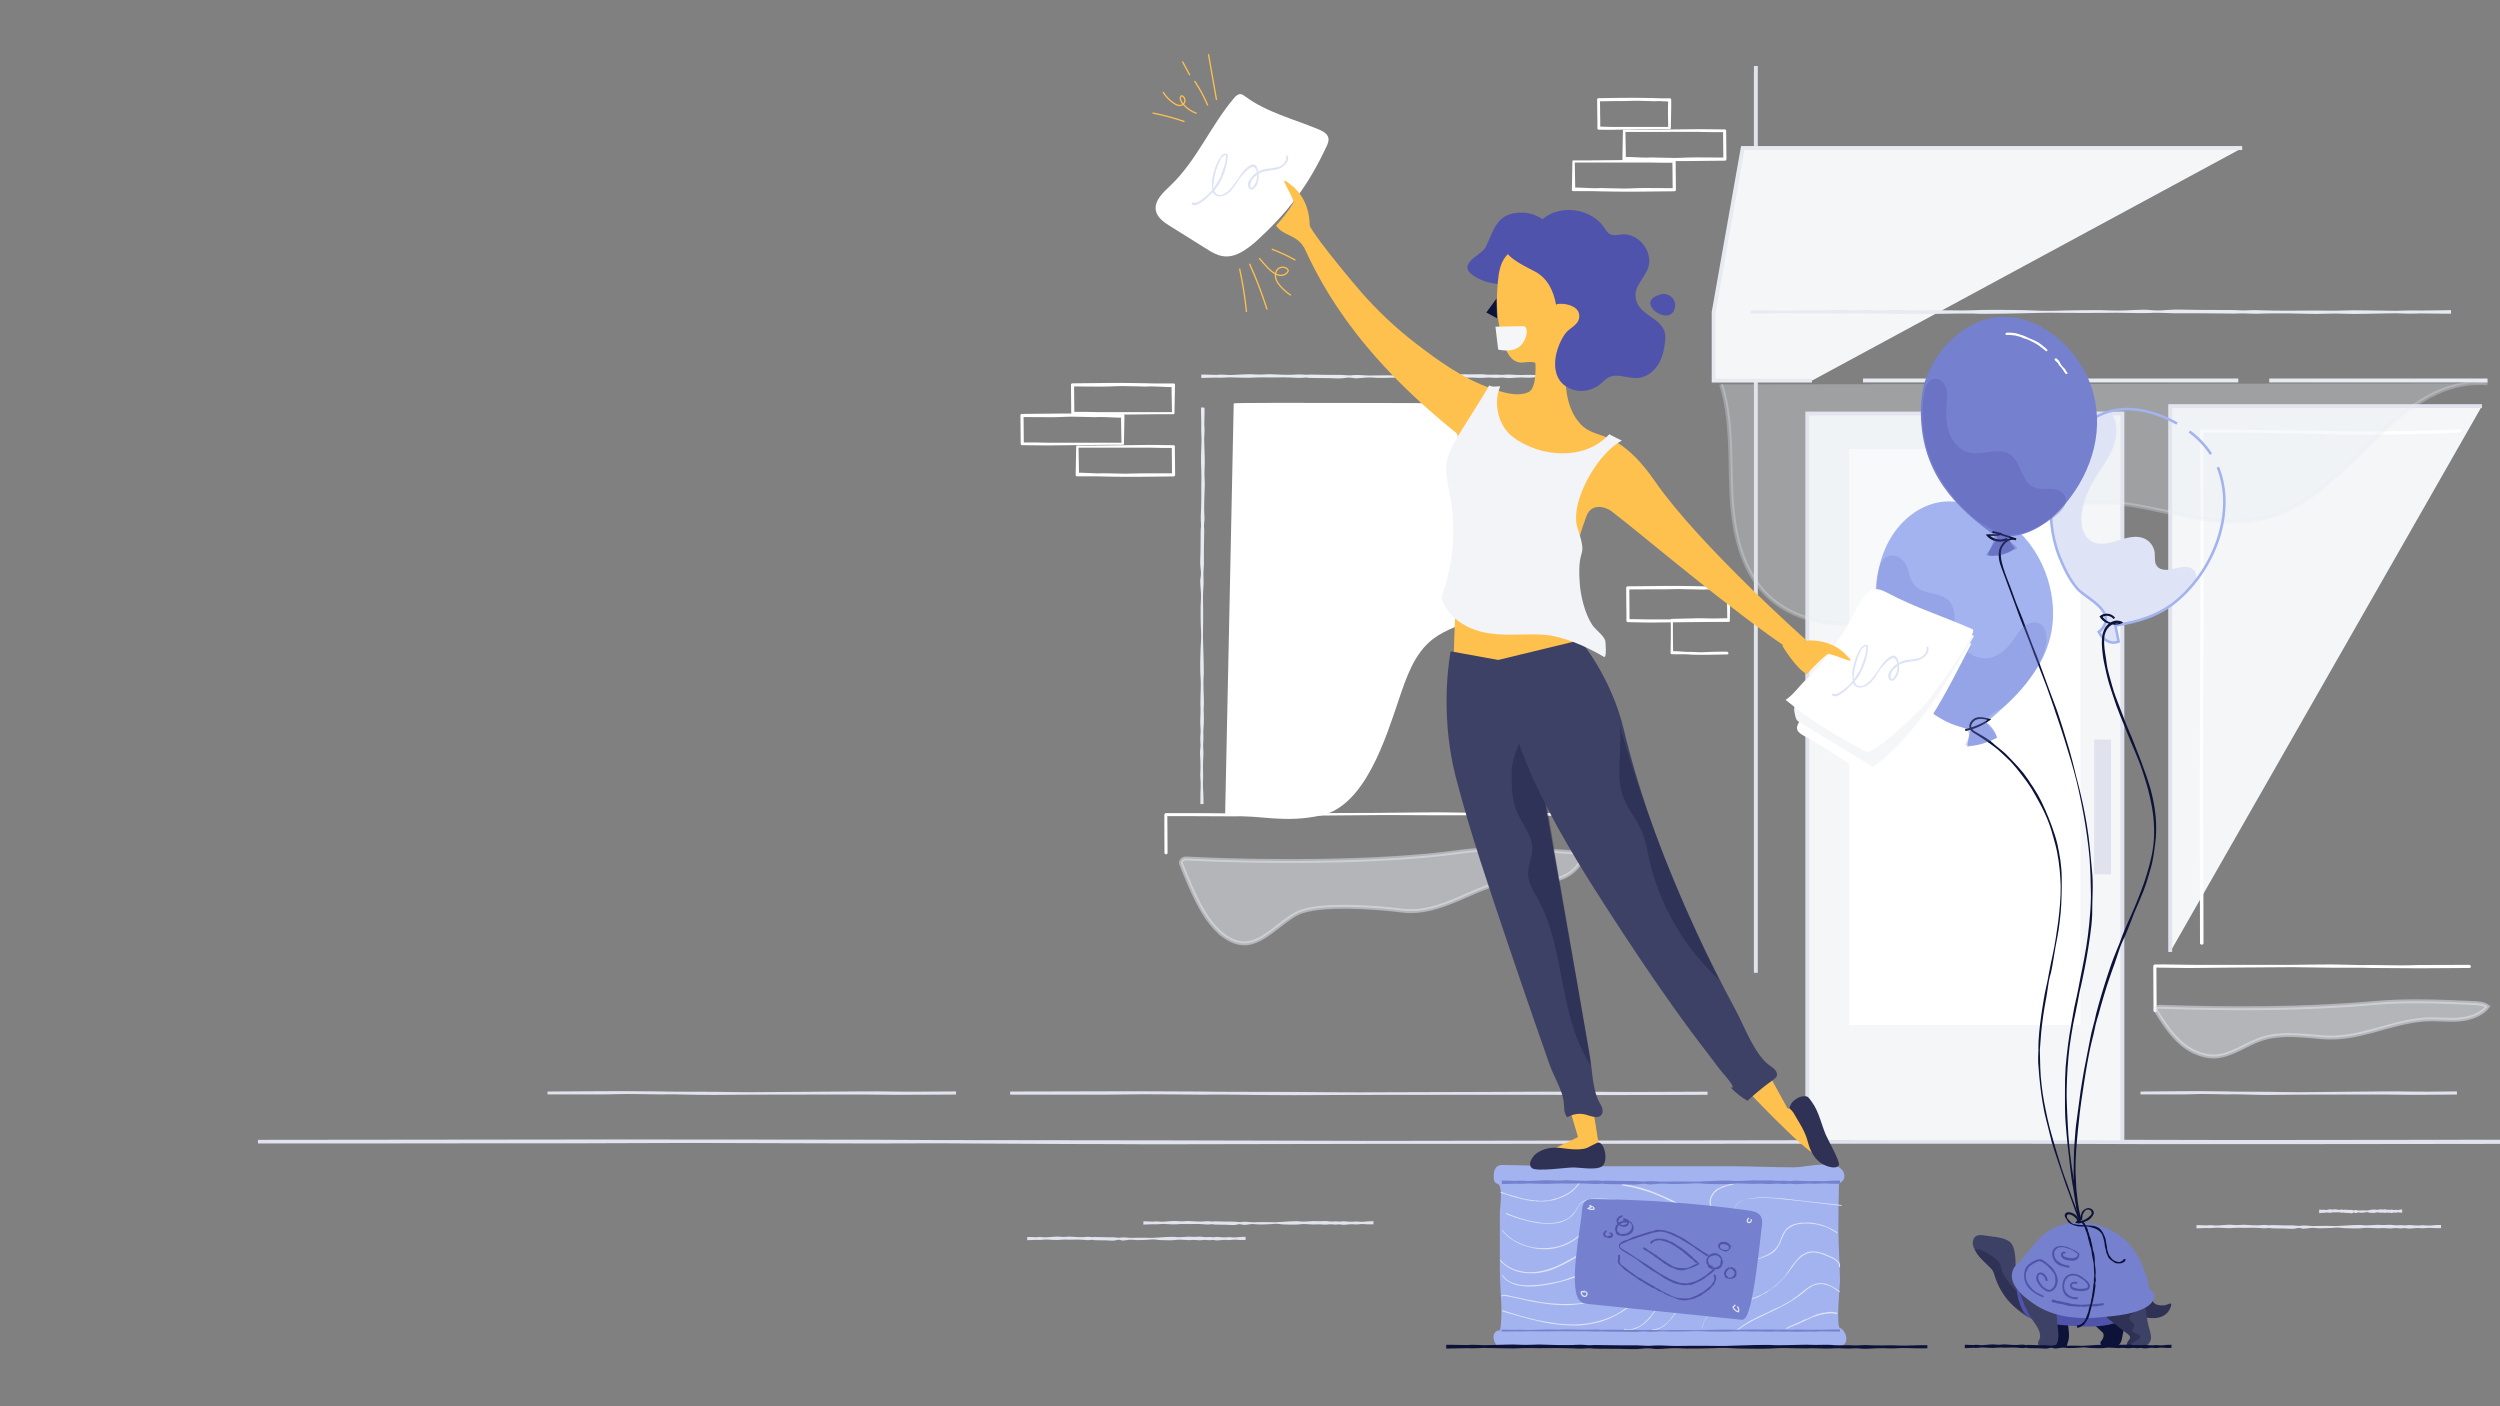 <svg xmlns="http://www.w3.org/2000/svg" id="Layer_1" viewBox="0 0 1920 1080"><rect x="0" y="0" width="1920" height="1080" fill="#808080" stroke="none"/><style>.st0{fill:#fff}.st1,.st2{fill:none;stroke:#e8eaf2;stroke-width:3;stroke-miterlimit:10}.st2{opacity:.5;fill:#e8eaf2}.st3,.st4{fill:#e0e3ed}.st4{stroke:#e0e3ed;stroke-width:2;stroke-miterlimit:10}.st5{fill:#f4f6f8}.st6,.st7{fill:#e8eaf2}.st7{stroke:#e8eaf2;stroke-width:3;stroke-miterlimit:10}.st8{fill:#7581ce}.st9{fill:#2f3155}.st10{fill:#3e4166}.st11{fill:#5053ab}.st12{fill:#0c1238}.st13{fill:none;stroke:#0c1238;stroke-miterlimit:10}.st14{fill:url(#SVGID_1_)}.st15,.st16{stroke-width:3}.st15{stroke-miterlimit:10;fill:#dda000;stroke:#dda000}.st16{fill:#ffc14d;stroke:#ffc14d}.st16,.st17,.st18{stroke-miterlimit:10}.st17{stroke-width:3;fill:#fff;stroke:#fff}.st18{fill:none;stroke:#f4f6f8}.st19{opacity:.7;fill:#e8eaf2}.st20,.st21{fill:none;stroke:#f4f6f8;stroke-width:5;stroke-miterlimit:10}.st21{opacity:.3;fill:#f4f6f8}.st22{opacity:.3;fill:#0c1238}.st23{fill:#7581ce;stroke:#7581ce;stroke-linecap:round;stroke-miterlimit:10}.st24{opacity:.3;fill:#7581ce}.st25{fill:#3e4166;stroke:#3e4166;stroke-linejoin:round;stroke-miterlimit:10}.st25,.st26{stroke-linecap:round}.st26,.st27{fill:#0c1238;stroke:#0c1238;stroke-miterlimit:10}.st28,.st29{stroke-width:3;stroke-linejoin:round}.st28{stroke-miterlimit:10;fill:#7581ce;stroke:#7581ce}.st29{fill:#5053ab;stroke:#5053ab}.st29,.st30,.st31,.st32{stroke-miterlimit:10}.st30{stroke:#a3b3ef;stroke-width:3;stroke-linejoin:round;fill:#a3b3ef}.st31,.st32{fill:none}.st31{stroke-linejoin:round;stroke:#7581ce}.st32{stroke:#1e245e;stroke-width:2;stroke-linecap:round}.st33,.st34{fill:#ffc14d}.st34{opacity:.3}.st35{fill:#1e245e}.st36,.st37{stroke:#1e245e;stroke-miterlimit:10}.st36{stroke-linecap:round;fill:none;stroke-width:9}.st37{fill:#fff;stroke-width:3}.st38,.st39,.st40{fill:none;stroke:#d0d4e5;stroke-linejoin:round;stroke-miterlimit:10}.st39,.st40{fill:#f4f6f8;stroke:#e0e3ed;stroke-width:3}.st40{stroke:#e8eaf2}.st41,.st42{stroke:#e0e3ed}.st41{stroke-miterlimit:10;fill:#e0e3ed}.st42{fill:none;stroke-width:3;stroke-linejoin:round}.st42,.st43,.st44,.st45{stroke-miterlimit:10}.st43{stroke:#e0e3ed;stroke-width:3;stroke-linejoin:round;fill:#e0e3ed}.st44,.st45{fill:none}.st44{stroke-linecap:round;stroke:#ffc14d}.st45{stroke:#e1e5f1;stroke-width:3}.st46{fill:#e1e5f1}.st47{fill:none}.st48{fill:#f4f5f8}.st49{fill:#eaebf3}.st50{fill:#eaecf5}.st51,.st52,.st53,.st54{stroke:#e1e5f1;stroke-miterlimit:10}.st51{stroke-width:3;fill:#e1e5f1}.st52,.st53,.st54{fill:none}.st53,.st54{stroke:#0c1238;stroke-width:1.286}.st54{fill:#ffc14d;stroke:#ffc14d;stroke-width:2;stroke-linejoin:round}.st55{fill:#202e78}.st56{fill:#2d2f61}.st57{fill:#8284c3}.st58{fill:#7376bc}.st59{fill:#666ab6}.st60{fill:#2e3253}.st61{fill:#505274}.st62,.st63,.st64,.st65{fill:none;stroke:#ffc14d;stroke-width:3;stroke-miterlimit:10}.st63,.st64,.st65{stroke-width:2;stroke-linejoin:round}.st64,.st65{fill:#ffb62d;stroke:#ffb62d}.st65{fill:#f4f6f8;stroke:#3e4166;stroke-width:3;stroke-linecap:round}.st66{fill:#f4f6f8;stroke:#e0e3ed}.st66,.st67,.st68,.st69{stroke-width:3;stroke-miterlimit:10}.st67{opacity:.3;fill:#e8eaf2;stroke:#e8eaf2}.st68,.st69{fill:#e0e3ed;stroke:#e0e3ed}.st69{fill:#f4f6f8;stroke:#e8eaf2}.st70{fill:#dee4f5}.st71,.st72,.st73{fill:none;stroke:#a3b3ef;stroke-width:2;stroke-miterlimit:10}.st72,.st73{fill:#a3b3ef}.st73{fill:#7581ce;stroke:#7581ce}.st74{opacity:.3;fill:#5053ab}.st75{fill:none;stroke:#dee4f5;stroke-miterlimit:10}.st76{fill:#f3f4f7}.st77,.st78{fill:none;stroke:#ffc14d;stroke-miterlimit:10}.st78{fill:#7581ce;stroke:#7581ce;stroke-width:3}.st79{opacity:.5;fill:#e8eaf2}.st80{fill:#a3b3ef}.st81{opacity:.3;fill:#dee4f5}.st82,.st83{fill:none;stroke:#e0e3ed;stroke-miterlimit:10}.st83{stroke:#fff}.st84{fill:#b0e3e3}.st85{fill:#53c1bd}.st86{fill:none;stroke:#0c1238;stroke-width:3;stroke-miterlimit:10}.st87{fill:#fbfbfc}.st88{fill:#f4f5f8;stroke:#e1e5f1;stroke-width:3;stroke-miterlimit:10}.st89{fill:#f2f4f9}.st90,.st91,.st92{fill:#eaecf5;stroke:#eaecf5;stroke-width:3;stroke-linecap:round;stroke-miterlimit:10}.st91,.st92{fill:#f2f4f9;stroke:#f2f4f9}.st92{fill:none}.st93{opacity:.5}.st94{fill:#f4f5f8;stroke:#e1e5f1;stroke-width:3;stroke-linecap:round;stroke-miterlimit:10}</style><path class="st3" d="M198.1 875.4s107.6-.1 269.1-.3c40.4 0 84.1.1 130.3.1 23.1 0 46.9.1 71.2.1 24.3 0 49.1.4 74.3.3 50.4.1 102.6.1 155.5.2 53 .1 106.8.3 160.6.4 107.6-.2 215.2-.3 316.1-.5 50.4-.1 99.2-.2 145.5-.3 11.6 0 23 0 34.2-.1h33.2c21.8.1 42.8.1 63 .1 40.4.1 77.4.2 110.1.1 32.8-.1 61.4-.1 84.9-.1 47.1-.1 74-.1 74-.1v3.2s-26.9 0-74 .1c-23.5 0-52.1.1-84.9.1h-110.1c-20.2-.1-41.2-.1-63-.2-10.9 0-21.9 0-33.2-.1h-179.7c-100.9 0-208.5.1-316.1.1l-160.6.3h-19.8c-6.6 0-13.2 0-19.7-.1-13.1 0-26.2-.1-39.2-.1-26-.1-51.6-.2-76.8-.4-12.6-.1-25.1-.2-37.5-.1-12.4 0-24.7.1-36.8.1-24.3-.1-48-.2-71.2-.2-23.1-.1-45.6-.1-67.4-.2-21.8.1-42.8.2-63 .2-10.1 0-20 .1-29.6.1H357c-32.8 0-61.4 0-84.9.1h-74v-2.8zM1687 940.9h2.1c.7 0 1.5 0 2.5.1s2.1.1 3.4.1c.6 0 1.3-.1 2-.2.7 0 1.5 0 2.2.1.8.1 1.6.2 2.4.2.8 0 1.7 0 2.6-.1 1.8-.1 3.7-.2 5.7-.4 1 0 2-.1 3.1-.1s2.1.1 3.2.2 2.2.1 3.4 0c1.1-.1 2.3-.2 3.5-.2 1.2 0 2.4.1 3.6.2 1.2.1 2.5.1 3.7.2 2.5.1 5.1.1 7.8-.2.7 0 1.3-.1 2 0s1.3.2 2 .2c.7.1 1.4 0 2-.1.7-.1 1.4 0 2.1 0 2.7 0 5.5.1 8.4.2h4.3c1.4 0 2.9 0 4.3.2s2.9.3 4.3 0c1.5-.2 2.9-.1 4.4 0 1.5.1 2.9.3 4.4.3 1.5 0 2.9-.1 4.4-.1 2.9-.1 5.9 0 8.8 0 1.5 0 2.9.1 4.4.1 1.5 0 2.9-.1 4.3-.2 2.9-.2 5.8-.3 8.6-.5 1.4 0 2.8-.1 4.2-.1h2.1c.7.1 1.4.1 2.1.2 2.7.2 5.5-.1 8.1-.2.7-.1 1.3-.1 2-.1s1.3-.1 2 0c.6 0 1.3.1 1.9.1h1.9c2.5-.1 5-.3 7.3.1 2.4.4 4.7-.2 6.9.1 2.2.4 4.3-.4 6.3-.1 2 .2 3.9.3 5.7.3 1.8-.1 3.5-.3 5-.1 1.5.1 3 .2 4.3.1 1.3-.1 2.4-.2 3.4-.3 1 0 1.8-.1 2.5-.1h2.1v2.4h-4.6c-1 0-2.1-.1-3.4-.2-1.3-.1-2.7 0-4.3.2-.8.1-1.6.1-2.4.1-.8 0-1.7-.1-2.6-.2-1.8 0-3.7.2-5.7.4-1 .1-2 .1-3.1-.1-1.1-.3-2.1-.3-3.2-.1-2.2.4-4.5-.4-6.9-.1-2.4.4-4.8.2-7.3 0-1.3-.1-2.5 0-3.8.1h-2c-.7 0-1.3 0-2-.1-2.6-.1-5.4-.4-8.1-.1-.7.1-1.4.2-2.1.2-.7 0-1.4.1-2.1.1h-4.2c-1.4 0-2.8-.1-4.3-.1-1.4 0-2.9-.1-4.3-.3-1.4-.2-2.9-.3-4.3-.2-1.5.1-2.9.3-4.4.3-2.9.1-5.9.3-8.8.2-1.5-.1-2.9-.3-4.4-.3-1.5-.1-2.9.2-4.4.4-.7.1-1.5.2-2.2.2-.7.1-1.5 0-2.2-.2-1.5-.5-2.9-.4-4.3 0-.7.2-1.4.2-2.2.3-.7.1-1.4 0-2.2 0-1.4-.1-2.9-.1-4.3-.2-2.8 0-5.6 0-8.4-.1-.7 0-1.4 0-2.1-.1-.7-.2-1.4-.3-2-.2-.7 0-1.3.2-2 .2h-2c-2.6-.3-5.2-.3-7.8-.4-2.5 0-5 0-7.3.1-1.2 0-2.4-.1-3.5-.1s-2.3 0-3.4.1c-4.4.5-8.4 0-12-.1-.9 0-1.8-.1-2.6 0-.8 0-1.6.1-2.4.2-.8.1-1.5.1-2.2.1-.7 0-1.4-.1-2-.1-1.3 0-2.4.1-3.4.1-1 .1-1.8.1-2.5.1-1.4 0-2.1.1-2.1.1v-2.5zM1780.9 929h.7c.2 0 .5 0 .9.1.3 0 .7.1 1.2.1.2 0 .4-.1.7-.2.2 0 .5 0 .8.1.3.1.5.2.8.2.3 0 .6 0 .9-.1.6-.1 1.3-.2 1.9-.4.3-.1.7-.1 1-.1.4 0 .7.1 1.1.2.4.1.8.1 1.1 0 .4-.1.8-.2 1.2-.2.8 0 1.6.3 2.5.4.9.1 1.7.1 2.6-.2.2-.1.5-.1.7 0 .2.1.5.2.7.3h.3c.1 0 .2-.1.3-.1.2-.1.5 0 .7-.1.9 0 1.9.1 2.9.2h1.5c.5 0 1 0 1.5.2s1 .3 1.5 0c.5-.2 1-.1 1.5 0s1 .3 1.5.3 1-.1 1.5-.1c1-.1 2 0 3 0 .5 0 1 .1 1.5.1s1-.1 1.5-.2c1-.2 2-.3 2.9-.5 1-.1 1.9-.2 2.9.1.9.2 1.9-.1 2.8-.2.2-.1.4-.1.7-.1.2 0 .4-.1.7 0 .2 0 .4.1.7.1h.6c.4 0 .9-.2 1.3-.2s.8.1 1.2.3c.8.4 1.6-.2 2.3.1.4.1.7.1 1.1 0 .4-.2.7-.1 1-.1.7.2 1.3.3 1.9.3.6-.1 1.2-.3 1.7-.1.3.1.5.1.8.1.2 0 .5 0 .7-.1.9-.3 1.6-.3 2-.3h.7v2.4h-.7c-.5 0-1.2 0-2-.2h-.7c-.2 0-.5.1-.8.2-.3.1-.5.1-.8.1-.3 0-.6-.1-.9-.2-.6 0-1.3.1-1.9.4-.3.1-.7.1-1-.1-.4-.3-.7-.3-1.1-.1-.7.4-1.5-.5-2.3-.1-.4.1-.8.3-1.2.2-.4 0-.8-.2-1.3-.2-.2 0-.4-.1-.6 0l-.7.1c-.4 0-.9 0-1.3-.1-.9-.1-1.8-.4-2.8-.1-.9.4-1.9.4-2.9.3-.5 0-1-.1-1.5-.1s-1-.1-1.5-.3c-.5-.2-1-.3-1.5-.2-.5.1-1 .3-1.5.3-1 .1-2 .3-3 .2-.5-.1-1-.3-1.5-.3-.2 0-.5 0-.7.1l-.7.3c-.2.1-.5.2-.7.2-.2.1-.5 0-.7-.2-.5-.5-1-.4-1.5 0-.5.3-1 .4-1.5.3-.5-.1-1-.1-1.5-.2-1 0-1.9 0-2.9-.1-.2 0-.5 0-.7-.1-.1-.1-.2-.1-.3-.2h-.3c-.2 0-.5.2-.7.2h-.7c-.9-.3-1.8-.3-2.6-.4-.9 0-1.7 0-2.5.1-.8 0-1.6-.2-2.3.1-.4.1-.7.2-1.1.2h-1c-.7-.1-1.3-.2-1.9-.2h-.9c-.3 0-.6.1-.8.2-.3.1-.5.1-.8.1-.2 0-.5-.1-.7-.1-.4 0-.8.1-1.2.1-.3.1-.6.1-.9.1-.5 0-.7.1-.7.1V929zM788.9 950h1.9c.6 0 1.4 0 2.3.1.9.1 1.9.1 3.1.1.6 0 1.2-.1 1.8-.2.6 0 1.3 0 2 .1s1.4.2 2.2.2c.7 0 1.5 0 2.3-.1 1.6-.1 3.3-.2 5.1-.4.9 0 1.8-.1 2.8-.1.9 0 1.9.1 2.9.2s2 .1 3 0 2.1-.2 3.1-.2c1.1 0 2.1.1 3.2.2s2.2.1 3.3.2c2.2.1 4.6.1 6.9-.2.6 0 1.2-.1 1.8 0 .6.1 1.2.2 1.8.2.6.1 1.2 0 1.8-.1.6-.1 1.2 0 1.8 0 2.5 0 4.9.1 7.5.2h3.8c1.3 0 2.6 0 3.8.2 1.3.2 2.6.3 3.9 0 1.3-.2 2.6-.1 3.9 0 1.3.1 2.6.3 3.9.3 1.3 0 2.6-.1 3.9-.1 2.6-.1 5.2 0 7.8 0 1.3 0 2.6.1 3.9.1 1.3 0 2.6-.1 3.9-.2 2.6-.2 5.1-.3 7.7-.5 1.3 0 2.5-.1 3.8-.1h1.9c.6.1 1.2.1 1.8.2 2.5.2 4.9-.1 7.2-.2.6-.1 1.2-.1 1.8-.1.6 0 1.2-.1 1.7 0 .6 0 1.1.1 1.7.1h1.7c2.2-.1 4.4-.3 6.6.1 2.1.4 4.2-.2 6.1.1 2 .4 3.8-.4 5.6-.1 1.8.2 3.5.3 5.1.3 1.6-.1 3.1-.3 4.5-.1 1.4.1 2.6.2 3.8.1 1.1-.1 2.2-.2 3.1-.3.9 0 1.6-.1 2.3-.1h1.9v2.4H952.4c-.9 0-1.9-.1-3.1-.2-1.1-.1-2.4 0-3.8.2-.7.1-1.4.1-2.2.1-.7 0-1.5-.1-2.3-.2-1.6 0-3.3.2-5.1.4-.9.1-1.8.1-2.8-.1-.9-.3-1.9-.3-2.9-.1-2 .4-4-.4-6.1-.1-2.1.4-4.3.2-6.6 0-1.1-.1-2.3 0-3.4.1h-1.7c-.6 0-1.2 0-1.8-.1-2.4-.1-4.8-.4-7.2-.1-.6.1-1.2.2-1.8.2-.6 0-1.2.1-1.9.1h-3.8c-1.3 0-2.5-.1-3.8-.1-1.3 0-2.6-.1-3.8-.3-1.3-.2-2.6-.3-3.9-.2-1.3.1-2.6.3-3.9.3-2.6.1-5.2.3-7.8.2-1.3-.1-2.6-.3-3.9-.3-1.3-.1-2.6.2-3.9.4-.7.1-1.3.2-2 .2-.7.1-1.3 0-1.9-.2-1.3-.5-2.6-.4-3.9 0-.6.2-1.3.2-1.9.3-.6.1-1.3 0-1.9 0-1.3-.1-2.5-.1-3.8-.2-2.5 0-5 0-7.5-.1-.6 0-1.2 0-1.8-.1-.6-.2-1.2-.3-1.8-.2-.6 0-1.2.2-1.8.2h-1.8c-2.4-.3-4.7-.3-6.9-.4-2.2 0-4.4 0-6.6.1-1.1 0-2.1-.1-3.1-.1s-2 0-3 .1c-3.9.5-7.5 0-10.7-.1-.8 0-1.6-.1-2.3 0-.7 0-1.5.1-2.2.2-.7.1-1.4.1-2 .1-.6 0-1.2-.1-1.8-.1-1.1 0-2.2.1-3.1.1-.9.1-1.6.1-2.3.1-1.2 0-1.9.1-1.9.1V950zM878.1 938h2c.6 0 1.4 0 2.4.1.9.1 2 .1 3.2.1.6 0 1.2-.1 1.9-.2.7 0 1.4 0 2.1.1.7.1 1.5.2 2.3.2.8 0 1.6 0 2.4-.1 1.7-.1 3.5-.2 5.4-.4.9 0 1.9-.1 2.9-.1s2 .1 3 .2 2.1.1 3.2 0 2.2-.2 3.3-.2c1.1 0 2.2.1 3.4.2 1.2.1 2.3.1 3.5.2 2.4.1 4.8.1 7.3-.2.6 0 1.2-.1 1.9 0 .6.1 1.3.2 1.9.2.6.1 1.3 0 1.9-.1.6-.1 1.3 0 1.9 0 2.6 0 5.2.1 7.9.2h4c1.3 0 2.7 0 4.1.2 1.4.2 2.7.3 4.1 0 1.4-.2 2.7-.1 4.1 0 1.4.1 2.7.3 4.1.3 1.4 0 2.8-.1 4.1-.1 2.8-.1 5.5 0 8.3 0 1.4 0 2.7.1 4.1.1 1.4 0 2.7-.1 4.1-.2 2.7-.2 5.4-.3 8.1-.5 1.3 0 2.7-.1 4-.1h2c.7.1 1.3.1 1.9.2 2.6.2 5.1-.1 7.6-.2.6-.1 1.2-.1 1.9-.1.6 0 1.2-.1 1.8 0 .6 0 1.2.1 1.8.1h1.8c2.4-.1 4.7-.3 6.9.1s4.4-.2 6.5.1c2.1.4 4.1-.4 5.9-.1 1.9.2 3.7.3 5.4.3 1.7-.1 3.3-.3 4.7-.1 1.5.1 2.8.2 4 .1 1.2-.1 2.3-.2 3.2-.3.9 0 1.7-.1 2.4-.1h2v2.4h-4.4c-.9 0-2-.1-3.2-.2-1.2-.1-2.5 0-4 .2-.7.1-1.5.1-2.3.1-.8 0-1.6-.1-2.4-.2-1.7 0-3.5.2-5.4.4-.9.1-1.9.1-2.9-.1-1-.3-2-.3-3-.1-2.1.4-4.2-.4-6.5-.1-2.2.4-4.5.2-6.9 0-1.2-.1-2.4 0-3.6.1h-1.8c-.6 0-1.2 0-1.9-.1-2.5-.1-5-.4-7.6-.1-.6.1-1.3.2-1.9.2-.7 0-1.3.1-2 .1h-4c-1.3 0-2.7-.1-4-.1-1.3 0-2.7-.1-4.1-.3-1.4-.2-2.7-.3-4.1-.2-1.4.1-2.7.3-4.1.3-2.7.1-5.5.3-8.3.2-1.4-.1-2.8-.3-4.1-.3-1.4-.1-2.8.2-4.1.4-.7.1-1.4.2-2.1.2-.7.1-1.4 0-2.1-.2-1.4-.5-2.7-.4-4.1 0-.7.2-1.4.2-2 .3-.7.1-1.4 0-2 0-1.3-.1-2.7-.1-4-.2-2.7 0-5.3 0-7.9-.1-.6 0-1.3 0-1.9-.1-.6-.2-1.3-.3-1.9-.2-.6 0-1.3.2-1.9.2h-1.9c-2.5-.3-4.9-.3-7.3-.4-2.4 0-4.7 0-6.9.1-1.1 0-2.2-.1-3.3-.1-1.1 0-2.1 0-3.2.1-4.1.5-7.9 0-11.3-.1-.8 0-1.7-.1-2.4 0-.8 0-1.5.1-2.3.2-.7.1-1.4.1-2.1.1-.7 0-1.3-.1-1.9-.1-1.2 0-2.3.1-3.2.1-.9.1-1.7.1-2.4.1-1.3 0-2 .1-2 .1V938zM775.7 838.3s33.5-.1 83.7-.2H879c6.8 0 13.8.1 21 .1 7.2 0 14.6.1 22.1.1 7.6 0 15.3.3 23.1.2 15.7 0 31.9.1 48.4.1 8.2.1 16.5.1 24.9.2 8.3 0 16.7.1 25.1.1 33.5-.1 67-.2 98.3-.3 15.7-.1 30.9-.1 45.3-.2 14.4-.1 28 0 40.5.1 12.6.1 24.1.2 34.3.1 10.2 0 19.1-.1 26.4-.1 14.6-.1 23-.1 23-.1v2.4s-8.4 0-23 .1c-14.6 0-35.6.2-60.7.1-12.6-.1-26.2-.2-40.5-.2h-45.3c-31.4 0-64.9.1-98.3.1-16.7.1-33.5.2-50 .2s-32.7-.2-48.4-.4c-7.8-.2-15.6.1-23.1 0-7.6-.1-14.9-.1-22.1-.2-7.2 0-14.2-.1-21-.1-6.8.1-13.3.1-19.6.2-3.1 0-6.2.1-9.2.1h-74.4v-2.4zM420.4 838.3s4.9 0 13.5-.1c4.3 0 9.5-.1 15.5-.1s12.7-.1 20.1-.1H481c4 0 8.1.1 12.3.1 4.2 0 8.5.1 13 .1 4.4 0 8.9.3 13.5.2 9.2 0 18.7 0 28.3.1 4.8.1 9.7.1 14.6.2 4.9 0 9.8.1 14.7.1 9.8 0 19.6-.1 29.2-.2 9.6-.1 19.1-.1 28.3-.2s18.1-.1 26.5-.2c8.4-.1 16.4 0 23.7.1 7.4.1 14.1.2 20.1.1 6 0 11.2-.1 15.5-.1 8.6-.1 13.5-.1 13.5-.1v2.4s-4.9 0-13.5.1c-8.6 0-20.8.2-35.5.1-7.4-.1-15.3-.2-23.7-.2H635c-18.4 0-38 .1-57.6.1-9.8.1-19.6.2-29.2.2-9.6 0-19.1-.2-28.3-.4-4.6-.2-9.1.1-13.5 0s-8.7-.1-13-.2c-4.2 0-8.3-.1-12.3-.1-4 .1-7.8.1-11.5.2-1.8 0-3.6.1-5.4.1h-43.7v-2.2z"/><path class="st6" d="M925.1 313.1v3.4c0 1.1 0 2.5-.1 4.1-.1 1.6-.1 3.5-.1 5.6 0 1 .1 2.1.2 3.3 0 1.2 0 2.4-.1 3.6-.1 1.3-.2 2.6-.2 3.9 0 1.4 0 2.8.1 4.2.1 2.9.2 6 .3 9.2 0 1.6.1 3.3.1 5 0 1.7-.1 3.5-.2 5.2-.1 1.8-.1 3.6 0 5.5s.2 3.7.2 5.7c-.1 3.8-.2 7.8-.4 11.9-.1 4.1-.2 8.3.1 12.6 0 1.1.1 2.2 0 3.2l-.3 3.3c-.1 1.1 0 2.2.1 3.3.1 1.1 0 2.2 0 3.3-.1 4.5-.1 9-.2 13.6v10.4c0 1.2-.1 2.3-.2 3.5-.2 2.3-.3 4.7-.1 7.1.2 2.4.1 4.7-.1 7.1-.1 2.4-.3 4.7-.3 7.1 0 2.4 0 4.8.1 7.1.1 4.8 0 9.5 0 14.3 0 2.4-.1 4.7-.1 7.1-.1 2.4.1 4.7.1 7.1.2 4.7.3 9.3.4 13.9 0 2.3.1 4.6.1 6.8v3.4c-.1 1.1-.1 2.2-.2 3.4-.2 4.5.1 8.9.2 13.1 0 2.1.2 4.3.1 6.4-.1 2.1-.3 4.2-.1 6.2 0 2 .1 4.1.1 6 0 2-.1 3.9-.3 5.9-.4 3.8.2 7.6-.2 11.1-.4 3.6.4 7 .1 10.2-.2 3.3-.3 6.3-.3 9.2 0 1.5.1 2.9.1 4.2v3.9c-.1 2.5-.2 4.8-.1 6.9.1 2.1.2 3.9.3 5.6 0 1.6 0 3 .1 4.1v3.4h-2.4v-.9-2.5-4.1c0-1.6.1-3.5.2-5.6.1-2.1 0-4.4-.2-6.9s0-5.2.1-8.1c0-2.9-.1-6-.3-9.2-.1-1.6-.1-3.3.1-5 .3-1.7.3-3.5.1-5.2-.4-3.6.5-7.3.1-11.1s-.1-7.8 0-11.9c.1-2 0-4.1-.1-6.2 0-2.1.1-4.2.1-6.4.1-4.3.4-8.7.1-13.1-.1-1.1-.2-2.2-.2-3.4 0-1.1-.1-2.3-.1-3.4v-6.8c0-2.3.1-4.6.2-6.9.1-2.3.1-4.7.3-7 .2-2.3.3-4.7.2-7.1-.1-2.4-.2-4.7-.3-7.1-.1-4.7-.2-9.5-.1-14.3.1-2.4.3-4.8.3-7.1 0-1.2-.1-2.4-.1-3.6l-.3-3.6c-.1-1.2-.2-2.4-.2-3.6-.1-1.2 0-2.4.2-3.5.5-2.4.4-4.7.1-7.1-.1-1.2-.2-2.3-.3-3.5-.1-1.2 0-2.3 0-3.5.1-2.3.1-4.6.2-6.9 0-4.6.1-9.1.1-13.6 0-1.1 0-2.2.1-3.3.2-1.1.3-2.2.2-3.3 0-1.1-.1-2.2-.2-3.3v-3.2c.3-4.3.3-8.5.4-12.6v-11.9c0-1.9 0-3.8.1-5.7 0-1.9 0-3.7-.1-5.5-.5-7.1 0-13.7.1-19.5 0-1.5.1-2.9.1-4.2 0-1.4-.1-2.7-.2-3.9-.1-1.3-.1-2.5-.1-3.6s.1-2.2.1-3.3c0-2.1-.1-3.9-.1-5.6 0-1.6 0-3-.1-4.1v-3.4l2.7.2z"/><path class="st2" d="M940.4 719c-4.9-3.5-9.4-8.4-13.3-14.1-8.1-11.8-14-26.6-19.9-41.2-1.2-2.3 1.6-4.5 3.4-4.4 59.8 3.1 150 3.3 209.8-5 27.9-3.9 55.9-1.9 83.8 0 4.1.3 8.4.7 11.6 4.7-5.9 11.7-16 16.4-25.5 17.2-9.5.9-19.1-1.3-28.7-.1-29.8 4-54.2 27.1-85 23.2-17.2-2.2-64.2-6.2-80.6 2.3-13.3 7-25.2 22-39.2 22.9-5.6.3-11.2-1.8-16.4-5.5z"/><path class="st0" d="M1215.5 654.7l-.2-29.7 1.4 1.4-20.1.1h-20.1l-20.1-.1-10-.1c-3.3-.1-6.7-.2-10-.2h-40.2l-20.1-.1c-6.7 0-13.4-.1-20.1 0l-80.2.7-20.1.2c-6.7.1-13.4 0-20.1 0l-20.1-.1h-20l1-1 .2 29.1c0 .7-.5 1.2-1.2 1.2s-1.2-.5-1.2-1.2l-.1-29.1c0-.7.6-1.3 1.3-1.3h30.1l10 .1c6.7 0 13.4.1 20.1.1l20-.1 80.2-.3 40.1-.4c6.7-.1 13.4 0 20.1.1l20.1.3c3.3 0 6.7-.1 10-.1l10 .1 20.1.2c6.7 0 13.4-.1 20.1-.2l20.1-.1c.6 0 1.1.5 1.1 1.1l.1 29.7c0 .7-.5 1.2-1.2 1.2-.5-.3-1-.9-1-1.5z"/><path class="st6" d="M922.8 287.7h3c1 0 2.2 0 3.7.1 1.4.1 3.1.1 4.9.1.9 0 1.9-.1 2.9-.2 1 0 2.1 0 3.2.1s2.3.2 3.5.2c1.2 0 2.5 0 3.7-.1 2.6-.1 5.3-.2 8.2-.4 1.4 0 2.9-.1 4.4-.1 1.5 0 3.1.1 4.7.2s3.2.1 4.9 0c1.7-.1 3.3-.2 5-.2 3.4.1 7 .2 10.6.4 3.6.1 7.4.1 11.2-.2 1 0 1.9-.1 2.9 0s1.9.2 2.9.2c1 .1 2 0 2.9-.1 1-.1 2 0 3 0 4 0 8 .1 12.1.2h9.3c1 0 2.1.1 3.1.2 2.1.2 4.2.3 6.3 0 2.1-.2 4.2-.1 6.3 0 2.1.1 4.2.3 6.3.3 2.1 0 4.2 0 6.3-.1 4.2-.1 8.5 0 12.7 0 2.1 0 4.2.1 6.3.1 2.1.1 4.2-.1 6.3-.2 4.2-.2 8.3-.3 12.4-.5 2 0 4.1-.1 6.1-.1h3c1 .1 2 .1 3 .2 4 .2 7.9-.1 11.7-.2 1.9 0 3.8-.2 5.7-.2 1.9.1 3.7.2 5.5.1 1.8 0 3.6-.1 5.4-.1 1.8-.1 3.5.1 5.2.3 3.4.3 6.7-.2 9.9.1 3.2.4 6.2-.4 9.1-.1 2.9.2 5.6.3 8.2.3 1.3 0 2.5-.1 3.7-.1h3.5c2.2.1 4.3.2 6.1.1 1.9-.1 3.5-.2 4.9-.3 1.4 0 2.7-.1 3.7-.1H1193.6v2.4h-6.8c-1.4 0-3.1-.1-4.9-.2-1.9-.1-3.9 0-6.1.2-2.2.2-4.6 0-7.2-.1-2.6 0-5.3.2-8.2.4-1.4.1-2.9.1-4.4-.1-1.5-.3-3.1-.3-4.7-.1-3.2.4-6.5-.4-9.9-.1-3.4.4-7 .2-10.6 0-1.8-.1-3.7 0-5.5.1-1.9 0-3.8-.1-5.7-.1-3.8-.1-7.7-.4-11.7 0-1 .1-2 .2-3 .2s-2 .1-3 .1h-6.1c-2 0-4.1-.1-6.2-.1-2.1 0-4.1-.1-6.2-.3-2.1-.2-4.2-.3-6.3-.2l-6.3.3c-4.2.1-8.4.3-12.7.2-2.1-.1-4.2-.3-6.3-.3-1.1 0-2.1.1-3.2.1l-3.2.3c-1.1.1-2.1.2-3.2.2-1.1.1-2.1 0-3.2-.2-2.1-.4-4.2-.4-6.3 0-1 .2-2.1.2-3.1.3-1 .1-2.1 0-3.1 0-2.1-.1-4.1-.1-6.2-.2-4.1 0-8.1-.1-12.1-.1-1 0-2 0-3-.1-1-.2-2-.3-2.9-.2-1 0-1.9.2-2.9.2h-2.9c-3.8-.3-7.6-.3-11.2-.4-3.6 0-7.2 0-10.6.1-1.7 0-3.4 0-5-.1-1.7 0-3.3 0-4.9.1-6.3.5-12.2 0-17.3 0-1.3 0-2.5-.1-3.7-.1-1.2 0-2.4.1-3.5.2s-2.2.1-3.2.1-2-.1-2.9-.1c-1.9 0-3.5.1-4.9.1-1.4.1-2.7.1-3.7.1-2 0-3 .1-3 .1v-2.6z"/><path class="st0" d="M947.5 309.8c1.5-1 205.1.2 228.4-.1.7 12.1-3.1 23.5-2.9 35.6.5 21.6 4.7 41.8 1.3 63.5-4.1 26.1-17.4 52.1-40.4 65.1-10.8 6.1-23.4 9.2-33.3 16.8-14.4 11-20.5 29.4-26.3 46.6-10 29.4-25.9 81.7-59.6 88.9-28.2 6.1-44.6.1-73.8.1.1 0 6.5-313.3 6.6-316.5z"/><path class="st66" d="M1388 875.7V317.6h242v558.1M1666.7 731.1V311.9h239.4"/><path class="st0" d="M1689.6 724.5l-.1-49.2-.1-49.2c0-16.4.1-32.8.1-49.2v-18.4l.1-6.1c.2-8.2.1-16.4.1-24.6v-24.6c0-8.2 0-16.4.1-24.6l.3-49.2c.1-8.2 0-16.4 0-24.6l-.1-24.6-.2-49.2c0-.5.4-.9.9-.9h24.8l24.8.2 24.8.3 24.8.4 12.4.2 12.4.1c4.1 0 8.3.1 12.4 0l12.4-.1 12.4-.2 12.4-.3 12.4-.4 12.4-.6c.7 0 1.2.5 1.3 1.1 0 .7-.5 1.2-1.1 1.3l-12.4.6-12.4.4-12.4.3-12.4.2-12.4.1h-12.4l-12.4-.1-12.4-.2-24.8-.5-24.8-.4-24.8-.3c-8.3-.1-16.6-.1-24.8-.1l1.2-1.2.1 98.3.2 49.2v12.3l-.1 12.3-.2 24.6c-.1 8.2-.3 16.4-.1 24.6l.1 6.1v6.1l-.1 12.3-.1 24.6c-.1 8.2 0 16.4.1 24.6.1 8.2.2 16.4.2 24.6v24.6l.1 49.2c0 .7-.5 1.2-1.2 1.2s-1.5-.4-1.5-1zM1420.2 345h177.6v442.2h-177.6z"/><path class="st67" d="M1910.4 294.4c-66.8-5.2-101.8 77-158.7 99.6-62.3 24.7-123.6-30.8-184.3 3.1-20.3 11.3-37.6 27.1-56 41.3-22.6 17.5-47.6 32.9-75.6 38.5s-59.5-.3-79.5-20.6c-19.7-19.9-25.3-49.7-26.6-77.7s.5-56.7-7.9-83.4"/><path class="st68" d="M1609.8 569.5h10V670h-10z"/><path class="st1" d="M1719 292.2h-288.2"/><path class="st66" d="M1348.5 50.7v696.4"/><path class="st69" d="M1391.6 292.3h-75.5v-52.6l22.3-126H1722"/><path class="st6" d="M1882.2 240.9h-6c-3.9 0-9.7-.1-17.1-.2-3.7.1-7.7.3-12.2.1-2.2 0-4.5-.2-6.9-.2-2.4 0-4.9.1-7.4.1-5.1.1-10.6.2-16.3.3-2.9 0-5.8.1-8.8.1-3 0-6.1-.1-9.3-.2-6.3-.3-12.9.2-19.7.2-6.8-.1-13.8-.2-21-.4-7.2 0-14.6-.1-22.2.2-1.9 0-3.8.1-5.7 0-1.9-.1-3.8-.2-5.8-.2-1.9-.1-3.9 0-5.8.1-2 .1-3.9 0-5.9 0-7.9-.1-15.9-.1-24-.2h-18.4c-2.1 0-4.1-.1-6.2-.2-4.1-.2-8.3-.3-12.5 0-4.2.2-8.3 0-12.5 0-4.2-.1-8.4-.2-12.6-.2-4.2 0-8.4.1-12.6.1-8.4.1-16.8 0-25.2 0-4.2 0-8.4-.1-12.5-.1-4.2-.1-8.3.1-12.5.2-8.3.2-16.5.3-24.6.5-4.1 0-8.1.1-12.1.1h-6c-2-.1-4-.1-5.9-.2-15.8-.2-31 .7-45.4.2-7.2.1-14.2.3-21-.1-6.8-.4-13.4.2-19.7-.2-6.3-.4-12.3.4-18.1.1-5.7-.2-11.2-.2-16.3-.2-2.6 0-5 .1-7.4.1h-3.5c-1.2 0-2.3 0-3.4-.1-4.4-.1-8.5-.2-12.2-.1-3.7.1-7 .2-9.8.2-2.9 0-5.3.1-7.3.1h-6v-2.4h13.3c2.9.1 6.1.1 9.8.2 3.7.1 7.7 0 12.2-.2 1.1 0 2.2 0 3.4-.1h3.5c2.4 0 4.9.1 7.4.1 5.1 0 10.6-.2 16.3-.4 2.9-.1 5.8-.1 8.8.1 3 .3 6.1.3 9.3.1 6.3-.4 12.9.4 19.7.1 6.8-.4 13.8-.1 21 0 3.6.1 7.3 0 11-.1 1.9-.1 3.7 0 5.6 0 1.9 0 3.8.1 5.7.1 3.8 0 7.6.1 11.5.1 1.9 0 3.9.1 5.8 0 2 0 3.9 0 5.9-.1 2-.1 3.9-.2 5.9-.2 2 0 4-.1 6-.1h12.1c8.1.1 16.3.1 24.6.5 4.1.2 8.3.3 12.5.2l12.5-.3c8.4-.1 16.8-.3 25.2-.2 4.2.1 8.4.3 12.6.3 2.1 0 4.2-.1 6.3-.1l6.3-.3c2.1-.1 4.2-.2 6.3-.2 2.1-.1 4.2 0 6.3.2 4.2.5 8.3.4 12.5 0 4.1-.3 8.3-.4 12.4-.3 4.1.1 8.2.1 12.2.2 8.1 0 16.1.1 24 .1 2 0 3.9 0 5.9.1 2 .2 3.9.3 5.8.2 1.9 0 3.9-.2 5.8-.2 1.9-.1 3.8 0 5.7.1 7.6.3 15 .3 22.2.3 7.2 0 14.2 0 21-.1 3.4 0 6.7 0 10 .1h4.9c1.6 0 3.2-.1 4.8-.1 3.2-.1 6.2-.2 9.3-.2 3 0 6 .1 8.8.1 5.7.1 11.2.1 16.3.2 2.6 0 5 .1 7.4.1 2.4 0 4.7-.1 6.9-.2 4.4-.2 8.5 0 12.2 0 7.4-.1 13.1-.2 17.1-.2 3.9 0 6-.1 6-.1v2.7z"/><path class="st0" d="M1896.5 743.4l-30.2.2c-5 0-10.1.1-15.1 0-5 0-10.1 0-15.1-.1l-15.1-.1c-2.5 0-5-.2-7.5-.2h-22.6c-5 0-10.1-.1-15.1-.2l-15.1-.2c-5 0-10.1.1-15.1.1l-30.2.2-30.2.3h-7.5c-2.5 0-5 0-7.5-.1l-15.1-.2 1-1 .2 34c0 .7-.5 1.2-1.2 1.2s-1.2-.5-1.2-1.2l-.2-34c0-.8.6-1.4 1.4-1.4 5 0 10.1-.1 15.1.1 5 .1 10.1.2 15.1.2h75.5l15.1-.2c5 0 10.1-.1 15.1-.1l15.1.3 7.5.2c2.5 0 5-.1 7.5-.1l15.1.2 7.5.1c2.5 0 5-.1 7.5-.1l7.5-.2h7.5l30.2-.1c.7 0 1.2.5 1.2 1.2.1.7-.4 1.2-1.1 1.2z"/><path class="st2" d="M1685.8 808.1c-4.4-2-8.6-4.9-12.1-8.2-7.4-6.9-12.8-15.5-18.2-24.1-1.1-1.3 1.4-2.6 3.1-2.6 54.6 1.8 110.3 1.9 164.9-2.9 25.4-2.3 51-1.1 76.5 0 3.7.2 7.7.4 10.6 2.7-5.4 6.9-14.6 9.6-23.3 10.1-8.7.5-17.5-.8-26.2 0-27.2 2.3-49.5 15.8-77.6 13.5-15.7-1.3-32-3.6-46.9 1.4-12.2 4.1-23 12.9-35.8 13.4-5.1.1-10.2-1.2-15-3.3z"/><path class="st1" d="M1910.4 292.2h-167.6"/><path class="st0" d="M1227.6 75.4l13.7-.2c4.6-.1 9.2-.1 13.7-.1 2.3 0 4.6 0 6.9.1l6.9.1c1.1 0 2.3 0 3.4.1s2.3.1 3.4.1h6.9c.6 0 1 .5 1 1V82c0 1.8-.1 3.7-.1 5.5-.1 3.7-.2 7.4-.2 11 0 .3-.3.6-.6.6h-6.8l-6.9.1-13.7.2-13.7.2-3.4.1h-3.4c-2.3 0-4.6-.1-6.9-.1-.6 0-1-.5-1-1v-2.8V93l-.1-5.5-.1-11c-.2-.5.3-1 1-1.1zm1.2 2.4l.1 9.8.1 5.5v5.5l-1.4-1.4c2.3 0 4.6.1 6.9.2l3.4.1H1282.5l-1.3 1.3c-.1-3.7-.2-7.4-.2-11V85v-2.8l.1-2.8c0-.9.1-1.8.1-2.8l1.4 1.4-6.9-.3c-1.1-.1-2.3-.1-3.4 0h-3.4l-6.9-.2-3.4-.1h-3.4l-3.4.1c-1.1 0-2.3.1-3.4.1h-6.9l-12.7.2zM1324.7 123.4l-19.4.2-9.7.1h-9.7l-9.7-.1-4.9-.1h-2.4l-2.4-.1c-1.6-.1-3.2-.1-4.9-.1H1247c-.5 0-1-.4-1-1 0-1.8.1-3.7.1-5.5l.1-5.5.2-11c0-.3.3-.6.6-.6h9.8l9.7-.1 19.4-.2 19.4-.2c3.2 0 6.5 0 9.7.1 3.2.1 6.5.1 9.7.1.5 0 1 .4 1 1l.2 22.1c0 .4-.6.9-1.2.9zm-1.2-2.4l-.2-20.9 1.4 1.4h-9.7l-9.7-.2H1247l1.3-1.3.2 11 .1 5.5c0 1.8.1 3.7 0 5.5l-1.5-1.5c1.6 0 3.2 0 4.9.1l4.9.2 4.9.2c1.6 0 3.2.1 4.9 0l2.4-.1 2.4.1 4.9.1 9.7.2c1.6 0 3.2 0 4.9-.1l4.9-.2c1.6-.1 3.2-.1 4.9-.1h4.9l17.8.1z"/><path class="st0" d="M1285.9 146.9l-19.4.2-9.7.1h-9.7l-9.7-.1-4.9-.1h-2.4l-2.4-.1c-1.6-.1-3.2-.1-4.9-.1h-14.6c-.5 0-1-.4-1-1 0-1.8.1-3.7.1-5.5l.1-5.5.2-11c0-.3.3-.6.6-.6h9.8l9.7-.1 19.4-.2 19.4-.2c3.2 0 6.5 0 9.7.1 3.2.1 6.5.1 9.7.1.5 0 1 .4 1 1l.2 22.1c0 .4-.6.9-1.2.9zm-1.3-2.4l-.2-20.9 1.4 1.4h-9.7l-9.7-.2h-58.3l1.3-1.3.2 11 .1 5.5c0 1.8.1 3.7 0 5.5l-1.5-1.5c1.6 0 3.2 0 4.9.1l4.9.2 4.9.2c1.6 0 3.2.1 4.9 0l2.4-.1 2.4.1 4.9.1 9.7.2c1.6 0 3.2 0 4.9-.1l4.9-.2c1.6-.1 3.2-.1 4.9-.1h4.9l17.8.1zM901.3 365.9l-18.6.2-9.3.1h-9.3l-9.3-.1-4.6-.1c-1.5 0-3.1 0-4.6-.1-1.5-.1-3.1-.1-4.6-.1h-13.9c-.5 0-1-.4-1-1 0-1.8 0-3.7.1-5.5l.1-5.5c.1-3.7.1-7.4.2-11 0-.3.3-.6.6-.6h9.2l9.3-.1 18.6-.2 18.6-.2h4.6c1.5 0 3.1.1 4.6.1 3.1.1 6.2.1 9.3.1.5 0 1 .4 1 1v5.5l.1 5.5.1 11c0 .4-.5 1-1.2 1zm-1.2-2.4l-.2-20.9 1.4 1.4c-3.1 0-6.2.1-9.3 0l-9.3-.2H827l1.3-1.3.2 11 .1 5.5c0 1.8.1 3.7 0 5.5l-1.5-1.5c3.1 0 6.2.2 9.3.3l4.6.2c1.5.1 3.1.1 4.6 0 1.5-.1 3.1 0 4.6 0l4.6.1 9.3.2c3.1 0 6.2-.2 9.3-.2 1.5-.1 3.1 0 4.6-.1h22.1zM784.9 317.9l19.4-.2 9.7-.1h9.7l9.7.1 4.9.1h2.4l2.4.1c1.6.1 3.2.1 4.9.1h14.6c.5 0 1 .4 1 1 0 1.8-.1 3.7-.1 5.5l-.1 5.5-.2 11c0 .3-.3.6-.6.6h-9.8l-9.7.1-19.4.2-19.4.2c-3.2 0-6.5 0-9.7-.1-3.2-.1-6.5-.1-9.7-.1-.5 0-1-.4-1-1l-.2-22.1c-.1-.4.5-.9 1.2-.9zm1.2 2.4l.2 20.9-1.4-1.4h9.7l9.7.2h58.3l-1.3 1.3-.2-11-.1-5.5c0-1.8-.1-3.7 0-5.5l1.5 1.5c-1.6 0-3.2 0-4.9-.1l-4.9-.2-4.9-.2c-1.6 0-3.2-.1-4.9 0l-2.4.1-2.4-.1-4.9-.1-9.7-.2c-1.6 0-3.2 0-4.9.1l-4.9.2c-1.6.1-3.2.1-4.9.1h-4.9l-17.8-.1z"/><g><path class="st0" d="M823.7 294.4l19.4-.2 9.7-.1h9.7l9.7.1 4.9.1h2.4l2.4.1c1.6.1 3.2.1 4.9.1h14.6c.5 0 1 .4 1 1 0 1.8-.1 3.7-.1 5.5l-.1 5.5-.2 11c0 .3-.3.6-.6.6h-9.8l-9.7.1-19.4.2-19.4.2c-3.2 0-6.5 0-9.7-.1-3.2-.1-6.5-.1-9.7-.1-.5 0-1-.4-1-1l-.2-22.1c0-.4.5-.9 1.2-.9zm1.2 2.4l.2 20.9-1.4-1.4h9.7l9.7.2h58.3l-1.3 1.3-.2-11-.1-5.5c0-1.8-.1-3.7 0-5.5l1.5 1.5c-1.6 0-3.2 0-4.9-.1l-4.9-.2-4.9-.2c-1.6 0-3.2-.1-4.9 0l-2.4.1-2.4-.1-4.9-.1-9.7-.2c-1.6 0-3.2 0-4.9.1l-4.9.2c-1.6.1-3.2.1-4.9.1h-4.9l-17.8-.1z"/></g><g><path class="st0" d="M1250.1 450.3l19.4-.2 9.7-.1h9.7l9.7.1 4.9.1c1.6 0 3.2 0 4.9.1 1.6.1 3.2.2 4.9.2h14.6c.5 0 1 .4 1 1 0 2.1 0 4.2-.1 6.4l-.1 6.4c-.1 4.2-.1 8.5-.2 12.7 0 .3-.3.6-.6.6h-9.8l-9.7.1-19.4.2-19.4.2h-4.9c-1.6 0-3.2 0-4.9-.1-3.2-.1-6.5-.1-9.7-.2-.5 0-1-.4-1-1v-6.4l-.1-6.4-.1-12.7c0-.4.5-1 1.2-1zm1.2 2.4l.1 11.5c0 4.2.1 8.5.1 12.7l-1.4-1.4h4.9c1.6 0 3.2.1 4.9.1l4.9.1c1.6 0 3.2.1 4.9 0h58.2l-1.3 1.3-.2-12.7-.1-6.4v-6.4l1.5 1.5c-1.6 0-3.2-.1-4.9-.1l-4.9-.1-4.9-.1c-1.6-.1-3.2 0-4.9.1-1.6 0-3.2-.1-4.9-.1l-4.9-.1-4.9-.1c-1.6 0-3.2-.1-4.9-.1-1.6 0-3.2 0-4.9.1l-4.9.1h-9.8l-17.7.1z"/></g><g><path class="st0" d="M1326.5 502.6l-10.6.2c-1.8 0-3.5.1-5.3.1h-5.3l-5.3-.1c-.9 0-1.8 0-2.7-.2-.9-.1-1.8 0-2.7-.1h-8l-2.7-.1h-.1c-.4 0-.8-.4-.8-.8l.1-6.4c.1-2.1.1-4.2.1-6.4v-6.4l-.1-6.4c0-.4.3-.7.7-.7l21.2-.5h2.7c.9 0 1.8.1 2.7.1 1.8.1 3.5.1 5.3.1 3.5-.1 7.1-.1 10.6-.2.7 0 1.2.5 1.2 1.2s-.5 1.2-1.2 1.2h-.1l-10.6.2h-5.4l-2.7-.1c-.9 0-1.8-.1-2.7-.1l-21.2.1 1.2-1.2v12.8l.2 12.7-1.5-1.5h2.7c.9 0 1.8 0 2.7.1 1.8.1 3.5.2 5.3.4.9 0 1.8.1 2.7.1.9-.1 1.8-.1 2.7 0l5.3.2c.9 0 1.8.1 2.7 0 .9 0 1.8-.1 2.7-.1 1.8-.2 3.5-.1 5.3-.2l5.3-.1h5.3c.7 0 1.2.5 1.2 1.2.3.3-.2.8-.9.9z"/></g><g><path class="st3" d="M1643.9 838.3s3.8 0 10.4-.1c3.3 0 7.4-.1 12-.1s9.9-.1 15.5-.1h8.9c3.1 0 6.2.1 9.5.1s6.6.1 10 .1c3.4 0 6.9.3 10.5.2 7.1 0 14.5 0 22 .1 3.7.1 7.5.1 11.3.2 3.8 0 7.6.1 11.4.1 7.6 0 15.2-.1 22.7-.2s14.8-.1 22-.2c7.1-.1 14-.1 20.5-.2s12.7 0 18.4.1c5.7.1 10.9.1 15.5.1s8.7-.1 12-.1c6.6-.1 10.4-.1 10.4-.1v2.4s-3.8 0-10.4.1c-6.6 0-16.1.2-27.5.1-5.7-.1-11.9-.2-18.4-.2h-20.5c-14.2 0-29.4.1-44.6.1-7.6.1-15.2.2-22.7.2-7.5.1-14.8-.3-22-.4-1.8 0-3.5-.1-5.3-.1-1.7 0-3.5.1-5.2.1-3.4-.1-6.8-.1-10-.2-3.3 0-6.4-.1-9.5-.1-3.1 0-6 .1-8.9.2-1.4 0-2.8.1-4.2.1h-33.8v-2.2z"/></g><g><path class="st10" d="M1544.8 1000.9c6.9 8.2 16.1 14 27.4 14.8 1.3.1 2.7 0 3.5-1 .5-.7.5-1.5.5-2.3-.2-5.7-2.6-11.1-5.9-15.7-2.7-3.8-6.5-6.6-9.3-10.3-2.1-2.7-2.9-5.9-5.6-8.2-2.4-1.9-5.5-3.1-7.1-5.7-.9-1.4-1.2-3.1-1.7-4.7-1-3.1-10.9-9.3-14.1-6.2-2.1 2-2.7 3.6-2.2 6.5 1.8 11.4 6.8 23.6 14.5 32.8z"/><path class="st10" d="M1516.4 950.4c-1.2 1.5-1.6 3.7-1.2 5.7.5 2.6 2 4.9 3.6 7 4.5 5.8 9.8 11.1 15.8 15.3 1.6 1.1 3.4 2.2 5.4 2.4 10.1.6 8.2-15 6.9-20.6-.5-2.1-1.2-4.2-2.7-5.8-4.2-4.4-14.1-4.5-19.7-5.5-2.3-.4-4.8-.8-6.8.4-.4.1-.9.6-1.3 1.1z"/><path class="st9" d="M1537.3 991.9c-2.5-4.1-4.4-8.6-5.7-13.1-1.1-4-3.8-6.2-6.7-8.9-2.4-2.3-6.3-5.7-7.5-9-.6-1.8-.7-1.5 1.2-1.5s3.9 1 5.5 1.8c3 1.5 5.8 3.4 8.4 5.5 1.7 1.4 3.3 2.8 3.8 5 1.7 6.3 2.6 8.4 7 13.7 6.2 7.5 12.5 14.3 17.1 23.1 0 1.4-2.1 1.5-3.3 1-8.4-3.1-15.1-9.8-19.8-17.6zM1651.8 995.7c.5 1.5 1.2 2.9 2 4.2.2.4.5.8.9 1.1.7.7 1.8 1 2.7 1.2 2.7.7 5.5.5 8-.7.4-.2.9-.4 1.3-.4 2.1.3-.4 4.4-.8 5.2-5.3 9.3-21.5 6.4-28.2 1.2"/><path class="st12" d="M1587.2 1005.2c.3 3.5.6 6.9.9 10.4.4 5.3 1.9 11-.2 15.9-.2.5-.4 2-.8 2.3-.6.5-1.4.6-2.2.7-2 .2-10.5.4-11.4-2-.7-1.9.9-3.3 1.3-5 .4-1.7 0-3.7-1.1-5l-14.1-19.1M1594.1 1004.3l20.6 18.9c1.7 1.6.7 5-.9 6.6-1.4 1.4-.5 3.7 1.5 3.8 3.4 0 7 .9 10.3 0 3.8-1.1 3.9-5.1 4.6-8.4 1.4-6.2 2.7-12.4 4.1-18.6"/><path class="st11" d="M1558.1 978.5c.2 1.2-1.4 1.8-2.6 2.2-10.2 3.3-6.2 16-3.3 23.2 4.8 11.8 19.8 12.7 31 13.7 23.6 2.1 51.9 4.4 63.4-21.1"/><path class="st10" d="M1609.3 1004.7s25.7 20.4 25.8 20.5c3.6 2.8-1.8 4.1-1.4 7.1.5 3.7 4 2.6 9.9 2.3 6.4-.3 9.1-4.6 8.3-9-.7-4.3-1.6-5.5-2.5-10.1-1.4-7.5-1.8-15.1-3.3-22.6l-1-.1M1579.1 1005.2c.3 3.5.6 6.9.9 10.4.4 5.3 1.9 11-.2 15.9-.2.5-.4 1-.8 1.3-.6.5-1.4.6-2.2.7-2 .2-10.5 1.4-11.4-1-.7-1.9.9-3.3 1.3-5 1.3-6.1-6-13.3-8.7-18.4-3.9-7.5-6.8-15.5-8.7-23.7"/><path class="st9" d="M1634.7 995.8c1.9 1.2 3.8 2.5 5.6 3.8 6.6 4.7-.6 7.2-3.8 10.4-.7.7-1.3 1.8-1.1 2.8.4 2.2 4 3.2 3.7 5.5-.2 1.2-1.5 2.1-1.5 3.3 0 1.5 1.8 2.2 3.3 2.6 1.5.4 3.2 1.6 2.7 3-.1.4-.4.7-.8 1-1.7 1.5-4.3 2-5.6 3.9-.6.8-.1 1.9-1.4 2.2-.9.2-2-.7-2.1-1.5-.3-1.2.4-2.3 1.1-3.3 3-3.6-.8-4.9-3.4-7.1-3.5-2.9-7.2-5.8-10.8-8.5-1.3-.9-2.5-2-2.9-3.6-.4-1.9.2-2.9-1.6-4.4-3.4-2.9-7.7-4.5-12.2-5-5.5-.7-14.7 4-18.7-1.5-8.9-12 26.1-9.7 31.4-9.2 4 .4 8.1 1 11.9 2.4 2.2.9 4.2 2 6.2 3.2z"/><path class="st8" d="M1628.1 949.1c4.8 3.5 9 7.9 12.2 13 3 4.7 5.3 10 7.1 15.3.8 2.3 1.8 4.8 2.3 7.1.5 2.5.2 4.7 2.3 6.6.4.4.8.6 1.2 1 3.8 4-.7 9.1-4.1 11.3-9.3 5.9-22.9 7-33.6 8.1-18.4 1.9-37.5.7-53.3-10-8.6-5.8-22.1-16.6-15.3-28.1 1.1-1.9 3.1-3 4.5-4.6 1.4-1.6 2.5-3.4 4-5 3.5-4 6.7-8.2 10.4-12.1 16.1-17.4 44-16 62.3-2.6z"/><g><path class="st11" d="M1569.2 996.4s-.4-.2-1.1-.4c-.7-.3-1.7-.8-2.9-1.4-1.3-.6-2.6-1.7-4.3-2.8-.8-.6-1.6-1.3-2.4-2.1-.8-.8-1.5-1.8-2.1-2.9-1.3-2.2-2-4.9-1.9-7.8.1-1.4.3-2.9.9-4.4.6-1.4 1.6-2.7 2.8-3.7 1.2-1 2.5-1.8 3.9-2.5.7-.3 1.4-.7 2.2-.9.8-.3 1.6-.5 2.5-.4.9 0 1.7.4 2.4.8s1.3.9 2 1.4c1.2 1 2.5 2 3.7 3.1 2.3 2.2 4.1 5 5 8.2.5 1.6.5 3.2.2 4.8-.3 1.6-1 3.1-2 4.4-.5.6-1.2 1.2-1.9 1.6-.7.4-1.6.7-2.4.7-.9 0-1.7-.3-2.4-.6s-1.3-.7-1.9-1.2c-2.3-1.7-4-3.9-5-6.2-.1-.2-.1-.3-.2-.4-.1-.1-.1-.3-.2-.4-.1-.3-.2-.6-.2-.9-.1-.6-.1-1.2 0-1.9.1-.6.3-1.2.6-1.8.3-.5.9-1 1.4-1.2 1.2-.5 2.3-.1 3.1.3.9.5 1.4 1 1.9 1.6 1 1.2 1.4 2.3 1.6 3.1.2.8.2 1.2.2 1.2l-1.6.1s0-.4-.2-1-.5-1.6-1.3-2.5c-.2-.2-.4-.5-.7-.7-.2-.2-.5-.4-.8-.6-.6-.3-1.3-.5-1.8-.2-1.1.5-1.2 2.7-.4 4.6.8 2 2.3 4.1 4.3 5.6.5.4 1.1.7 1.6 1 .5.3 1.1.5 1.7.6.6 0 1.2-.1 1.7-.4.6-.3 1-.7 1.5-1.3.9-1 1.4-2.3 1.7-3.7.3-1.4.1-2.8 0-4.3 0-.4-.1-.7-.2-1.1-.1-.3-.2-.7-.4-1-.3-.7-.7-1.3-1.1-1.9-.9-1.2-1.9-2.3-3-3.4l-1.6-1.6c-.6-.5-1.2-1-1.8-1.4-1.3-.9-2.5-1.8-3.7-1.9-.6-.1-1.3.1-1.9.3-.6.3-1.3.6-1.9 1-.6.4-1.3.8-1.9 1.1-.6.4-1.2.8-1.7 1.2-1.1.8-1.8 2-2.4 3.2-.6 1.2-.9 2.5-1 3.8-.1 2.6.7 5.1 1.9 7 .6 1 1.3 1.8 2 2.6s1.4 1.5 2.1 2.1c1.4 1.3 2.9 1.9 4.1 2.6 1.2.6 2.2 1.1 2.8 1.3.7.3 1 .4 1 .4l-.5 1.2zM1589.2 973.7c-.9-.1-1.8-.3-2.6-.5-.4-.1-.9-.2-1.3-.3-.4-.1-.8-.3-1.3-.4-.9-.2-1.7-.5-2.6-.9-.8-.4-1.6-1-2.3-1.6-.7-.7-1.3-1.4-1.7-2.3-.5-.8-.9-1.7-1.1-2.6-.2-.9-.4-1.9-.3-2.9.1-1 .5-2 1-2.7.6-.9 1.4-1.5 2.3-1.9.9-.4 1.8-.7 2.7-.7.9-.1 1.8 0 2.7.1.9.2 1.8.3 2.6.6.9.2 1.7.6 2.5 1l2.4 1.2c.4.2.8.3 1.2.5.4.2.8.4 1.1.7.7.5 1.5 1 2.2 1.5l.2.2v.3c.2 1-.1 2.1-.7 3-.5.9-1.4 1.5-2.3 1.9-.1 0-.2.1-.4.1l-.3.1c-.3.1-.5.1-.7.1-.5.1-1 .1-1.4 0-.9 0-1.8-.1-2.7-.3l-1.3-.2c-.4-.1-.9-.2-1.4-.4-.5-.2-.9-.4-1.3-.7-.4-.3-.8-.7-1-1.1-.3-.4-.5-.9-.6-1.5 0-.3-.1-.6 0-.9 0-.1 0-.1.1-.3v-.2c.1-.2.2-.4.3-.5.4-.5 1-.8 1.7-.9.6-.1 1.4.3 1.8.8l-1.3.9c-.1-.1-.2-.2-.4-.2s-.4.1-.5.3l-.1.2c0-.1 0 0 0 0v.4c0 .3.2.6.4.8.1.1.2.3.3.4.1.1.2.2.4.3.3.1.6.3 1 .4.7.2 1.5.4 2.4.5.8.2 1.7.3 2.5.3.4 0 .8 0 1.2-.1.2 0 .4-.1.5-.1l.3-.1.2-.1c.7-.2 1.3-.6 1.7-1.2.4-.6.5-1.3.4-2l.3.5c-.7-.5-1.4-.9-2.1-1.4-.3-.2-.7-.4-1.1-.7-.4-.2-.6-.6-1-.8-.7-.4-1.5-.7-2.3-1-.4-.1-.8-.2-1.2-.4-.4-.1-.8-.2-1.2-.4-.4-.1-.8-.3-1.2-.4-.4-.1-.8-.2-1.2-.2-.8-.1-1.6-.1-2.4 0-.8.1-1.6.2-2.2.6-.3.2-.6.5-.8.7l-.7.7-.3.5c-.1.2-.2.3-.3.5-.2.3-.3.7-.3 1.1 0 .8-.1 1.6.1 2.4.1.8.5 1.6.9 2.3.4.7 1 1.3 1.6 1.8.6.5 1.3 1 2 1.4.7.4 1.4.8 2.2 1.1.4.2.8.2 1.2.3l1.2.3c.8.2 1.7.3 2.5.4l-.2 1.7zM1595.7 997.7s-.3 0-.8.1c-.6 0-1.4.1-2.4-.1-.5-.1-1.1-.2-1.6-.4-.6-.2-1.2-.5-1.8-.7-.7-.3-1.3-.7-2-1.1-.6-.5-1.2-1.1-1.7-1.9-1-1.6-1.5-3.5-1.5-5.5s.3-4 1.4-6c.5-1 1.2-1.9 2.2-2.5.3-.2.4-.3.7-.4.3-.1.5-.2.8-.4.5-.2 1.1-.4 1.6-.5 2.2-.4 4.5.3 6.5 1.2 2 1 3.6 2.6 5.3 3.8.9.7 1.6 1.5 2.2 2.6.3.5.5 1.1.5 1.8 0 .6-.2 1.3-.6 1.9-.1.1-.2.3-.3.4-.1.1-.3.2-.4.3-.3.2-.5.3-.8.5-.5.2-1.1.4-1.6.5-1 .2-2 .3-2.9.3-1 0-1.9-.1-2.8-.2-.9-.1-1.7-.2-2.6-.4-.8-.2-1.7-.6-2.3-1.2-.7-.6-1-1.5-1.1-2.3 0-.4 0-.8.2-1.2.1-.2.2-.4.3-.5l.1-.2.2-.2c.5-.5 1.2-.7 1.7-.9 1.1-.2 1.9-.1 2.4-.1.5.1.8.1.8.1l-.3 1.5s-.3 0-.7-.1c-.5 0-1.2-.1-1.9 0-.4.1-.7.2-1 .4l-.1.1-.1.2s-.1.1-.1.2c-.1.2-.1.3-.1.5.1.9 1 1.5 2.4 1.9 1.4.4 3.1.7 4.9.6.9 0 1.8-.1 2.7-.2.4-.1.9-.2 1.3-.3.2-.1.4-.2.5-.3l.2-.2.2-.2c.4-.6.3-1.3-.1-2.1s-1.1-1.5-1.7-2.2c-1.4-1.6-3.4-2.5-5.1-3.5-.5-.3-.8-.5-1.3-.7-.4-.2-.9-.3-1.4-.4-1-.1-1.9-.2-2.9 0-.5.1-.9.2-1.3.3l-.6.3c-.1.1-.5.3-.5.4-.6.6-1.3 1.2-1.8 2-.6.7-.7 1.7-1 2.6-.2.9-.4 1.8-.4 2.7 0 1.8.6 3.4 1.5 4.6.4.6.9 1.1 1.5 1.5.5.5 1 .9 1.6 1.2 1 .7 2.2.7 3 .9.9.1 1.5 0 2 0 .5-.1.8-.1.8-.1l.1 1.6zM1576.3 997.9s.6.2 1.6.5c.5.1 1.1.5 1.9.6.8.1 1.6.2 2.5.4.9.2 1.9.5 2.9.7.5.1 1.1.2 1.6.3.6.1 1.1.3 1.7.4.6.1 1.2.2 1.7.4.6.2 1.2.2 1.8.3 1.2.1 2.5.4 3.7.4 1.2 0 2.5.3 3.7.1.6-.1 1.2-.1 1.8-.1.6 0 1.2-.1 1.8-.1 1.2-.1 2.3-.3 3.4-.2h1.6c.5-.1 1-.1 1.4-.2.5-.1.9-.1 1.3-.1h1.2c.8-.1 1.4-.2 1.9-.3 1.1-.2 1.7-.3 1.7-.3l.2 1.6s-.6.1-1.7.3c-.5.1-1.2.2-2 .3l-1.2.3c-.4.1-.9.1-1.4.1-.9.1-2 0-3.1.1s-2.2-.2-3.4 0c-1.2.1-2.4.4-3.7.1-1.2-.3-2.5.2-3.8.1-1.3-.3-2.5-.2-3.8-.4-.3-.1-.6-.1-.9-.1h-.9c-.6 0-1.2-.2-1.8-.4-.3-.1-.6-.2-.9-.2-.3 0-.6-.1-.9-.2-.6-.1-1.1-.4-1.6-.5-.5-.1-1-.2-1.6-.3-.5-.1-1-.1-1.5-.2s-.9-.1-1.3-.2-.8-.3-1.2-.4c-.4-.1-.7-.2-1.1-.2-.3 0-.6-.1-.9-.2-1.1-.3-1.7-.5-1.7-.5l1-1.9z"/></g><g><path class="st12" d="M1595.2 1017.8h.3c.2 0 .5 0 .7-.1.5-.1 1.4-.3 2.4-.9l.6-.6c.2-.2.5-.4.8-.7.3-.2.6-.5.8-.8.2-.3.4-.7.6-1 .8-1.5 1.2-3.4 2.1-5.3.2-.5.3-1 .5-1.6.1-.6.2-1.1.3-1.7.3-1.1.7-2.2 1.1-3.4.3-1.2.6-2.4.7-3.7 0-.3.1-.6.2-1l.3-.9c.1-.3.1-.6.1-1 0-.3.1-.7.1-1 .2-1.3.5-2.7.6-4 .1-.7.1-1.4.2-2.1.1-.7.1-1.4.3-2.1.2-.7.3-1.4.2-2.1-.1-.7 0-1.4.1-2.1.1-.7.2-1.4.2-2.1 0-.7-.1-1.4-.1-2.1-.1-.7-.1-1.4-.1-2.1 0-.7-.1-1.4-.1-2.1 0-.7 0-1.4-.1-2.1 0-.7-.2-1.4-.3-2.1-.5-2.8-1.2-5.4-1.4-8.1-.1-1.3-.5-2.6-1-3.8-.2-.6-.4-1.2-.5-1.8-.1-.6-.2-1.2-.4-1.8-.4-1.2-.8-2.3-.9-3.4-.1-1.2-.8-2.1-.9-3.2-.1-1.1-1-1.9-1.1-2.8-.2-.9-.5-1.9-.9-2.6-.4-.7-.9-1.3-1.3-1.9-.4-.6-.9-1-1.4-1-.5-.1-1 0-1.4.1-.4.1-.6.2-.8.4-.3.3-.4.5-.4.5l-1.4-.7s.1-.5.9-1.1c.4-.3.9-.5 1.5-.6.6-.1 1.3 0 2 .3s1.4.7 2.1 1.2c.3.3.6.6.8 1l.6 1.2c.4.8.8 1.7 1.3 2.5.6.8.3 2.1.9 3 .6.9.4 2.2 1 3.2s.8 2.3 1 3.5c.1.6.4 1.2.5 1.8.2.6.3 1.3.4 1.9.1.6.2 1.3.3 2 .1.7.2 1.3.5 2 .2.6.5 1.3.6 2l.3 2.1c.2 1.4.3 2.8.2 4.2 0 .7 0 1.4.1 2.1.1.7.3 1.4.3 2.1.2 1.4.3 2.9.3 4.3 0 .7-.2 1.4-.2 2.2 0 .7.1 1.4.2 2.2.1.4.1.7.1 1.1 0 .4 0 .7-.2 1.1-.3.7-.3 1.4-.2 2.1.2.7.2 1.4 0 2.1l-.3 2.1c-.1 1.4-.4 2.7-.6 4.1-.1.3-.1.7-.2 1-.1.3-.3.6-.3 1 0 .3 0 .7-.1 1 0 .3-.1.6-.2 1-.2.6-.4 1.2-.5 1.9-.2.6-.3 1.2-.5 1.8-.3 1.2-.5 2.4-.8 3.5-.3 1.1-.7 2.2-.9 3.3-.3 2.2-1.5 4-2.5 5.5-.5.7-1 1.4-1.4 2.1-.4.7-1.1 1.1-1.7 1.4-1.1.8-2.1 1.2-2.9 1.4-.4.1-.6.1-.8.1h-.3v-1.9z"/></g><g><path class="st12" d="M1597.4 937.1c.1-1.2.3-2.5.7-3.8.2-.6.4-1.2.6-1.9.1-.3.3-.6.5-.9.2-.3.4-.5.7-.8.5-.5 1.1-.9 1.7-1.2.6-.4 1.3-.6 2.1-.7.3 0 .8 0 1.1.1.4.1.7.2 1.1.4.7.3 1.3.9 1.7 1.6.4.7.6 1.7.3 2.4-.3.8-.7 1.4-1.1 2-.4.5-.8 1-1.3 1.5s-1 .9-1.6 1.2c-.6.3-1.1.7-1.7.9-.6.3-1.2.5-1.8.7-.6.2-1.2.4-1.9.6l-1.9.4-.6.1-.3-.8c-.3-.7-.5-1.4-.7-2.2-.2-.8-1-1.2-1.5-1.8-1.1-1.1-2.5-1.9-4-2.2-.7-.1-1.5-.1-1.8.3l-.1.1-.1.1s0 .1-.1.1c-.1.1-.1.2-.1.4 0 .3 0 .6.1 1 .1.8.6 1.5 1.2 2 .6.6 1.1 1.2 1.6 1.8.5.6 1.2 1.1 1.9 1.4l1.2.3c.4.1.8.2 1.2.2 1.6.3 3.3.4 5 .5 1.7.1 3.4.3 5.1.3 1.7 0 3.4.2 5.1.8.4.2.8.3 1.2.5l1.2.7c.7.6 1.4 1.2 1.9 2 .6.7.9 1.5 1.4 2.3.4.8.8 1.6 1.1 2.4.2.4.3.8.4 1.2.1.4.2.8.3 1.3.1.9.2 1.7.4 2.5s.4 1.6.5 2.5c.1.8.1 1.7.3 2.5.2.8.5 1.6.7 2.3.1.4.2.8.4 1.2l.3.6.4.5c.5.6.9 1.3 1.4 1.9.5.6 1.1 1.2 1.8 1.6.7.4 1.4.7 2.2.9.4.1.7.2 1.1.3.4 0 .8.1 1.1 0 1.5-.3 3-1.2 3.2-2.3l1.6.3c-.2 1.1-1.1 1.9-1.9 2.4-.9.5-1.8.7-2.7.7-.9 0-1.9.1-2.8-.1-.9-.2-1.7-.7-2.4-1.3-.8-.5-1.5-1.1-2.1-1.6-.7-.6-1.4-1.2-1.7-2.1-.2-.5-.3-.9-.5-1.3l-.6-1.2c-.4-.8-.4-1.7-.6-2.6-.2-.8-.5-1.6-.7-2.5-.2-.8-.2-1.7-.3-2.5-.1-.8-.2-1.7-.5-2.4-.2-.8-.3-1.6-.6-2.4-.1-.4-.2-.8-.4-1.1-.1-.4-.2-.8-.4-1.1-.4-.7-.8-1.4-1.4-1.9-.5-.6-1.2-1-1.8-1.5l-1-.6c-.3-.2-.7-.3-1-.5-1.4-.6-3-.9-4.6-1.4-1.6-.4-3.3-.1-5-.2-.8 0-1.7 0-2.6-.1l-1.3-.1c-.4-.1-.9-.2-1.3-.3-.4-.1-.8-.3-1.2-.4-.2-.1-.4-.2-.6-.2-.1 0-.2 0-.3-.1l-.3-.1c-.8-.4-1.7-.7-2.5-1.2s-1.4-1.2-1.8-2c-.3-.8-.9-1.5-1.5-2.4-.3-.4-.5-1-.5-1.6 0-.3.1-.7.2-1 .1-.2.2-.4.3-.5l.1-.1.1-.1.1-.1c.5-.5 1.2-.7 1.7-.7.5-.1 1.1 0 1.5.1 1.9.3 3.6 1.2 4.9 2.5.7.6.9 1.6 1.5 2.3.6.7.9 1.6 1 2.5l-.7-.5c.6 0 1.2 0 1.8-.2.6-.1 1.2-.3 1.7-.5 1.1-.4 2.2-1 3.2-1.7.5-.3.9-.7 1.4-1.1.4-.4.9-.8 1.3-1.3.4-.4.6-1 .6-1.4 0-.5-.1-.9-.3-1.3-.2-.4-.6-.8-1-1.1-.2-.1-.4-.3-.7-.3-.3-.1-.4-.1-.8-.1-.5 0-1.1.1-1.5.4-.5.2-.9.6-1.2 1.1-.2.2-.3.5-.5.7l-.4.7c-.3.4-.5 1-.6 1.6-.2 1.2-.3 2.4-.4 3.6l-1.6.1z"/></g><g><path class="st70" d="M1682.9 436.5c-3.4-1.9-8.4-1-12.4.1-5 1.4-11.5 2.1-14.3-2.3-1.8-2.9-1-6.6-1.4-10-.6-4.5-3.6-8.7-7.7-10.6-12.5-5.9-28.2 8.7-40.4 2.2-8.5-4.5-9.4-16.4-7.2-25.8 1.3-5.8 3.4-11.4 6.1-16.7 4.2-8.1 10-15.3 14.3-23.3 4.3-8 7.1-17.4 4.8-26.3-.7-2.8-2.2-5.7-4.9-6.7-3-1.1-6.2.4-8.9 2.1-30.9 19.6-41.3 63.6-32.9 97.7 4.2 16.9 13.8 32.5 27.6 43.2 2.9 2.3 6.1 4.3 8.4 7.2 2.3 2.9 3.6 6.9 2.2 10.3-.9 2.3-3 4.2-3.4 6.6-.5 3 1.7 5.9 4.5 7.2 2.7 1.3 5.9 1.3 8.9 1.4-.3-4.5-.6-9-.9-13.6 21-1.9 46.6-13.4 59.4-30.9 2.2-2.9 2.7-7.3.5-10.2-.8-.6-1.5-1.2-2.3-1.6z"/><path class="st71" d="M1672 325.3c-25.9-14.5-56.3-17.5-76.4 7.1-10 12.2-17.1 27.4-19.5 43-2.7 17.5-.7 36.6 5.6 52.3 3.3 8.2 7.7 17.4 13.5 24.1 6 6.9 21.9 13.4 22.1 23.9.1 3.9-2.5 7.5-5.5 9.6 3.1 5.9 9 10 15.3 7.4-.2-1.1-2.5-12.3-2.5-12.3 17.9-3.1 33.5-7.3 47.8-19.6 28.9-24.8 44.6-68.3 30.9-102M1698 348.8c-4.1-6.4-9.6-12.3-16.5-17.4"/><path class="st72" d="M1575.2 461.5c4.8 41.6-21.7 68.5-51.3 93.4 4 2.6 7.2 6.6 8.7 11.2-6.4 3.2-13.4 5.3-20.6 6.2.8-4.4 1.5-8.8 2.3-13.2-17.4-2.3-31.2-11.8-42.9-24.7-27.3-30-40-83.2-19.1-119.7 8.7-15.2 24-27.3 41.5-28.5 8.6-.6 17.2 1.5 25.4 4.2 32.3 10.7 52.4 39.8 56 71.1z"/><path class="st73" d="M1476.2 318.1c.8 44.3 25.4 70.9 59.2 94.3-2.7 4.4-5.5 8.8-8.2 13.2 6.6 1.1 13.5-.6 18.8-4.7-2.6-2.8-4.3-6.4-5-10.2 17.4 1 34-11.8 44.6-24.6 20.8-25.2 30.3-57.8 19.4-89.3-8.6-25.2-33.2-49.4-60.4-52.2-29.1-3-54 19.5-64.1 45.2-3.1 8.1-4.5 17.9-4.3 28.3z"/><path class="st0" d="M1579.5 275.4s.6.5 1.5 1.4c.2.2.4.5.6.8.1.2.2.3.3.5.1.1.1.2.1.3 0 .1.1.2.1.3.2.3.5.6.7 1 .2.4.3.8.6 1.1.5.6 1.1 1.2 1.7 1.8.3.3.5.6.8.8.3.3.4.6.5.9.1.3.3.5.4.7.2.2.3.4.4.5.2.3.4.5.4.5.3.3.3.8 0 1.1-.3.3-.8.3-1.1 0l-.1-.1-.2-.2s-.1-.2-.3-.4c-.1-.1-.2-.3-.4-.5s-.3-.4-.5-.7c-.1-.3-.2-.6-.5-.9l-.6-.9c-.5-.6-1-1.2-1.5-1.9-.3-.3-.7-.5-.9-.8-.3-.3-.4-.7-.5-1.1 0-.1-.1-.2-.2-.2s-.2-.1-.2-.2c-.1-.2-.2-.3-.3-.5-.2-.3-.4-.6-.7-.7-.3-.2-.4-.4-.6-.5l-.5-.5c-.2-.3-.4-.4-.4-.4-.3-.3-.2-.8.1-1.1.5-.4 1-.4 1.3-.1zM1541.2 255.5h3.2c.7 0 1.4.1 2.2.2.4.1.8.1 1.3.2.4.1.9.2 1.3.3.5.1.9.2 1.4.4.2.1.5.2.7.3.2.1.5.2.7.2 1 .3 2 .6 2.9 1 .5.2 1 .4 1.5.7.5.2 1 .5 1.4.7 1 .4 2 .8 2.9 1.2 1 .4 1.9.8 2.8 1.3.9.4 1.7.9 2.5 1.4.8.5 1.5 1 2.1 1.5 1.2 1.1 2.3 1.8 3 2.5.7.6 1.1 1 1.1 1 .3.3.4.8.1 1.1s-.8.4-1.1.1l-.1-.1s-.4-.3-1.1-.9c-.3-.3-.8-.6-1.3-1s-1.1-.8-1.7-1.3c-.6-.5-1.2-1.1-2-1.5-.8-.5-1.5-1-2.4-1.4-.8-.5-1.7-.9-2.7-1.4-.9-.4-1.9-.9-2.8-1.3-1-.4-2-.6-3-.9-.2-.1-.5-.2-.7-.3-.2-.1-.5-.2-.7-.3-.5-.2-.9-.5-1.4-.6-.2-.1-.5-.2-.7-.2-.2 0-.5-.1-.7-.1-.4-.1-.9-.3-1.3-.4-.4-.1-.9-.2-1.3-.3-.4-.1-.8-.1-1.2-.1-.4 0-.8 0-1.1-.1-.3 0-.7 0-1-.1-.6 0-1.2-.1-1.6-.1h-1.5c-.4 0-.8-.4-.8-.8.3-.6.7-.9 1.1-.9z"/><path class="st12" d="M1596.5 938.5c-1-5.6-2-11.2-2.9-16.8l-1.3-8.4c-.5-2.8-.9-5.6-1.4-8.4-.8-5.6-1.3-11.3-2-17l-.5-4.2-.5-4.3c-.3-2.8-.6-5.7-.8-8.5-.2-2.8-.5-5.7-.7-8.5-.2-2.8-.4-5.7-.4-8.5 0-2.9-.2-5.7-.1-8.6v-8.6c0-2.9 0-5.7.1-8.6.1-2.9.3-5.7.4-8.5l.8-8.5c.3-2.8.7-5.7 1-8.5.8-5.6 1.6-11.3 2.7-16.9l1.5-8.4c.5-2.8 1-5.6 1.7-8.4.6-2.8 1.3-5.5 1.8-8.3.5-2.8 1-5.6 1.6-8.4 1.1-5.6 2.3-11.1 3.3-16.7 2.1-11.2 3.6-22.4 4.4-33.8l.3-4.2.2-4.3c.2-2.8.1-5.7.1-8.5l-.2-8.5c-.1-2.8-.1-5.7-.3-8.5-.4-11.4-2-22.7-3.7-33.9-1.8-11.2-4.1-22.4-6.7-33.4-2.7-11-6.1-21.9-9.5-32.8-.8-2.7-1.7-5.4-2.6-8.1l-2.7-8.1-1.4-4-1.3-4-2.8-8.1c-1.8-5.4-3.8-10.7-5.9-16-2-5.3-4.1-10.6-6.2-15.9-2-5.3-3.9-10.7-6.1-16l-3.1-7.9-1.6-4-1.5-4-2.9-8c-1-2.7-2-5.3-3-8-2.1-5.3-3.8-10.7-5.9-16-1-2.6-2.1-5.3-2.8-8.2-.6-2.8-.9-5.8-.3-8.7l.1-.5c.1-.2.1-.4.2-.5.1-.3.2-.7.4-1 .1-.4.3-.7.5-1 .2-.3.3-.7.5-1 .8-1.3 1.8-2.4 3-3.3 1.2-.9 2.5-1.6 4-2 1.5-.4 3.1-.3 4.5.2l-.4 1.1-4.5-1.4c-1.5-.5-3-.9-4.5-1.4l-9-2.9.3-1.1 3.2.8 3.2.7.9.2-.5.7c-.2.3-.4.5-.7.6-.2.2-.5.2-.7.3-.5.1-.9.2-1.4.3-.9.1-1.8.1-2.6.1H1527.9c-.4 0-.8 0-1.1.1l.4-1.2.7.7.7.6.8.6.8.5.9.4.9.4.9.3.9.2.9.1 1 .1h1l.9-.1.9-.2.9-.2.9-.3.9-.4.7 1.4-1 .5-1 .4-1.1.3-1.1.2-1.1.1h-1.1l-1.1-.1-1.1-.2-1-.2-1-.3-1-.4-1-.5-.9-.6-.9-.6-.8-.7-.7-.8-1-1 1.4-.2c.5-.1 1-.1 1.4-.1h1.3l2.6.1c.8 0 1.7 0 2.5-.1.4 0 .8-.1 1.1-.2.2-.1.4-.1.5-.2.2-.1.2-.1.3-.2l.4 1-3.2-.8-3.2-.7.4-1.3 9.1 2.7c1.5.4 3 1 4.5 1.4l4.5 1.5-.5 1.5c-1.2-.5-2.5-.6-3.8-.3-1.3.3-2.4.9-3.5 1.8-1 .8-1.9 1.9-2.6 3-.2.3-.3.6-.5.9-.2.3-.3.6-.4.9-.1.3-.2.6-.3 1 0 .2-.1.4-.1.5l-.1.5c-.4 2.6-.1 5.4.5 8.1.6 2.7 1.5 5.4 2.4 8.1 1.8 5.4 4.2 10.6 6 16 1 2.7 1.9 5.4 2.9 8l3.2 7.9 1.6 4 1.5 4 3 8c1.9 5.4 4.1 10.6 6.2 15.9l5.9 16c2 5.3 3.8 10.7 5.9 16 2 5.3 4.1 10.7 5.8 16.1.9 2.7 1.8 5.4 2.6 8.1.9 2.7 1.7 5.4 2.5 8.2 1.7 5.4 3.3 10.9 4.7 16.4l2.1 8.3 1 4.2 1.1 4.1c2.8 11 5.3 22.2 7.1 33.4 1.9 11.3 2.7 22.6 3.8 34 1.3 11.4.1 22.8.2 34.2-.2 5.7-.9 11.4-1.7 17.1-.8 5.7-1.7 11.3-2.7 16.9-1 5.6-2.1 11.2-3.3 16.8-.5 2.8-1.3 5.6-1.9 8.3-.6 2.8-1.1 5.6-1.6 8.4-1 5.6-2.3 11.1-3.4 16.7-1 5.6-1.9 11.2-2.7 16.8-1.4 11.3-2.1 22.6-2.3 34-.1 5.7.2 11.4.4 17 .3 5.7.5 11.4.9 17 .2 2.8.4 5.7.7 8.5l.4 4.2.5 4.2c.3 2.8.7 5.6 1.1 8.5.4 2.8.8 5.6 1.3 8.4.4 2.8.7 5.6 1.2 8.4.5 2.8.9 5.6 1.4 8.4l1.5 8.4 1.6 8.4-1.7-.2z"/><path class="st12" d="M1596.6 935.9c-.5-2.5-1.1-4.9-1.6-7.4-.4-2.5-.9-5-1.1-7.5l-.4-3.8c-.2-1.3-.2-2.5-.3-3.8l-.4-3.8c-.1-1.3-.2-2.5-.2-3.8-.2-5.1.1-10.1.1-15.2.1-5.1.3-10.1.7-15.1.2-2.5.4-5 .6-7.6.2-2.5.5-5 .9-7.5.7-5 1.4-10 2-15l1-7.5 1.2-7.5c.8-5 1.7-9.9 2.7-14.9.9-5 2-9.9 2.9-14.9.5-2.5 1-4.9 1.5-7.4.6-2.5 1.3-4.9 1.9-7.3l.5-1.8.4-1.8.8-3.7 2-7.3 2.1-7.3 2.2-7.2 2.3-7.2 2.4-7.2c.9-2.4 1.6-4.8 2.6-7.1.9-2.3 1.9-4.7 2.8-7 2-4.6 3.5-9.4 5.5-14.1l6.1-13.8c2-4.6 3.9-9.3 5.7-14 1.8-4.7 3.6-9.4 5-14.2 3-9.6 5.4-19.4 5.8-29.5.2-5 0-10-.5-15s-1.4-9.9-2.5-14.8c-.5-2.4-1.2-4.9-1.8-7.3-.7-2.4-1.3-4.8-2.1-7.2-1.5-4.8-3-9.6-4.9-14.2-1.8-4.7-3.8-9.3-5.8-14-2-4.6-3.8-9.3-5.7-14-1.9-4.7-3.9-9.3-5.6-14.1-1.7-4.8-3.2-9.6-4.8-14.4-.8-2.4-1.5-4.8-2.1-7.3l-.9-3.7c-.3-1.2-.5-2.5-.8-3.7-.3-1.2-.6-2.5-.8-3.7-.2-1.2-.5-2.5-.7-3.7l-.5-3.8-.4-3.8c-.2-2.5-.3-5.1-.1-7.6.2-2.6.8-5.1 2-7.5 1.2-2.3 3.2-4.3 5.6-5.4 1.2-.5 2.5-.9 3.9-.9 1.3 0 2.7.3 3.9.9l1 .6-1 .4-1.1.5-1.1.4-1.2.2c-.4 0-.8.1-1.2.1l-1.2.1-1.2-.1-1.2-.2-1.1-.3-1.1-.3-1.1-.4-1.1-.5-1-.6-.9-.7-.9-.8-.8-.9-.7-1-.4-.6.6-.4.6-.5.7-.4.7-.3.8-.2.8-.2.8-.1h.8l.8.1.8.1.8.2.7.3.7.4.7.4.6.5.6.6.5.6-1.3.9-.4-.5-.4-.4-.5-.4-.5-.3-.6-.3-.6-.2-.6-.2-.6-.1-.6-.1h-.6l-.6.1-.6.1-.6.2-.6.2-.5.3-.5.4.2-1 .6.9.7.8.7.7.8.7.9.6.9.5 1 .4 1 .3 1 .3 1.1.2 1.1.1h1.1c.4 0 .7-.1 1.1-.1l1-.2 1-.3 1-.4v1.3c-2.1-1-4.5-.8-6.6.3-1.1.5-2 1.1-2.9 1.9-.4.4-.8.8-1.2 1.3-.3.4-.7 1-1 1.5-.6 1-1 2.2-1.3 3.3-.3 1.2-.4 2.4-.5 3.6-.1 2.5 0 4.9.3 7.4l.5 3.7.6 3.7c.1 1.2.4 2.5.5 3.7l.3 1.9.3 1.8c1.1 4.9 2.6 9.7 3.9 14.5 1.3 4.8 3.2 9.5 5 14.2l5.4 14.1c1.8 4.7 4 9.2 5.8 14 1.9 4.7 3.7 9.4 5.5 14.1l1.3 3.6c.4 1.2.8 2.4 1.3 3.6.9 2.4 1.8 4.7 2.5 7.1.8 2.4 1.6 4.8 2.3 7.2.6 2.5 1.3 4.9 1.8 7.4 1.1 5 1.9 10 2.3 15 .5 5.1.4 10.2.1 15.2l-.4 3.8c-.1 1.3-.4 2.5-.5 3.8-.1 1.3-.3 2.5-.5 3.8-.2 1.2-.4 2.5-.6 3.7-.8 5-2.2 9.9-3.7 14.7l-1.1 3.6-1.2 3.6c-.8 2.4-1.7 4.8-2.7 7.1-1.9 4.7-3.9 9.3-5.9 13.9-1.9 4.7-3.6 9.4-5.5 14.1-.9 2.3-2 4.6-3.1 6.9-1.1 2.3-2 4.6-2.8 7l-2.4 7.2c-.8 2.4-1.6 4.8-2.5 7.1-1.7 4.7-3.3 9.5-4.9 14.3l-2.2 7.2-2.1 7.2-2 7.3-1.1 3.6c-.4 1.2-.7 2.4-1 3.7l-1.6 7.4-1.8 7.3c-.6 2.4-1.1 4.9-1.6 7.4s-1 4.9-1.4 7.4c-1.8 9.9-3.2 19.9-4.7 29.8-.4 2.5-.7 5-1 7.5l-.8 7.5c-.3 2.5-.5 5-.8 7.5-.2 2.5-.5 5-.7 7.5-.9 10-1.5 20.1-.8 30.1.1 5 .5 10 1.2 15l.2 1.9.3 1.8.6 3.7c.4 2.5 1.1 4.9 1.6 7.4h-1.6z"/><path class="st12" d="M1595.8 935.4c-3.1-8.3-5.9-16.8-9.1-25.1-2.7-8.5-5.8-16.8-8.5-25.3l-2-6.4-.5-1.6-.4-1.6-.8-3.2c-.6-2.2-1.1-4.3-1.6-6.5-.2-1.1-.6-2.2-.8-3.2-.3-1.1-.5-2.2-.8-3.2l-.8-3.3c-.3-1.1-.5-2.2-.7-3.3l-1.2-6.6-1-6.6c-.3-2.2-.5-4.4-.8-6.6-.5-4.4-.9-8.9-1.2-13.3-.5-4.5-.3-8.9-.1-13.4v-3.3c0-1.1 0-2.2.1-3.3.2-2.2.3-4.5.5-6.7.4-4.4 1-8.9 1.6-13.3.7-4.4 1.3-8.8 2.1-13.2.7-4.4 1.8-8.7 2.7-13.1.9-4.4 1.5-8.8 2.5-13.1.9-4.3 1.9-8.7 2.7-13 .8-4.4 1.5-8.8 2.1-13.2.7-4.4 1.3-8.8 1.7-13.2l.6-6.6c.2-2.2.3-4.4.4-6.6.1-2.2.1-4.4.1-6.7-.1-2.2-.1-4.4-.3-6.6l-.2-3.3-.3-3.3c-.2-2.2-.5-4.4-.8-6.6-.3-2.2-.7-4.4-1.1-6.5l-.7-3.2-.4-1.6-.4-1.6-.9-3.2-.4-1.6-.5-1.6-.9-3.2c-.3-1.1-.6-2.1-1-3.2-.8-2.1-1.4-4.2-2.3-6.2-.9-2-1.7-4.1-2.7-6.1-1-2-1.9-4-3-5.9l-3.2-5.8-3.3-5.7c-1.2-1.8-2.5-3.7-3.7-5.5l-4-5.3c-1.4-1.7-2.7-3.5-4.1-5.2-1.5-1.7-2.9-3.4-4.4-5l-4.8-4.6-4.9-4.5c-.8-.7-1.7-1.4-2.6-2l-2.7-2c-1.8-1.2-3.6-2.5-5.4-3.8-1.8-1.2-3.7-2.4-5.6-3.6-.9-.6-1.9-1.1-2.9-1.8-.9-.7-1.8-1.6-2.3-2.8-.5-1.2-.4-2.5 0-3.7.4-1.2 1.1-2.2 2-3 .4-.4.9-.8 1.5-1.1.5-.3 1.1-.5 1.7-.7 1.1-.3 2.3-.4 3.5-.3 2.3.1 4.5.8 6.7 1.3l1.1.3-1 .7c-1.4 1-2.9 2-4.3 2.8-.7.4-1.5.9-2.3 1.3-.8.4-1.6.8-2.3 1.1-3.2 1.4-6.5 2.5-9.9 3.2l-.3-1.6c3.3-.7 6.5-1.7 9.6-3 1.5-.7 3.1-1.4 4.6-2.2 1.5-.8 2.9-1.7 4.3-2.6l.2 1.2c-2.1-.7-4.3-1.1-6.4-1.2-1.1 0-2.1.1-3.1.4-1 .3-1.8.8-2.5 1.4-.7.6-1.3 1.5-1.7 2.4-.4.9-.4 1.9-.1 2.7.6 1.9 2.7 2.7 4.6 3.9 1.9 1.2 3.9 2.2 5.8 3.4l2.8 1.9c.9.6 1.9 1.2 2.7 2l2.5 2.2c.9.7 1.7 1.4 2.6 2.1 1.7 1.4 3.5 2.8 5.1 4.3l4.7 4.8c1.5 1.7 3 3.3 4.6 4.9 1.4 1.7 2.9 3.4 4.4 5.1l3.9 5.4c1.2 1.9 2.4 3.8 3.7 5.6 1.2 1.9 2.4 3.8 3.5 5.7 1.1 1.9 2.1 4 3.1 5.9 1 2 1.9 4.1 2.8 6.1.9 2 1.7 4.1 2.6 6.2l2.4 6.3c.4 1 .8 2.1 1.1 3.2l1.1 3.2c.8 2.1 1.2 4.3 1.8 6.4l.4 1.6.3 1.7.7 3.3c.4 2.2.8 4.4 1.1 6.6.6 4.4 1 8.9 1 13.4.1 4.5 0 8.9-.1 13.4s-.3 8.9-.7 13.4c-.4 4.4-1 8.9-1.6 13.3-.7 4.4-1.6 8.8-2.4 13.1-.8 4.4-1.4 8.8-2.2 13.2l-.6 3.3c-.2 1.1-.5 2.2-.7 3.3l-.9 3.2c-.2 1.1-.5 2.2-.7 3.3-.8 4.4-1.2 8.8-2.1 13.2-.8 4.4-1.6 8.7-2.2 13.1-.6 4.4-1.2 8.8-1.6 13.2-.4 4.4-.6 8.8-1 13.2.2 8.8.2 17.7 1.3 26.5.9 8.8 2.7 17.5 4.6 26.2.9 4.3 2.1 8.6 3.3 12.9l3.7 12.8c2.5 8.5 5.2 17 8.4 25.3 2.8 8.4 6.1 16.7 9.2 25l-1.3.3z"/></g><g><path class="st12" d="M1508.9 1032.8h1.8c.6 0 1.3 0 2.1.1s1.8.1 2.9.1c.5 0 1.1-.1 1.7-.2.6 0 1.2 0 1.9.1s1.3.2 2 .2 1.4-.1 2.2-.1c1.5-.1 3.1-.2 4.8-.4.8 0 1.7-.1 2.6-.1.9 0 1.8.1 2.7.2.9.1 1.9.1 2.8 0 1-.1 2-.2 3-.2s2 .1 3.1.2c1 .1 2.1.1 3.2.2 2.1.1 4.3.1 6.6-.2.6 0 1.1-.1 1.7 0 .6.1 1.1.2 1.7.3.6.1 1.1 0 1.7-.1.6-.1 1.2 0 1.7 0 2.3 0 4.7.1 7.1.2h3.6c1.2 0 2.4 0 3.6.2 1.2.2 2.4.3 3.7 0 1.2-.2 2.5-.1 3.7 0 1.2.1 2.5.3 3.7.3 1.2 0 2.5-.1 3.7-.1 2.5-.1 5 0 7.4 0 1.2 0 2.5.1 3.7.1 1.2 0 2.5-.1 3.7-.2 2.4-.2 4.9-.3 7.3-.5 1.2 0 2.4-.1 3.6-.1h1.8c.6.1 1.2.1 1.8.2 2.3.2 4.6-.1 6.9-.2.6-.1 1.1-.1 1.7-.1.6 0 1.1-.1 1.7 0 .5 0 1.1.1 1.6.1h1.6c2.1-.1 4.2-.3 6.2.1s3.9-.2 5.8.1c1.9.4 3.6-.4 5.3-.1 1.7.2 3.3.3 4.8.3 1.5-.1 2.9-.3 4.2-.1 1.3.1 2.5.2 3.6.1s2.1-.2 2.9-.3c.8 0 1.6-.1 2.1-.1h1.8v2.4H1663.8c-.8 0-1.8-.1-2.9-.2-1.1-.1-2.3 0-3.6.2-.7.1-1.3.1-2 .1s-1.4-.1-2.2-.2c-1.5 0-3.1.2-4.8.4-.8.1-1.7.1-2.6-.1-.9-.3-1.8-.3-2.7-.1-1.9.4-3.8-.4-5.8-.1-2 .4-4.1.2-6.2 0-1.1-.1-2.1 0-3.2.1h-1.7c-.6 0-1.1 0-1.7-.1-2.2-.1-4.5-.4-6.9-.1-.6.1-1.2.2-1.8.2-.6 0-1.2.1-1.8.1h-3.6c-1.2 0-2.4-.1-3.6-.1-1.2 0-2.4-.1-3.6-.3-1.2-.2-2.4-.3-3.7-.2-1.2.1-2.5.3-3.7.3-2.5.1-5 .3-7.4.2-1.2-.1-2.5-.3-3.7-.3-1.2-.1-2.5.2-3.7.4-.6.1-1.2.2-1.9.2-.6.1-1.2 0-1.8-.2-1.2-.5-2.5-.4-3.7 0-.6.2-1.2.2-1.8.3-.6.1-1.2 0-1.8 0-1.2-.1-2.4-.1-3.6-.2-2.4 0-4.8 0-7.1-.1-.6 0-1.2 0-1.7-.1-.6-.2-1.2-.3-1.7-.2-.6 0-1.1.2-1.7.2h-1.7c-2.2-.3-4.4-.3-6.6-.4-2.1 0-4.2 0-6.2.1-1 0-2-.1-3-.1s-1.9 0-2.8.1c-3.7.5-7.1 0-10.2-.1-.8 0-1.5-.1-2.2 0-.7 0-1.4.1-2 .2-.7.1-1.3.1-1.9.1-.6 0-1.2-.1-1.7-.1-1.1 0-2.1.1-2.9.1-.8.1-1.6.1-2.1.1-1.2 0-1.8.1-1.8.1v-2.6z"/></g><path class="st74" d="M1545.9 410.6c-.7.1-1.4.1-2 .5-1.8 1.1-1 4 .6 5.4 1.6 1.4 3.7 2.3 4.6 4.2.8 1.9-18.6 6.4-20.1 6.4-.4 0-.8 0-1.1-.2-.9-.5-.7-1.9-.3-2.8 2-5.2 4.7-10 4.1-15.8-.1-1.3-10.7-6.7-12.2-7.8-4.6-3.4-9-7.2-12.9-11.3-7.5-8-14-17.1-19.3-26.7-10-18.1-12.9-40.1-9.5-60.4.8-4.6 2.7-10.1 7.3-11 3.8-.8 7.6 2.2 9 5.8 1.5 3.6 1.2 7.6.9 11.5-.5 7.8-.7 15.7 1.6 23.2 2.4 7.4 8 14.2 15.5 16.1 10.4 2.5 22.5-4.6 31.5 1.3 8.8 5.7 8.5 20.5 17.9 25 4 1.9 8.7 1.4 13.1 1.5s9.4 1.6 11.3 5.6c1.4 3.1.4 7-1.7 9.7-7.5 9.6-26.3 18.8-38.3 19.8z"/><path class="st24" d="M1510.8 569c-.5 1.1-1.1 2.1-1.6 3.1 7.5 1.8 17.6-1.9 24.2-5.6-.8-4.2-4.8-7-7.2-10.4-.6-.9-1.3-1.9-1-2.9 1.1-4 12-8.9 15.2-11.6 5.9-5 11.1-10.7 15.7-16.8 7.2-9.7 16.6-23.9 15.6-36.7-.3-3.9-2.4-8-6-9.5-3.5-1.4-7.6-.2-10.7 2.1-3 2.3-5.2 5.5-7.3 8.6-4.5 6.5-9.9 13-17.5 15.4-12.2 3.9-26.1-5.9-28.4-18.4-.8-4.6-.3-9.4-.8-14.1-.5-4.7-2.1-9.6-6-12.3-10.1-6.9-22.9-1.9-28.1-16.7-.8-2.4-1.2-4.9-2.1-7.3-1.7-4.6-5.7-8.7-10.6-9.2-8.9-.9-11.5 9.2-12.7 16.3-3.2 19.2.3 43.4 7.7 61.5 9.3 22.9 29.2 45.1 53.3 52.5 3 .9 6.3 1.8 8.4 4.2 2.2 2.6 1.2 5.3-.1 7.8z"/></g><g><path class="st72" d="M1153.3 1033.9c2.5.1 6-.8 10-1 8.7-.5 17.3 1.2 26 1.2h195.5c5.3 0 10.6-.1 15.9 0 3.6.1 13.4.3 15.6-3.1 2-3.1-.5-9.2-3.9-10.4-3.7-1.3-.2-33.6-.3-37.4-.2-12.8-1.1-25.6-1.2-38.5 0-11.3.1-22.3.4-33.6 0-.9.1-1.9.6-2.7.5-.8 1.5-1.2 2.2-1.8 2.8-2.4 1.2-7.3-2-9.1-8.9-4.9-24.9 0-34.7 0-15.9 0-31.7-.8-47.6-.8h-86.4c-29.6 0-59.1-.3-88.7-1-1.1 0-2.3 0-3.4.4-2.9 1.3-3.2 5.1-3.1 8.3 0 1.2.2 2.6 1.1 3.3.6.4 1.3.5 1.9.9 4.4 2.6 1.7 18.6 1.7 23v44.7c0 15.6 2.8 31.6-.1 47-1.4-1.4-4 0-4.6 1.9-.8 3.2 1.2 8.5 5.1 8.7z"/><path class="st70" d="M1413.9 926.1s-5.2-.6-14.2-1.7c-4.5-.4-10-1.3-16.3-1.9-6.3-.6-13.4-1.5-21.1-2.2-3.9-.3-7.9-.4-12.1-.2-2.1.1-4.2.2-6.3.5-2.1.3-4.3.7-6.3 1.5-1 .4-2 .9-2.8 1.6-.8.7-1.5 1.5-1.9 2.6-.3 1-.4 2.1-.1 3.2.2 1 .9 1.9 1.9 2.5 1.9 1.2 4.3 1.6 6.6 2.1s4.8.8 7.1 2c.6.3 1.1.6 1.6 1 .2.2.5.4.7.6l.7.7c.8 1 1.3 2.3 1.5 3.5.3 1.3.2 2.6 0 3.8-.2 1.3-.6 2.5-1.2 3.6s-1.3 2.2-2.3 3.1c-1 .9-2 1.6-3.2 2.2-2.3 1.2-4.9 1.7-7.5 1.8-5.2.1-10.3-.9-15.2-2.6-2.5-.8-4.9-1.8-7.2-2.9-2.4-1-4.8-2.1-7.1-3.3-9.3-4.6-18.5-9.5-28-13.3-4.7-1.9-9.4-3.8-14.2-5.4-1.2-.4-2.4-.8-3.5-1.2-1.2-.4-2.4-.8-3.5-1.1-1.2-.3-2.3-.8-3.5-1.1-1.2-.3-2.4-.7-3.5-1-2.4-.6-4.7-1.2-7-1.6-2.3-.5-4.7-.8-7-1.1-2.3-.2-4.6-.5-6.9-.6-2.3-.2-4.5-.2-6.7-.2-2.2.1-4.4.3-6.4.9-2 .6-4 1.5-5.4 2.9-1.5 1.4-2.2 3.4-3.3 5.2-.3.4-.6.8-.8 1.3-.3.4-.6.8-1 1.2-.3.4-.7.7-1 1.1-.3.4-.7.7-1.1 1-3.1 2.5-6.7 4.1-10.2 4.7-3.5.6-7 .7-10.1.5-6.4-.3-11.8-1.7-16.2-2.9-2.2-.6-4.2-1.2-5.8-1.7-1.7-.6-3.1-1.1-4.2-1.5-2.3-.9-3.5-1.4-3.5-1.4l.3-.7s1.2.5 3.5 1.4c2.3.9 5.6 2.1 10 3.4 2.2.7 4.6 1.2 7.3 1.7 2.7.4 5.6 1 8.7 1.2 3.1.2 6.5.1 9.9-.6.8-.2 1.7-.4 2.6-.7.9-.2 1.7-.5 2.6-.9.4-.2.8-.4 1.3-.5.4-.2.8-.4 1.2-.7.4-.2.8-.5 1.2-.8.4-.3.8-.6 1.1-.9.7-.6 1.4-1.3 2-2 .3-.4.6-.7.9-1.1l.9-1.2c1.1-1.6 1.9-3.6 3.4-5.3 1.5-1.6 3.5-2.7 5.7-3.3 2.2-.6 4.4-.8 6.6-.8 2.2 0 4.5-.1 6.8.1 1.2 0 2.3.1 3.5.3 1.2.1 2.3.3 3.5.4 4.7.7 9.3 1.7 14.1 2.8 2.4.6 4.8 1.2 7.1 1.9 1.2.4 2.4.7 3.6 1.2l3.6 1.2c4.7 1.7 9.5 3.6 14.1 5.7 4.7 2.1 9.4 4.2 14.1 6.4 4.7 2.2 9.3 4.6 14 6.9 2.3 1.2 4.6 2.3 7 3.4 2.4 1 4.8 1.9 7.3 2.7 2.5.8 5 1.3 7.4 2 1.2.3 2.5.5 3.8.6 1.3.1 2.5.1 3.8 0 1.3-.1 2.5-.3 3.7-.6 1.2-.3 2.4-.7 3.5-1.2s2.1-1.2 3-2c.9-.8 1.6-1.8 2.1-2.9.6-1.1.9-2.2 1.1-3.4.2-1.2.2-2.4 0-3.5-.2-1.2-.7-2.3-1.4-3.2l-.5-.6c-.2-.2-.5-.4-.7-.6-.4-.4-.9-.7-1.5-.9-2.1-1-4.5-1.6-6.8-2-1.2-.2-2.4-.4-3.5-.7-1.2-.3-2.3-.7-3.3-1.4s-1.8-1.8-2.1-3c-.3-1.2-.2-2.4.2-3.6.4-1.2 1.2-2.1 2.1-2.8.9-.8 1.9-1.3 3-1.7 2.1-.9 4.3-1.3 6.4-1.7 2.2-.3 4.3-.5 6.4-.6 4.2-.2 8.3.1 12.2.3 1.9.1 3.9.3 5.7.4 1.9.2 3.7.4 5.4.6 3.5.4 6.9.8 10 1.2 6.3.8 11.8 1.2 16.3 1.8 9 1 14.2 1.5 14.2 1.5l-.9.6z"/><path class="st70" d="M1153.8 944.7s.8.8 2.2 2.4l.6.6c.2.2.5.4.7.6.5.4 1 .9 1.6 1.4.5.5 1.2 1 1.9 1.5s1.4 1.1 2.3 1.5c.9.5 1.8.9 2.7 1.4 1 .5 2 .9 3.1 1.4 2.2.9 4.6 1.7 7.3 2.2 2.7.6 5.6.8 8.6.9 1.5 0 3.1-.1 4.7-.2l2.4-.3c.4 0 .8-.1 1.2-.1l1.2-.3c.8-.2 1.6-.3 2.5-.5.8-.2 1.6-.5 2.5-.8.4-.1.8-.3 1.2-.4.4-.2.8-.4 1.2-.5.8-.4 1.6-.7 2.4-1.1.8-.4 1.6-.9 2.4-1.3.4-.2.8-.4 1.2-.7l1.1-.8c.8-.5 1.5-1.1 2.3-1.6.7-.6 1.5-1.2 2.2-1.9 2.8-2.6 5.6-5.5 8.8-8 .8-.6 1.6-1.3 2.6-1.7l1.4-.7c.5-.2.9-.5 1.4-.7 1.9-.8 3.9-1.7 6-2.1 4.2-1 8.5-1.1 12.9-.6 4.3.5 8.7 1.3 12.9 2.8 4.2 1.4 8.5 2.8 12.6 4.7 4.1 1.8 8.2 3.7 12.3 5.5 4.1 1.9 8.1 3.9 12.1 5.9 4 2 7.9 4.2 11.8 6.3 2 1.1 3.9 2.1 5.8 3.2s3.8 2.1 5.6 3.6c.8.7 1.6 1.5 2.2 2.5.3.5.6.9.8 1.5l.2.8.1.4.1.4c0 .3.1.6.1.9v.8c0 .3-.1.6-.1.8-.1.3-.1.6-.2.8-.3 1.1-.8 2.1-1.5 2.9-.3.5-.7.8-1 1.3-.4.4-.7.8-1.2 1.1-.8.7-1.6 1.4-2.6 1.9-1.8 1.1-3.8 1.9-5.9 2.2-2 .3-4.1.5-6.1.5s-4-.1-5.9.1c-3.8.1-7.5.9-10.7 2.5-1.6.8-3 1.9-4.3 3-.6.6-1.3 1.2-1.8 1.8-.6.6-1.2 1.2-1.7 1.9-2.3 2.5-3.8 5.4-5.6 7.8-1.7 2.5-3.3 5-4.9 7.2-1.6 2.2-3.3 4.2-5.1 5.8-1.8 1.6-3.6 2.9-5.3 3.9-1.7 1-3.4 1.7-4.9 2.1-.8.1-1.5.3-2.1.4-.7 0-1.3.1-1.8.1s-1 0-1.4-.1c-.4-.1-.8-.1-1-.2-.6-.1-.8-.1-.8-.1l.2-.8s.3 0 .8.1c.3 0 .6.1 1 .2.4 0 .8 0 1.4.1.5 0 1.1-.1 1.7-.1.6-.1 1.3-.2 2-.4 1.4-.4 3.1-1 4.8-1.9 3.4-1.9 6.8-5.3 10.2-9.6 1.6-2.2 3.1-4.7 4.8-7.3 1.6-2.7 3.7-5.2 5.7-7.9 2.1-2.7 4.9-5 8.1-6.9.4-.2.8-.4 1.3-.6.4-.2.9-.4 1.3-.5.9-.4 1.8-.6 2.7-.8 1.9-.4 3.8-.6 5.8-.6 1.9 0 3.9-.1 5.9-.1 2-.1 4-.1 5.9-.4 2-.3 3.9-1 5.6-2 1.7-1 3.4-2.4 4.5-4.1.6-.8 1-1.8 1.3-2.7.2-1 .3-2 .1-3v-.4l-.1-.4-.2-.8c-.2-.4-.4-.9-.7-1.3-.5-.9-1.3-1.6-2.1-2.3-1.6-1.4-3.5-2.4-5.4-3.5l-5.7-3.3c-3.8-2.3-7.8-4.3-11.8-6.3-4-2-8.1-3.9-12.1-5.9-2-1-4.1-1.9-6.1-2.9-2-.9-4.1-1.7-6.2-2.6-2.1-.8-4.2-1.6-6.2-2.5-1-.4-2-.9-3.1-1.2-1.1-.3-2.1-.7-3.2-.9-1.1-.3-2.1-.6-3.2-.8-1.1-.3-2.1-.6-3.2-.8-2.1-.5-4.3-.9-6.4-1.1-4.3-.4-8.6-.3-12.6.6-2 .5-4 1-5.9 1.9-.5.2-.9.5-1.4.7l-1.3.8c-.8.5-1.7 1.1-2.5 1.7-3.3 2.4-6 5.3-8.9 7.9-.7.6-1.4 1.3-2.2 1.9-.7.6-1.5 1.1-2.3 1.7l-1.1.8c-.4.3-.8.5-1.2.7-.8.5-1.6.9-2.4 1.4-.8.4-1.7.7-2.5 1.1-.4.2-.8.4-1.2.5-.4.1-.8.3-1.3.4-.8.3-1.7.5-2.5.8-.8.2-1.7.4-2.5.6l-1.2.3c-.4.1-.8.1-1.2.2l-2.4.3c-.8.1-1.6.1-2.4.1-.8 0-1.6.1-2.4 0-3.1-.1-6-.4-8.7-1.1-5.4-1.2-9.9-2.9-13.3-5.1-.9-.5-1.6-1.1-2.4-1.5-.7-.5-1.4-.9-2-1.5-.6-.5-1.1-1-1.6-1.4-.3-.2-.5-.4-.7-.6l-.6-.6c-1.5-1.5-2.2-2.3-2.2-2.3l.2-.6z"/><path class="st70" d="M1152.3 967.4l.6.6c.4.4.9 1.1 1.7 1.8 1.5 1.5 4.1 3.4 7.9 4.9 1.9.8 4.1 1.3 6.5 1.8 1.2.3 2.5.4 3.8.5 1.3.1 2.7.1 4.1 0 2.8-.1 5.8-.5 8.9-1.3.8-.2 1.5-.4 2.3-.6.8-.2 1.6-.5 2.4-.8 1.6-.5 3.2-1.1 4.8-1.8 3.2-1.3 6.4-3.1 9.7-4.9 3.3-1.8 6.7-3.8 10.2-5.8 3.5-2.1 7-4.2 10.8-6.2 1.9-1 3.8-1.9 5.8-2.7 2-.8 4-1.8 6.1-2.4 2.1-.7 4.2-1.3 6.5-1.7 2.2-.5 4.5-.7 6.7-.8 4.5-.2 9.2.3 13.6 1.9 4.3 1.6 8.6 3.6 12.3 6.6 1.9 1.4 3.7 3 4.9 5 .6 1 1 2.1 1.2 3.3.2 1.2.1 2.4-.1 3.6-.5 2.3-1.6 4.5-2.8 6.5-1.3 2-2.8 3.8-4.4 5.5-3.2 3.4-6.4 6.8-9.6 10.1-3.2 3.3-6.5 6.5-10 9.4-1.7 1.5-3.5 2.9-5.3 4.2-.9.7-1.8 1.3-2.8 1.9-.9.6-1.9 1.2-2.8 1.8-3.8 2.2-7.6 4.3-11.6 5.8-2 .7-3.9 1.5-6 1.9-1 .2-2 .5-3 .7l-3 .6-1.5.3c-.5.1-1 .1-1.5.2-1 .1-2 .2-2.9.4-1 .2-2 .1-2.9.2-1 0-1.9.1-2.9.1-1.9-.1-3.8-.1-5.6-.1-1.8-.1-3.6-.2-5.4-.4-.9-.1-1.7-.2-2.6-.3-.9-.1-1.7-.1-2.5-.3-.8-.1-1.7-.2-2.5-.3-.8-.1-1.6-.3-2.4-.4-1.6-.3-3.1-.6-4.6-.9-1.5-.3-2.9-.7-4.3-1-5.6-1.2-10.4-2.6-14.3-3.7-4-1.1-7-2-9.1-2.6-2.1-.6-3.2-1-3.2-1l.2-.8s1.1.3 3.2 1c2.1.6 5.2 1.6 9.1 2.8 2 .6 4.2 1.2 6.5 1.8 2.4.6 5 1.3 7.7 1.9 1.4.3 2.8.6 4.3.9 1.5.3 3 .5 4.6.8l2.4.3c.8.1 1.6.3 2.4.4.8.2 1.7.2 2.5.4.9.1 1.7.2 2.6.2.9.1 1.8.1 2.6.2.9.1 1.8.1 2.7.2 1.8.1 3.7.1 5.6.1 1.9-.1 3.8-.2 5.7-.4 1-.1 1.9-.2 2.9-.3.5-.1 1-.1 1.5-.2l1.5-.3c7.8-1.4 16-4.1 23.4-8.8l2.7-1.8c.9-.6 1.8-1.3 2.7-1.9 1.8-1.3 3.6-2.7 5.3-4.1 3.5-2.9 6.8-6 10.1-9.2 3.3-3.2 6.5-6.6 9.6-10.1 1.6-1.7 3-3.5 4.3-5.5 1.3-1.9 2.2-4 2.8-6.2.2-1.1.3-2.2.2-3.4 0-.3-.1-.5-.2-.8-.1-.3-.1-.5-.2-.8l-.3-.8c-.1-.2-.2-.5-.4-.7-1.1-2-3-3.4-4.9-4.7-1.9-1.4-3.9-2.5-5.8-3.7-1-.6-2-1.1-3.1-1.6-1.1-.4-2.1-.8-3.2-1.1-1.1-.3-2.2-.6-3.3-.8-1.1-.3-2.2-.5-3.3-.6-2.2-.3-4.5-.5-6.7-.3-2.2.1-4.4.4-6.6.8-2.2.4-4.3 1-6.4 1.7-2.1.7-4.1 1.4-6.1 2.2-1.9.9-3.8 1.9-5.7 2.8-3.8 1.8-7.3 4-10.8 6-3.4 2.1-6.8 4.1-10.1 6-3.3 1.9-6.6 3.5-9.8 4.9-6.4 2.9-12.9 4.3-18.6 4.4-5.7.1-10.8-.7-14.6-2.4-3.9-1.5-6.5-3.5-8.2-5-.9-.7-1.4-1.4-1.8-1.8l-.6-.6.4-.7z"/><path class="st70" d="M1153.9 979.1s.1.2.3.5c.2.3.6.8 1.1 1.3.9 1.1 2.6 2.5 5 3.7 1.2.6 2.7 1 4.3 1.5 1.6.5 3.4.8 5.3.9 1.9.1 4 .2 6.1.1 1.1-.1 2.2-.1 3.3-.2 1.1-.1 2.3-.2 3.5-.3 2.4-.2 4.8-.7 7.3-1.1 2.5-.4 5.1-1 7.8-1.6 2.6-.7 5.3-1.5 8-2.6 1.3-.5 2.7-1 4.1-1.5 1.4-.5 2.7-1.2 4.1-1.7 2.8-1.1 5.6-2.2 8.6-3 3-.8 6.1-1.5 9.3-1.3.8 0 1.6.1 2.4.1.8.1 1.6.1 2.4.3 1.6.2 3.1.7 4.6 1.4 1.4.7 2.8 1.5 4 2.6 1.2 1.1 1.9 2.8 1.8 4.4-.1 1.7-.9 3.2-1.8 4.5-.9 1.3-2.1 2.4-3.4 3.4-2.6 1.9-5.3 3.4-8.1 4.9-2.8 1.5-5.7 2.6-8.6 3.5-1.5.5-2.9.9-4.4 1.3-.7.2-1.5.3-2.2.5-.7.1-1.5.3-2.2.4-3 .4-5.9.9-8.7 1.1-1.4.1-2.9.2-4.3.2s-2.8-.1-4.2-.1c-2.7 0-5.4-.2-8-.5-2.5-.4-5-.5-7.4-1-2.3-.5-4.6-.6-6.8-1.1-2.1-.4-4.1-.9-6-1.3-3.8-.7-7.1-1.6-9.8-2.1-1.4-.3-2.6-.5-3.6-.7-1.1-.2-1.9-.5-2.6-.5-.7 0-1.1.2-1.3.4-.2.2-.2.3-.2.3l-.7-.3s.1-.3.4-.6c.4-.4 1.1-.6 1.9-.6.4 0 .9.1 1.3.2s.9.2 1.5.3c1 .3 2.3.5 3.6.9 1.3.3 2.9.6 4.5.9 1.7.3 3.4.8 5.3 1.2 1.9.4 3.9.7 6.1 1.1 2.2.3 4.3 1 6.7 1.2 2.4.2 4.8.8 7.4.9 2.6.1 5.2.4 7.9.5 5.4 0 11.2 0 17-1.1.7-.2 1.5-.3 2.2-.5.7-.2 1.4-.4 2.2-.5 1.5-.4 2.9-.7 4.4-1.2 2.9-.9 5.8-2 8.6-3.2 2.8-1.2 5.5-3 8-4.8 1.2-1 2.3-2.1 3.2-3.3.9-1.3 1.5-2.7 1.7-4.2.1-.8 0-1.5-.3-2.2l-.2-.5c-.1-.1-.2-.3-.3-.5-.2-.3-.5-.6-.7-.9-.5-.6-1.2-1-1.9-1.4-.7-.4-1.4-.7-2.1-1-1.4-.6-2.9-.9-4.4-1.3-.7-.2-1.5-.3-2.3-.4h-2.3c-1.5.1-3.1.3-4.6.5-.7.1-1.5.2-2.3.4-.7.2-1.5.3-2.2.5-2.9.8-5.8 1.9-8.5 3-1.4.6-2.8 1-4.1 1.6-1.4.6-2.7 1.2-4.1 1.6-2.7.9-5.4 1.8-8.1 2.4-2.6.7-5.2 1.3-7.8 1.8-2.5.5-5 .8-7.4 1.1-1.2.2-2.4.3-3.5.4-1.1.1-2.2.1-3.3.2-2.2.1-4.3 0-6.2-.2-3.9-.4-7.3-1.1-9.8-2.5-2.6-1.2-4.3-2.6-5.4-3.8-.6-.6-.9-1-1.1-1.3-.2-.3-.4-.5-.4-.5l.4-.6zM1269.1 1020.9h.5c.3 0 .8 0 1.5-.1 1.2-.2 3.1-.6 5.2-1.9 1-.6 2.1-1.5 3.2-2.4 1.1-.9 2.3-2 3.3-3.3 1.1-1.3 2.1-2.8 3.2-4.3.5-.8 1.1-1.6 1.7-2.4.6-.8 1.2-1.6 1.9-2.5 1.3-1.6 2.6-3.4 4.3-5 1.7-1.6 3.7-2.9 6-3.9s4.7-1.5 7.2-1.9c1.3-.2 2.5-.3 3.8-.3 1.3-.1 2.6-.3 3.9-.3 2.6-.2 5.2-.4 7.8-1.1 2.6-.7 5.1-1.7 7.3-3.3.3-.2.6-.4.8-.6.3-.2.5-.4.8-.7.5-.5.9-1 1.3-1.6l.5-.9c.2-.3.3-.6.4-.9.3-.6.5-1.3.7-1.9.4-1.3.7-2.7 1.2-4 .5-1.3 1.1-2.6 2-3.7 1.8-2.2 4.3-3.7 6.8-4.9 2.5-1.2 5.2-2 7.7-3.1 2.5-1 5.1-2.1 7.3-3.5 1.1-.7 2.2-1.5 3.1-2.4 1-.9 1.8-1.9 2.5-2.9 1.4-2.1 2.2-4.6 3.2-7 .5-1.2.9-2.4 1.6-3.4.6-1.1 1.4-2.1 2.2-3 1.7-1.8 3.9-3 6.1-3.6 2.2-.6 4.4-1.1 6.5-1.1 2.1 0 4.1-.3 6.1 0 1.9.2 3.7.5 5.4.9.8.2 1.7.3 2.4.6.4.1.8.2 1.1.3.4.1.7.3 1.1.4 1.4.5 2.6 1.1 3.8 1.5 2.3 1 3.9 2 5 2.7 1.1.7 1.7 1.1 1.7 1.1l-.5.6s-.6-.4-1.6-1.1c-1.1-.7-2.7-1.7-4.9-2.8-1.1-.5-2.3-1-3.7-1.4-1.4-.4-2.9-.9-4.5-1.3-1.7-.3-3.4-.6-5.3-.7-1.9 0-3.9-.4-5.9-.1-2.1.3-4.2.3-6.3 1.1-1.1.3-2.1.8-3.1 1.4-1 .5-1.9 1.2-2.8 2-.9.8-1.5 1.8-2.1 2.9-.6 1.1-1.1 2.2-1.6 3.3-1 2.3-1.9 4.7-3.3 7.1-.7 1.1-1.5 2.2-2.5 3.2-1 .9-2.1 1.7-3.3 2.4-2.4 1.4-4.9 2.4-7.6 3.3-2.6.8-5.2 1.8-7.7 3s-4.8 2.7-6.6 4.8c-.4.5-.8 1.1-1.2 1.6-.2.3-.3.6-.5.9-.2.3-.3.6-.4.9-.5 1.3-.6 2.7-1 4.1-.3 1.4-.8 2.8-1.7 3.9-.5.5-.9 1.1-1.4 1.6-.2.3-.5.5-.7.8-.2.3-.5.5-.8.7-1.1.9-2.3 1.7-3.6 2.2-1.3.5-2.6 1-3.9 1.3-2.7.7-5.4 1-8 1.1-1.3.1-2.6 0-3.9.2-1.3.1-2.5.3-3.8.4-2.5.2-4.9.8-7.1 1.7-2.2.9-4.1 2.3-5.7 3.8-1.6 1.5-3.1 3.2-4.3 4.9-.6.8-1.2 1.7-1.8 2.5-.6.8-1.2 1.6-1.7 2.4-1.1 1.5-2.2 3-3.4 4.3-2.3 2.5-4.4 4.7-6.7 5.9-2.1 1.3-4.1 1.9-5.4 2.1-.7.1-1.2.1-1.5.2h-.5l.2-.8zM1307.3 1019.8s.1-.5.2-1.5c.2-1 .6-2.4 1.5-4.1.7-1.7 2.3-3.5 4.1-5.3.9-.9 2-1.8 3.2-2.6.6-.4 1.2-.8 1.9-1.2.7-.3 1.4-.7 2.1-1 1.5-.6 3-1.3 4.6-1.8 1.6-.5 3.3-.9 5.1-1.2 1.8-.4 3.6-.7 5.4-1.2.9-.2 1.9-.4 2.8-.5.9-.2 1.8-.5 2.8-.7.9-.2 1.9-.5 2.8-.8.9-.3 1.9-.6 2.8-1 1.9-.7 3.7-1.6 5.6-2.4 1.9-.8 3.6-2.1 5.4-3 1.8-1 3.5-2.3 5.1-3.6 1.6-1.3 3.2-2.7 4.6-4.1 1.5-1.4 2.9-3 4.1-4.6 1.2-1.6 2.4-3.3 3.5-5 .6-.8 1.1-1.6 1.7-2.5.6-.8 1.2-1.6 1.8-2.3 1.3-1.5 2.5-3 3.9-4.3.7-.6 1.4-1.3 2.3-1.7.8-.5 1.7-.9 2.5-1.3.4-.2.9-.3 1.3-.5.2-.1.4-.1.7-.2l.6-.1c.8-.2 1.8-.2 2.6-.2 1.7.1 3.4.1 4.9.6 1.5.5 3 .7 4.3 1.3 1.3.6 2.6 1.1 3.7 1.7 1.2.5 2.3.9 3.2 1.5 1 .6 1.8 1.2 2.5 1.8.7.6 1.3 1.2 1.7 1.9.4.7.6 1.3.6 1.8.1 1.1-.2 1.6-.1 1.6l-.8-.2s.2-.5.1-1.3c-.1-.9-.7-2.1-2-3.3-1.3-1.2-3.3-2.1-5.6-3.2-1.2-.5-2.4-1-3.7-1.5-1.4-.4-2.7-1.2-4.2-1.4-1.5-.2-3.1-.7-4.7-.5-1.6.1-3.3.4-4.9 1-3.2 1.4-6.1 3.9-8.4 7-.6.8-1.1 1.6-1.7 2.4l-1.8 2.4c-1.2 1.6-2.4 3.3-3.8 4.8s-2.7 3.1-4.2 4.6c-1.4 1.5-3 2.9-4.7 4.2-.8.6-1.7 1.2-2.6 1.8l-2.5 1.9c-.8.6-1.7 1.2-2.7 1.6-1 .4-1.9.9-2.8 1.5-.4.3-.9.5-1.3.8-.5.2-.9.4-1.4.6-.9.4-1.9.8-2.9 1.1-.9.4-1.9.7-2.9 1-.9.3-1.9.6-2.9.8-.9.3-1.9.3-2.9.6-.9.2-1.8.5-2.8.7-1.9.3-3.7.7-5.4 1-1.7.4-3.4.8-5 1.3s-3.2 1-4.5 1.7c-.7.3-1.4.7-2 1.1-.6.4-1.3.7-1.9 1.1-1.2.8-2.3 1.6-3.2 2.4-.5.4-.9.8-1.3 1.3s-.7.9-1 1.3c-.3.4-.6.9-.9 1.3-.3.4-.5.8-.7 1.2-.8 1.6-1.1 3-1.3 3.9-.1 1-.2 1.5-.2 1.5h-.3zM1412.6 992.4s-.3-.2-.8-.6c-.5-.4-1.3-1-2.3-1.7-1.1-.5-2.2-1.6-3.8-2.2-1.6-.7-3.4-1.2-5.4-1.6-1-.3-2.1-.1-3.2 0-.3 0-.6 0-.8.1-.3 0-.6.1-.9.1-.5.1-1.1.2-1.7.4-1.1.4-2.2.9-3.3 1.7-.5.4-1.1.7-1.6 1-.6.3-1 .9-1.5 1.2-1 .8-2.1 1.7-3.1 2.5-1.1.9-2.1 1.8-3.3 2.5l-.9.6c-.3.2-.6.4-.8.6-.5.5-1.2.8-1.8 1.2-.6.4-1.2.7-1.8 1.1l-1.8 1.1c-1.2.7-2.5 1.4-3.7 2.1-1.3.6-2.5 1.2-3.7 1.9-1.2.7-2.5 1.3-3.7 1.9l-1.8.9c-.6.3-1.2.5-1.8.8-2.4 1-4.6 2.4-6.9 3.3-1.1.6-2.1 1.1-3.2 1.5-1.1.4-2 1.1-2.9 1.5-1 .4-1.7 1.1-2.6 1.5-.9.4-1.6.9-2.4 1.3-.7.5-1.4.9-2 1.3-.6.4-1.2.8-1.7 1.1-.5.4-.9.8-1.3 1.1-.4.3-.7.5-1 .8-.5.4-.8.6-.8.6l-.5-.6s.3-.2.8-.6c.5-.4 1.3-1 2.3-1.7 1.1-.7 2.1-1.7 3.7-2.5.7-.5 1.5-1 2.3-1.5.8-.6 1.8-.8 2.7-1.4.9-.6 2-.9 2.9-1.5 1-.6 2.1-1.1 3.2-1.6.6-.2 1.1-.5 1.7-.8.6-.3 1.1-.5 1.7-.8 1.2-.5 2.4-1 3.5-1.6 2.3-1.3 4.8-2.4 7.4-3.5 1.3-.5 2.5-1.2 3.7-1.9 1.2-.7 2.4-1.4 3.7-2.1 1.2-.7 2.5-1.3 3.6-2.3.5-.4 1.1-.9 1.7-1.2.7-.3 1.2-.7 1.7-1.2s1.1-.9 1.6-1.3 1.1-.8 1.6-1.3c1.1-.9 2.1-1.7 3.2-2.5.3-.2.5-.4.8-.6.3-.2.6-.3.8-.5.5-.4 1-.8 1.6-1.1 1.1-.6 2.3-1.2 3.4-1.6.6-.2 1.2-.4 1.8-.5.6-.1 1.2-.2 1.7-.3 1.2-.1 2.3 0 3.4.1.5 0 1.1.2 1.6.2.5.1 1 .3 1.4.5.9.3 1.8.7 2.6 1.1 1.5.8 2.9 1.4 3.9 2.2 1.1.7 1.9 1.2 2.4 1.6.5.4.8.6.8.6l-.4.6zM1411 1009.4s-.2 0-.4-.1c-.3-.1-.7-.3-1.3-.4-.6.1-1.2-.3-2-.3s-1.7.2-2.6.1c-.5-.1-1 .1-1.5.2-.5 0-1 .1-1.6.1-.5.1-1.1.2-1.6.4-.3.1-.6.1-.9.1-.2 0-.3.1-.4.1-.1.1-.3.1-.4.1-.6.2-1.2.3-1.8.5-.6.2-1.2.5-1.8.6-.3.1-.6.1-.9.3-.3.2-.6.3-.9.3-.6.1-1.2.4-1.8.7-.6.3-1.2.5-1.8.8-.6.2-1.2.5-1.8.8-.6.3-1.1.6-1.7.9-.6.3-1.1.6-1.7.7-1.2.4-2.1 1.2-3.2 1.5-.5.3-1 .5-1.5.6-.5.1-.9.5-1.4.6-.5.1-.8.5-1.3.6-.4.1-.8.3-1.2.4-.4.2-.7.4-1 .5-.3.1-.6.2-.9.4-.5.3-.9.5-1.2.6-.3.1-.4.2-.4.2l-.3-.7s.1-.1.4-.2c.3-.1.7-.3 1.2-.5.3-.1.5-.3.8-.5.3-.2.7-.3 1-.4.4-.2.7-.4 1.1-.6.4-.3.9-.2 1.3-.5s1-.3 1.4-.6c.4-.3 1-.5 1.5-.7.3-.1.5-.2.8-.4.3-.1.5-.2.8-.3.5-.2 1.1-.4 1.6-.7.5-.4 1.1-.6 1.7-.9.6-.2 1.2-.5 1.8-.6l.9-.3c.3-.2.6-.3.8-.5.6-.3 1.2-.6 1.8-.8.6-.2 1.3-.4 1.8-.8.3-.2.6-.4.9-.4.4 0 .6-.1.9-.3.5-.4 1.2-.5 1.8-.7.6-.2 1.2-.4 1.8-.5.1 0 .3-.1.5-.1s.3 0 .5-.1c.3-.1.6-.3.9-.3.6 0 1.2-.2 1.7-.2.6-.1 1.1-.2 1.6-.3.5 0 1-.1 1.5-.2s1-.1 1.4-.1c.5 0 .9 0 1.3.1s.8.1 1.1.1c.4 0 .7.1 1 .2.6.1 1 .2 1.3.3.3.1.5.1.5.1l-.1 1.1zM1152.6 915.2s1 .4 2.6 1c.4.1.9.2 1.4.5.5.2 1 .4 1.7.6.6.2 1.2.3 1.9.5l2.1.6c.7.3 1.5.4 2.3.6.8.2 1.6.5 2.4.8.8.2 1.7.5 2.6.6.5.1.9.2 1.4.4.2.1.5.1.7.1.2 0 .5.1.7.1.9.2 1.9.4 2.9.5 1 .2 2 .2 3 .4.5.1 1 .2 1.5.1.5 0 1 0 1.5.1.5 0 1 .1 1.5.1h1.5c1-.1 2.1-.1 3.1-.2 1 0 2-.2 3-.4 2-.5 3.8-1 5.7-1.5 1.8-.5 3.5-1.5 5.1-2.1.8-.4 1.5-.9 2.2-1.2.8-.3 1.3-.9 2-1.2.7-.3 1.1-1 1.7-1.3.6-.4 1.1-.8 1.5-1.2.8-1 1.7-1.6 2.2-2.4.3-.4.5-.7.7-1 .2-.3.4-.5.5-.7.3-.4.4-.6.4-.6l.7.4s-.2.2-.4.6c-.3.4-.7 1-1.3 1.6-.3.3-.6.8-.9 1.2-.3.4-.8.8-1.3 1.2-.5.4-.9.9-1.4 1.4-.5.5-1.3.7-1.8 1.3-.6.5-1.4.8-2.1 1.3-.7.5-1.5.9-2.3 1.2-.4.1-.8.4-1.2.6-.4.2-.9.3-1.3.5-.9.3-1.8.6-2.7 1-.4.2-.9.4-1.4.5-.5.1-1 .2-1.4.4-1 .2-2 .4-3 .5-1 0-2 .3-3 .4-1 .2-2 .2-3.1.2-1-.1-2.1-.1-3.1 0-.5 0-1 .1-1.5-.1s-1-.2-1.5-.1c-1 .1-2-.2-3-.3-1-.1-2-.3-2.9-.5-.2 0-.5-.1-.7-.2-.2-.1-.5-.2-.7-.2-.5 0-.9-.1-1.4-.2-.9-.3-1.8-.5-2.6-.7-.9-.2-1.7-.4-2.5-.6-.8-.2-1.6-.5-2.3-.6-1.5-.3-2.8-.9-4-1.3-1.2-.5-2.3-.6-3.1-1-.9-.3-1.5-.5-2-.6-.5-.1-.7-.2-.7-.2l.1-.9zM1245.9 909.2s.4.1 1.3.2c.8.1 2 .4 3.6.7 1.6.2 3.4.8 5.5 1.2 1.1.2 2.2.5 3.4.8 1.2.3 2.4.6 3.7 1.1 1.2.5 2.6.8 4 1.3 1.3.5 2.8 1.1 4.2 1.7 1.4.6 2.9 1.2 4.4 1.8.8.3 1.5.7 2.2 1 .7.4 1.5.6 2.3 1 1.5.7 3 1.5 4.6 2.2.8.4 1.5.8 2.3 1.2l1.2.6c.4.2.8.4 1.1.7l1.1.7 1.2.6c.8.4 1.6.8 2.3 1.3.8.4 1.5.9 2.3 1.3l2.4 1.2c1.6.8 3.1 1.7 4.7 2.5 1.6.9 3.1 1.8 4.7 2.5s3.2 1.3 4.9 1.1c.8-.1 1.5-.4 2.2-.9.6-.4 1.2-1 1.4-1.7.1-.4.2-.7.1-1.1 0-.4-.2-.7-.3-1.1-.3-.7-.8-1.3-1.3-1.9-.5-.6-1.1-1.2-1.5-2-.2-.3-.3-.7-.5-1.1l-.3-1.2c-.3-1.6-.2-3.2.3-4.6.5-1.4 1-2.7 1.9-3.8.9-1 1.6-2.2 2.7-2.8 1-.7 2.1-1.3 3.1-1.7 1-.5 1.9-.9 2.8-1.2.9-.3 1.8-.5 2.5-.7 1.5-.5 2.7-.7 3.5-.9.8-.2 1.3-.3 1.3-.3l.2.8s-.4.1-1.3.3c-.8.2-2 .4-3.5.8-.8.2-1.6.5-2.4.8-.9.4-1.8.7-2.8 1.1-1 .5-1.9 1.1-2.8 1.8-.9.8-2 1.4-2.6 2.6-.6 1.1-1.5 2.2-1.8 3.6-.3 1.4-.5 2.8-.2 4.2.1.4.1.7.3 1.1.1.3.3.7.5 1 .4.6.8 1.3 1.3 1.9.5.6 1 1.3 1.3 2.1.2.4.3.8.3 1.3.1.4 0 .9-.1 1.4-.2.9-.8 1.7-1.6 2.2-.8.5-1.6.9-2.6 1-1.8.2-3.7-.5-5.2-1.4-1.5-.9-3.1-1.7-4.7-2.5s-3.2-1.6-4.7-2.5c-.8-.4-1.5-.9-2.3-1.3-.8-.4-1.6-.8-2.4-1.1-.8-.4-1.6-.7-2.3-1.2-.7-.5-1.5-.9-2.3-1.2-1.7-.6-3.1-1.5-4.7-2.3-1.5-.7-3.1-1.5-4.6-2.2-.8-.3-1.5-.8-2.2-1.1-.8-.3-1.5-.6-2.2-.9-1.4-.7-2.9-1.3-4.3-1.9-1.4-.6-2.8-1.1-4.2-1.5-1.3-.5-2.7-1-4-1.3-2.6-.7-4.9-1.5-7-2-.5-.1-1-.3-1.5-.4-.5-.1-1-.2-1.4-.3-.9-.1-1.8-.4-2.5-.5-1.5-.3-2.8-.4-3.6-.6-.8-.1-1.3-.2-1.3-.2l-.1-1.3z"/><path class="st8" d="M1153.2 906.7h2.9c1 0 2.1 0 3.5.1s3 .1 4.7.1c.9 0 1.8-.1 2.8-.2 1 0 2 0 3.1.1s2.2.2 3.3.2c1.2 0 2.4-.1 3.6-.1 2.5-.1 5.1-.2 7.9-.4 1.4 0 2.8-.1 4.3-.1s2.9.1 4.5.2c1.5.1 3.1.1 4.7 0s3.2-.2 4.8-.2c3.3.1 6.7.2 10.2.4 3.5.1 7.1.1 10.7-.2.9 0 1.8-.1 2.8 0 .9.1 1.9.2 2.8.3.9.1 1.9 0 2.8-.1.9-.1 1.9 0 2.8 0 3.8 0 7.7.1 11.6.2h8.9c1 0 2 .1 3 .2 2 .2 4 .3 6 0 2-.2 4-.1 6.1 0 2 .1 4 .3 6.1.3 2 0 4.1 0 6.1-.1 4.1-.1 8.1 0 12.2 0 2 0 4 .1 6.1.1 2 .1 4-.1 6-.2 4-.2 8-.3 11.9-.5 2 0 3.9-.1 5.8-.1h2.9c1 .1 1.9.1 2.9.2 3.8.2 7.5-.1 11.2-.2 1.8 0 3.6-.2 5.4-.2 1.8.1 3.6.2 5.3.1 1.7 0 3.5-.1 5.2-.1 1.7-.1 3.4.1 5 .3 3.3.3 6.5-.2 9.5.1 3 .4 6-.4 8.7-.1 2.8.2 5.4.3 7.9.3 1.2 0 2.4-.1 3.6-.1h3.3c2.1.1 4.1.2 5.9.1 1.8-.1 3.4-.2 4.7-.3 1.4 0 2.6-.1 3.5-.1H1413.1v2.4h-6.4c-1.4 0-3-.1-4.7-.2-1.8-.1-3.7 0-5.9.2-2.1.2-4.5 0-6.9-.1-2.5 0-5.1.2-7.9.4-1.4.1-2.8.1-4.3-.1-1.5-.3-2.9-.3-4.5-.1-3 .4-6.2-.4-9.5-.1-3.3.4-6.7.2-10.2 0-1.7-.1-3.5 0-5.3.1-1.8 0-3.6-.1-5.4-.1-3.7-.1-7.4-.4-11.2 0-1 .1-1.9.2-2.9.2s-1.9.1-2.9.1h-5.8c-2 0-3.9-.1-5.9-.1-2 0-4-.1-6-.3-2-.2-4-.3-6-.2-2 .1-4 .2-6.1.3-4 .1-8.1.3-12.2.2-2-.1-4.1-.3-6.1-.3-1 0-2 .1-3 .1l-3 .3c-1 .1-2 .2-3 .2-1 .1-2 0-3-.2-2-.4-4-.4-6 0-1 .2-2 .2-3 .3-1 .1-2 0-3 0-2-.1-3.9-.1-5.9-.2-3.9 0-7.8-.1-11.6-.1-1 0-1.9 0-2.8-.1-.9-.2-1.9-.3-2.8-.2-.9 0-1.9.2-2.8.2h-2.8c-3.7-.3-7.2-.3-10.7-.4-3.5 0-6.9 0-10.2.1-1.6 0-3.3 0-4.8-.1-1.6 0-3.1 0-4.7.1-6.1.5-11.7 0-16.6 0-1.2 0-2.4-.1-3.6-.1-1.2 0-2.3.1-3.3.2-1.1.1-2.1.1-3.1.1s-1.9-.1-2.8-.1c-1.8 0-3.4.1-4.7.1-1.4.1-2.6.1-3.5.1-1.9 0-2.9.1-2.9.1v-2.7zM1153.2 1021.2h2.9c1.9 0 4.7.1 8.2.1 1.8-.1 3.7-.2 5.9 0 1.1 0 2.2.1 3.3.1 1.2 0 2.4 0 3.6-.1 2.5-.1 5.1-.1 7.9-.2 1.4 0 2.8-.1 4.3-.1s2.9.1 4.5.1c.8 0 1.5 0 2.3.1.8 0 1.6 0 2.4-.1 1.6 0 3.2-.1 4.8-.1 3.3.1 6.7.2 10.2.2 3.5 0 7.1.1 10.7-.1.9 0 1.8-.1 2.8 0 .9.1 1.9.1 2.8.2.9.1 1.9 0 2.8-.1.9-.1 1.9 0 2.8 0 3.8 0 7.7.1 11.6.1h8.9c1 0 2 .1 3 .1s2 .1 3 .1 2 0 3-.1c2-.1 4 0 6.1 0 2 0 4 .2 6.1.2l6.1-.1c4.1-.1 8.1 0 12.2 0 4 0 8.1.1 12.1 0 4-.2 8-.2 11.9-.3 2 0 3.9 0 5.8-.1 1.9 0 3.9.1 5.8.1 1 0 1.9 0 2.8.1.9 0 1.9 0 2.8-.1 1.9 0 3.7-.1 5.6-.1 1.8 0 3.6-.1 5.4-.1 1.8 0 3.6.1 5.3.1 1.7 0 3.5-.1 5.2-.1h2.5c.8 0 1.7.1 2.5.1 3.3.2 6.5-.1 9.5.1 3 .3 6-.3 8.7-.1 2.8.1 5.4.2 7.9.2s4.8-.2 6.9-.1c2.1 0 4.1.1 5.9 0 1.8-.1 3.4-.1 4.7-.2h6.4v1.6h-6.4c-1.4 0-3-.1-4.7-.1-1.8-.1-3.7 0-5.9.1-.5 0-1.1 0-1.6.1h-1.7c-1.2 0-2.4-.1-3.6-.1-2.5 0-5.1.1-7.9.2-2.8.3-5.7-.5-8.7-.1-3 .3-6.2-.3-9.5-.1-3.3.3-6.7.1-10.2 0-1.7-.1-3.5 0-5.3 0-1.8.1-3.6 0-5.4-.1-1.8 0-3.7-.1-5.6-.1-1.9 0-3.8 0-5.7.1-3.8.3-7.7.2-11.6.2-3.9-.1-7.9-.1-11.9-.3-2-.1-4-.2-6-.1-2 0-4 .1-6.1.2-4 .1-8.1.2-12.2.1-2-.1-4.1-.2-6.1-.2-1 0-2 .1-3 .1l-3 .2c-2 .1-4 .2-6.1 0-2-.3-4-.2-6 0s-4 .3-6 .2c-2 0-3.9-.1-5.9-.1-3.9 0-7.8 0-11.6-.1-1 0-1.9 0-2.8-.1-.9-.1-1.9-.2-2.8-.1-.9 0-1.9.1-2.8.1h-2.8c-3.7-.2-7.2-.2-10.7-.2h-10.2c-3.3 0-6.5-.1-9.5 0-1.5 0-3 .1-4.5.1h-4.3c-2.8 0-5.4-.1-7.9-.1-1.2 0-2.4-.1-3.6 0-1.2 0-2.3.1-3.3.1-2.1.1-4.1 0-5.9 0-3.6.1-6.3.1-8.2.1h-2.9v-1.4z"/><path class="st73" d="M1337.8 1012.6c-39.2-4-78.5-8-117.7-12.1-1.7-.2-3.4-.4-4.9-1.2-10.8-6.3.1-57.7.7-68.9.2-3.1.8-6.8 3.6-8 1.1-.5 2.4-.5 3.6-.5 40.1.3 80.3 3.2 120 8.8 2.8.4 6 1 7.8 3.2 2 2.5 1.6 6.1 1.1 9.3-1.2 6.5-6.7 70.1-14.2 69.4z"/><path class="st11" d="M1311.1 965s-.5-.3-1.5-1c-1-.6-2.4-1.6-4.2-2.9l-1.5-.9c-.5-.3-1-.7-1.5-1.1-.5-.4-1-.9-1.6-1.3-.6-.4-1.2-.8-1.9-1.2-1.3-.8-2.7-1.7-4.1-2.5-.7-.4-1.5-.9-2.3-1.3-.8-.5-1.5-1-2.3-1.5-.4-.3-.8-.5-1.2-.7-.4-.2-.8-.4-1.3-.6-.9-.4-1.8-.7-2.7-1.2-1.8-.9-3.7-1.7-5.7-2.3-2-.5-4.2-.9-6.3-.4-.5.1-1 .2-1.6.3-.6.1-1.1.2-1.7.3-.6.1-1.1.3-1.6.5s-1.1.4-1.7.5c-2.2.7-4.5 1.3-6.8 2.1-1.1.4-2.3.8-3.4 1.2l-1.7.6-1.8.6c-1.2.3-2.3.8-3.4 1.4-1.1.6-2.3 1.1-3.4 1.5-1.1.4-2.1 1.2-1.7 2.4.2.5.6.9 1.1 1.3.5.4 1 .6 1.6 1 2.2 1.2 4.3 2.7 6.4 4 2.1 1.4 4.1 2.9 6.2 4.1 2.1 1.3 4.2 2.6 6.2 3.9 2 1.3 4 2.6 5.9 4.1 3.9 2.7 8 4.7 11.6 6.7 1.9.9 3.9 1.5 5.7 2.2 1.9.7 3.8.6 5.6.8.9.1 1.9 0 2.7-.3l1.2-.3 1.2-.3c1.6-.4 3.1-.9 4.5-1.6.7-.4 1.3-.8 1.9-1.1l.9-.6c.3-.2.6-.3.9-.5 1.1-.7 2.1-1.3 3-2 .8-.7 1.5-1.4 2.2-1.9.6-.6 1.2-1 1.6-1.4.9-.8 1.4-1.2 1.4-1.2l1 1.2s-.5.4-1.4 1.2c-.5.4-1 .8-1.7 1.4-.7.5-1.5 1.1-2.4 1.7-.9.6-1.9 1.4-2.9 2.2-1.1.8-2.4 1.5-3.8 2.1-1.4.7-2.9 1.5-4.6 2.1-.8.3-1.7.6-2.7.5h-1.4l-.7.1c-.1 0-.2 0-.4.1h-.4c-2 .3-4-.5-6-.8-2.1-.2-4.1-1.2-6-2.2l-3-1.5c-1-.5-1.9-1.2-2.9-1.8-1.9-1.2-3.8-2.7-5.8-3.8-2.1-1-4.1-2.5-6.1-3.8-2-1.4-4-2.8-5.9-4.4-1-.8-1.9-1.6-3-2.2-1.1-.6-2.1-1.3-3.2-1.9-2.1-1.3-4.3-2.6-6.4-3.9-1-.7-2.2-1.4-2.9-2.9-.1-.2-.1-.4-.1-.6V956.6c.1-.5.2-.9.4-1.2.4-.7 1-1.1 1.6-1.5.6-.4 1.1-.6 1.7-.9.5-.3 1.2-.5 1.8-.6 1.3-.2 2.4-.8 3.5-1.4 1.1-.7 2.2-1.2 3.4-1.5 1.2-.4 2.3-.8 3.5-1.1 2.3-.8 4.6-1.5 6.9-2.2.6-.2 1.1-.3 1.7-.4.6-.1 1.2-.2 1.7-.4.6-.2 1.1-.4 1.6-.6.6-.2 1.2-.3 1.8-.3 2.4-.1 4.7.2 6.8.8 2.1.5 4.1 1.3 6 2.1 1.9.9 3.6 1.9 5.3 2.7.8.4 1.7.8 2.5 1.3s1.5 1 2.2 1.5c1.4 1 2.8 1.9 4 2.8.6.4 1.2.9 1.8 1.3.6.4 1.2.7 1.8 1.1 1.2.6 2.1 1.4 3 2.1 1.8 1.2 3.3 2 4.3 2.6 1 .6 1.6.9 1.6.9l-1.1 1.3z"/><path class="st11" d="M1244.1 963.7s0 .1.1.3c0 .1.1.6.1 1s0 .9-.1 1.4c-.1.5-.2 1.1-.3 1.7 0 .3 0 .6.1.9.1.3.1.6.2.9 0 .1 0 .1.1.2 0 .1.1.1.1.2.1.2.2.3.3.5.2.3.6.6 1 .9 1.5 1.2 3.3 2.2 4.9 3.8.8.8 1.9 1.3 2.9 2 .5.4 1 .7 1.5 1.1l1.5 1.2c.5.4 1.1.8 1.7 1.1.6.4 1.2.7 1.8.9.3.2.6.3.9.5.3.2.5.5.8.7.3.2.6.4.9.5.3.1.6.3.9.5 1.2.7 2.5 1.5 3.7 2.2.6.3 1.3.7 2 1.1.7.3 1.3.7 1.9 1.2.6.5 1.2.9 2 1.1.7.2 1.4.7 2 1.1 1.2.9 2.6 1.6 4 2.2 1.4.7 2.7 1.4 4.1 2 1.4.7 2.7 1.3 4.2 1.6 1.5.3 2.9.6 4.3.6 1.4.1 2.8 0 4.2.1 1.4 0 2.7-.5 3.9-1 .6-.2 1.2-.5 1.8-.8.6-.2 1.3-.4 1.8-.7 1.1-.6 2.1-1.4 3.3-1.8 1.2-.5 1.9-1.4 2.9-2 1.1-.5 1.6-1.6 2.5-2.1.9-.6 1.6-1.2 2.2-1.9.6-.7.9-1.5 1.4-2.1.5-.6.8-1.2.9-1.9.2-1.2 0-2.1-.3-2.6s-.5-.7-.5-.7l1.2-1s.1.1.2.3c.1.2.3.4.5.9.2.4.3.9.4 1.5 0 .6-.1 1.3-.4 2-.3.7-.5 1.4-.8 2.2-.3.8-1 1.5-1.7 2.2-.6.7-1.3 1.5-2.1 2.3-.4.4-.8.8-1.3 1-.5.2-1 .6-1.4 1-.8.9-2.1 1.2-3 2.1-.9.9-2.1 1.4-3.4 1.9-.6.2-1.2.6-1.8.9-.6.3-1.3.5-2 .7-.7.2-1.4.3-2.1.4-.7.1-1.4.3-2.2.4-.8.2-1.4.3-2.2.3-.8 0-1.5-.1-2.3-.2-1.5-.3-3-.6-4.4-1.3-.7-.3-1.4-.7-2.1-.9-.7-.2-1.5-.4-2.2-.7-1.4-.6-2.9-1.2-4.2-1.9-.7-.4-1.3-.9-1.9-1.2-.7-.4-1.4-.6-2.2-.8-.7-.2-1.5-.5-2-1.1-.5-.6-1.2-.9-2-1.1-.8-.2-1.5-.5-2.1-.9-.6-.4-1.3-.8-1.9-1.2-1.3-.7-2.6-1.4-3.8-2.2l-.9-.6c-.3-.3-.5-.5-.9-.6-.3-.2-.7-.3-1-.4l-.9-.6c-1.1-.9-2.2-1.6-3.3-2.4-1.1-.7-2.2-1.4-3.2-2.1-1-.7-1.9-1.5-2.9-2.1-.5-.3-1-.6-1.4-.9-.4-.3-.8-.7-1.2-1.1-.8-.7-1.5-1.4-2.1-2.1-.4-.3-.7-.7-1-1-.3-.3-.7-.7-.9-1.1-.2-.4-.4-.9-.4-1.3s.1-.8.1-1.2c.1-1.4.2-2.4.2-3 0-.3 0-.4-.1-.7 0-.2-.1-.3-.1-.3h1.5z"/><path class="st11" d="M1267.1 954.2l1-1c.4-.3.8-.7 1.3-.8l.7-.3c.2-.1.5-.1.7-.3.4-.2.9-.4 1.4-.5 1-.1 2 .1 2.9 0 .5 0 1 .1 1.4.1.5.1 1 .1 1.4.2.9.2 1.9.4 2.7.8.8.5 1.7.9 2.6 1.1.9.3 1.7.8 2.5 1.3s1.5 1.1 2.3 1.6c.4.3.8.5 1.2.7.4.3.8.5 1.2.7.4.2.8.4 1.2.7.4.3.6.7 1 1 .9.4 1.6 1 2.3 1.6l2.1 1.8 2.1 1.8c.4.3.7.6 1 1 .3.4.6.7.9 1 .3.3.7.6 1.1.8.4.3.7.6 1 .9.6.7 1.2 1.4 1.9 2l.3.3-.4.2c-.9.5-1.7 1-2.6 1.5-.9.4-1.8.8-2.8 1.2-.9.4-1.9.6-2.9.9-1 .3-1.9.7-3 .9-1 .2-2 .3-3.1.2-.5 0-1-.1-1.5-.2s-1-.2-1.5-.4c-1-.4-1.9-.9-2.9-1.2-1-.4-1.9-.7-2.8-1.2-.5-.2-.9-.5-1.3-.8-.4-.3-.8-.6-1.3-.8-.9-.5-1.8-1-2.5-1.7-.4-.4-.7-.7-1.2-1-.4-.3-.9-.5-1.3-.8-.4-.3-.7-.7-1.2-1-.4-.3-.9-.4-1.3-.7-.8-.6-1.5-1.3-2.3-1.9-.8-.6-1.8-1-2.5-1.6l-1.2-.9c-.4-.3-.9-.5-1.3-.7-.5-.2-.9-.5-1.3-.7-.4-.2-.9-.5-1.3-.8l.8-1.4c.4.2.9.5 1.3.8.4.3.8.5 1.2.9l1.2.9c.4.3.9.5 1.3.7.9.4 1.6 1.2 2.5 1.7.8.6 1.8.9 2.6 1.5.4.3.7.8 1.1 1.1.4.3.9.5 1.3.7.4.3.8.7 1.1 1 .4.3.8.6 1.3.8.9.4 1.7 1.1 2.5 1.7.4.3.8.6 1.2.8.4.2.9.4 1.3.7.8.5 1.6 1.1 2.5 1.5.9.5 1.8.7 2.8.8.5.1.9.2 1.4.3.4.1.9.1 1.4.2.9.1 1.9.1 2.8.1.9-.1 2 0 2.9-.3.9-.3 1.8-.8 2.7-1.2l2.6-1.3c.9-.5 1.9-.7 2.8-1.1l-.1 1c-.6-.7-1.5-1.1-2.3-1.6-.4-.3-.8-.5-1-.9-.3-.4-.5-.8-.8-1.1-.4-.3-.8-.5-1.2-.7-.4-.2-.8-.5-1.1-.8-.7-.6-1.3-1.3-2-1.8l-2.1-1.7c-.7-.6-1.5-1.1-2-1.8-.4-.3-.8-.4-1.2-.7-.4-.2-.7-.5-1.1-.8-.7-.6-1.4-1.1-2.2-1.6-.7-.5-1.5-.9-2.3-1.4l-2.4-1.3-1.2-.6c-.4-.1-.9-.3-1.3-.4-.4-.1-.9-.2-1.3-.4-.4-.1-.8-.3-1.3-.4-.8-.3-1.7-.5-2.6-.6-.4 0-.9-.1-1.3 0s-.9.2-1.3.3c-.4.1-.8.1-1.2.3-.4.1-.8.3-1.1.6-.2.1-.3.2-.5.4l-.5.4c-.3.3-.6.7-.9 1l-1-1.3zM1235.8 946.6h.1s.2-.1.4-.1c.1 0 .3.1.5.1.1 0 .2-.1.3-.1.1 0 .2.1.2.1.1.1.1.2.2.2s.2.1.3.1l.6.3c.1.1.2.2.2.3.1.1 0 .3 0 .4 0 .1 0 .3.1.4.1.1.2.3.2.4 0 .2-.1.3-.2.5l-.1.1-.1.2c-.2.2-.3.4-.4.7 0 .1-.1.1-.1.1h-.3c-.1 0-.1.1-.1.2s-.1.1-.1.1c-.2.1-.5.2-.7.2l-.4.1c-.1.1-.3 0-.4-.1-.1-.1-.3-.2-.4 0-.1.1-.2.1-.4 0-.1-.1-.2-.2-.4-.2h-.4c-.2 0-.5-.1-.7-.2-.1 0-.2-.2-.3-.2-.1-.1-.2-.1-.4-.1-.3 0-.5-.1-.8-.2-.2-.1-.5-.3-.4-.7 0-.2-.1-.2-.2-.4 0-.1-.1 0-.2-.2l-.1-.1c-.1 0-.2-.2-.2-.4 0-.1.1-.2.1-.2v-.2c0-.1-.1-.3-.1-.4 0-.1.1-.2.3-.3.3-.1.1-.5.4-.6.1 0 .2-.1.1-.3 0-.2 0-.2.1-.3.2-.1.4-.1.5-.2.1-.1.2-.3.4-.3s.3 0 .4-.1c.2-.2.5-.3.6-.3h.2l-.4 1.6h-.1s-.1 0-.2-.1h-.1v.2c0 .1 0 .1-.1.1 0 0-.1-.1-.1 0-.1 0-.1.2 0 .3.2.2-.5-.1-.3.1s-.4.1-.2.3c.2.2.1.2-.1.3-.1 0 0 .1.1.2v.5c0 .1 0 .1.2.1.3 0 .3.1.4.2 0 .1.2.2.2.5 0 .1.1.3.2.3s.2-.1.3-.1c.2 0 .4-.1.5 0 .1.1.1.2.2.3.1 0 .2-.1.3-.3.1-.1.1-.3.3 0 .1.3.2.2.2 0s.1-.3.2-.2c.1 0 .2.1.3 0 .2 0 .3-.1.4-.1h.1c.1.1.2.1.2 0v-.2h.1c.2.1.3-.1.4-.2 0 0 0-.1.1-.2v-.1c0-.1.1-.2-.1-.3-.2 0-.2-.1-.2-.2s0-.2-.1-.3l-.1-.1s-.1 0-.1.1c0 0-.1.1-.1 0v-.1l-.1.1s.1 0 0 0l-.1.1-.5-1.1zM1246.9 935.4s.1 0 .2.1c.2 0 .4.2.7.3h.3c.1 0 .2.1.3.1.1.1.2.2.3.2.1 0 .2.1.3.1.2 0 .5.1.8.2.3.1.6.3.7.7.1.2.2.3.3.5.2.1.3.3.4.5.1.4 0 .8-.1 1.3-.1.4-.3.7-.4 1.2 0 .1-.1.2-.2.3-.1 0-.2.1-.3.1-.1 0-.1.1-.2.3 0 .1-.1.1-.2.2-.3.2-.7.4-1.1.5-.2.1-.4.1-.6.2-.3.1-.4.1-.6 0-.2-.1-.4-.1-.6 0-.2.1-.4.1-.6 0-.2-.1-.4-.2-.5-.3h-.6c-.4-.1-.7-.2-1-.4-.2-.1-.3-.2-.4-.4-.1-.1-.3-.2-.5-.2-.4-.1-.7-.4-1-.7-.3-.3-.5-.6-.5-1.1v-.3c-.1-.2-.1-.2-.1-.3 0-.1-.1-.1-.1-.2l-.1-.3c-.1-.2-.1-.4-.1-.6.1-.2.2-.4.2-.5v-.6c0-.2.2-.3.4-.4.4-.2.2-.6.6-.8.4-.1.2-.7.5-.7.3-.1.5-.2.7-.3.2-.1.3-.4.6-.4.2 0 .4 0 .6-.1.3-.2.7-.3.9-.3h.3l-.3 1.6h-.2c-.1 0-.3 0-.5-.1h-.2c-.1 0-.1.1-.1.2-.1.2-.3.1-.4.1-.1.1-.2.3-.3.5 0 .1-.1.2-.3.1-.2 0-.3 0-.2.2.1.3-.5.2-.4.5 0 .1.1.3 0 .4l-.3.3c-.1.1 0 .2 0 .4 0 .1 0 .2-.1.3l-.1.2v.4c0 .1.1.1.2.2.3.1.4.4.6.6.1.1.1.2.2.4.1.1.1.3.2.4 0 .2.1.4.3.4.2 0 .4 0 .5.1.3.1.6.1.9.2.1.1.2.3.4.3h.2l.2-.2c.2-.1.3-.3.4 0 .1.3.3.2.4 0 .1-.1.1-.2.2-.2h.1c-.1 0 0 0 0 0h.4c.3-.1.5-.2.7-.3.1 0 .1-.1.2-.1h.2v-.2c0-.1.1-.1.1-.1.3-.1.4-.3.5-.5 0-.2 0-.4-.1-.6-.1-.2-.1-.4-.3-.5-.3 0-.4-.1-.5-.3l-.4-.4c-.1-.1-.2-.1-.3-.1h-.5c-.1 0-.1-.1-.2-.1h-1l.5-2zM1315.3 974.1s-.1 0-.4-.1c-.1 0-.4-.1-.7-.2-.2-.1-.5-.2-.8-.4-.1-.1-.3-.1-.5-.2s-.3-.2-.4-.4c-.1-.2-.2-.3-.3-.5-.1-.2-.3-.3-.4-.4-.3-.3-.6-.6-.9-1.1-.1-.2-.2-.4-.3-.7-.1-.2-.1-.5 0-.8 0-.3 0-.5-.1-.8-.1-.3-.1-.6-.1-.9.1-.3.1-.6.3-.9.1-.2.2-.4.4-.7.3-.6.7-1 1-1.6l.3-.3c.1-.1.3-.1.5-.2.2 0 .2-.2.3-.3.1-.2.3-.2.4-.3.5-.3 1.2-.5 1.8-.7.3-.1.6-.2.9-.2.3-.1.7 0 1 .1.3.2.6.2 1 .1s.7.1.9.3c.1.1.3.2.4.3l.4.3c.1.1.3.2.4.2.1.1.3.2.4.3.5.4.9.9 1.2 1.5.2.3.2.6.3.9.1.3.3.6.4.9.3.6.4 1.2.5 1.9 0 .6 0 1.3-.4 1.9-.3.5-.4 1.2-.8 1.7-.1.2-.1.2-.3.4l-.3.3c-.1.1-.2.1-.4.2-.1.1-.3.2-.4.3-.5.4-1 .8-1.6.7-.3 0-.5.1-.8.1-.2.1-.5.1-.8.1-.5-.2-1 .3-1.4.1-.4-.2-.8-.3-1.2-.4-.4-.1-.8-.1-1.1-.3-.3-.3-.5-.4-.8-.6-.6-.2-.9-.5-1.2-.8-.2-.2-.3-.4-.3-.4l1.3-.9s.1.1.2.3l.3.3c.1.1.2.3.4.5.1.2.4.2.7.3.3 0 .5.3.8.4.1.1.3.1.5.1s.4 0 .5-.1c.2 0 .4 0 .5.1.2.2.4.2.6 0 .3-.3.9.2 1.2-.2.3-.4.7-.4 1.2-.5.2-.1.3-.2.5-.5l.3-.3.2-.2c.4-.3.7-.7.7-1.2-.1-.5 0-1 .1-1.5s.1-1 .2-1.6c.1-.3 0-.6-.1-.8-.2-.2-.4-.4-.5-.6-.3-.4-.8-.7-1-1.1-.1-.1-.1-.2-.2-.3l-.3-.3c-.2-.1-.5-.1-.8-.1-.1 0-.3.1-.4 0-.1 0-.2-.1-.3-.2-.2-.4-.5-.3-.7-.1-.3.2-.5.3-.7.2h-.7c-.5.1-.9.3-1.4.5-.1 0-.2.1-.4.1s-.3 0-.4.1c-.1.1-.1.2-.2.3-.1.1-.2.2-.3.2-.5.2-.8.6-1 1-.1.2-.2.4-.3.7-.1.2-.1.4-.1.6-.1.4-.2.9 0 1.2.5.7.4 1.4.8 2 .1.1.2.3.3.4.1.1.3.1.4.2.1.1.3.1.3.2l.2.2c.2.1.4.1.6.1h.8l.1 2.1zM1329.1 973h.3c.1 0 .2 0 .4.1s.3.2.5.2h.3c.1 0 .2.1.3.2l.3.3c.1.1.2.1.3.2.5.2 1.3.4 1.4 1.2 0 .2.1.3.3.5.1.1.3.2.3.4.1.4.1.8.1 1.2v.6c0 .2.1.4.1.6v.3c-.1.1-.2.2-.2.3-.1.1-.1.2 0 .3 0 .1 0 .2-.1.3-.1.2-.2.4-.4.6-.1.1-.2.3-.4.5s-.3.4-.5.5c-.1.1-.2.2-.3.2-.1 0-.2.1-.4.1-.3 0-.5 0-.6.3-.1.2-.4.2-.6.2-.5-.1-.8 0-1.3.1-.4.1-.8 0-1.2-.1-.2-.1-.4-.1-.6-.2-.2-.1-.4-.1-.6-.1-.2 0-.4-.1-.6-.2l-.6-.3c-.2-.1-.3-.3-.5-.5-.1-.1 0 0-.1-.2v-.4c0-.2-.1-.4-.2-.6l-.3-.6c-.1-.2-.2-.4-.2-.6.1-.2.2-.4.1-.6v-.6c0-.2.2-.4.3-.5.3-.3.1-.7.5-.9.4-.2.1-.7.4-.8.3-.2.5-.3.7-.5.2-.2.3-.5.5-.5.2-.1.5-.1.6-.3.3-.3.6-.4.8-.5.2-.1.3-.1.3-.1l.2 1.6s-.1 0-.2.1c-.1 0-.3.1-.6 0-.1 0-.3.2-.3.4-.1.2-.3.2-.5.3-.2.1-.2.4-.2.6 0 .1-.1.2-.3.2-.2 0-.3.1-.2.3.1.3-.5.3-.3.7.2.3 0 .5-.2.8-.1.1 0 .3.1.4v.4c0 .3-.1.6.2.8l.3.2.1.1c-.1-.1 0 0 0-.1l.3.3c.1.3.4.4.5.8.1.2.2.3.4.3s.4-.1.5-.1c.3 0 .7-.1 1 0 .2 0 .3.2.5.2s.3-.2.4-.4c.1-.2.2-.3.4-.2.3.2.4.1.4-.2 0-.3.1-.4.2-.4.1-.1.2-.1.3-.2.1 0 .2-.2.3-.4.1 0 .1-.2.2-.3.1-.1 0-.1.1-.2.1 0 .2-.1.2-.2s-.1-.2-.1-.2c0-.1 0-.1.1-.2.2-.3.2-.6.2-.9-.1-.3-.2-.6-.3-.8-.1-.2-.1-.6-.4-.7-.1-.1-.3-.1-.3-.2-.1-.1-.1-.2-.2-.3-.1-.2-.2-.4-.4-.6l-.2-.2h-.5l-.2-.2H1328.8l.3-1.6zM1326.1 954.3h.3c.2 0 .4.1.6.2.1.1.3.2.4.3.1.1.4.1.5.2.1.1.2.3.2.4 0 .2.1.2.2.4.2.2.4.4.5.7.2.3.3.5.3.9-.1.3-.2.6-.2.9 0 .2.1.3 0 .5 0 .2-.1.3-.2.4-.2.3-.5.5-.7.7l-.3.2-.3.3c-.2.2-.4.6-.7.4-.4-.2-.5.3-.8.3-.3.1-.5 0-.8 0-.3 0-.5 0-.8-.1-.3 0-.5 0-.7-.2-.1-.1-.2-.2-.3-.2-.1-.1-.3 0-.4 0-.3 0-.4-.2-.6-.4-.3-.4-.9-.3-1.3-.7-.2-.2-.4-.3-.5-.5-.2-.2-.2-.5-.4-.7-.1-.2-.4-.4-.5-.7-.1-.1-.1-.3-.1-.4 0-.1-.1-.2-.1-.4 0-.3.1-.6.2-.9.1-.3.5-.4.6-.6.4-.4.6-1.1 1.2-1.2.2 0 .3 0 .4-.1.1 0 .1-.1.2-.1l.2-.1c.1-.1.3-.1.4-.1.1 0 .3.1.4.1.3.1.5-.1.8 0 .1 0 .2.2.4.2.1 0 .3-.1.4-.1.3 0 .5.2.7.3.2.1.5.1.7.1l-.5 1.2c-.1 0-.2-.2-.3-.3-.1-.1-.3-.2-.4-.2-.3 0-.6-.2-.9-.3l.8-1.4c.3.1.5.3.7.6.1.1.2.2.4.2s.4 0 .5.1l4 3.7-4.7-2.1c-.1 0-.2-.1-.3-.2-.1 0-.2-.1-.3 0-.2 0-.5.2-.7.1-.1-.1-.2-.3-.3-.3-.1 0-.2.1-.3.1-.2 0-.4-.3-.6-.1-.1.1-.2.2-.3.2h-.5-.1c-.1 0-.2.1-.2.2-.2.2-.8.1-.9.5-.1.2 0 .4 0 .6 0 .1-.1.3-.1.4v.5c0 .1-.2.4-.1.6.1.2.3.2.5.3.2.1.3.2.5.3.2.1.3.2.4.4.1.2.3.3.5.3.3-.1.5-.3.6 0 .1.1.1.4.2.4s.2-.1.3-.2c.2-.2.4-.1.6 0 .2.1.4.1.6.1h.6c.1-.1.5.3.6 0 .1-.3.3-.1.5-.2.1 0 .2-.1.3-.1.1 0 .2-.1.3-.2.2-.2.3-.6.5-.9.1-.2-.1-.4-.2-.6-.1-.2-.1-.3-.1-.5s0-.4-.1-.6c0-.2-.3-.2-.5-.3-.1 0-.1-.2-.1-.2H1326.3l-.2-2.1z"/><path class="st11" d="M1244.4 938.9s.1-.1.4-.3c.3-.3.8-.5 1.4-.7.1-.1.3-.2.4-.3.2-.1.4-.1.6-.1h.6c.2 0 .4-.1.6-.1.4-.1.9-.2 1.5-.1.3 0 .5.1.8.1.3.1.5.3.7.4.1.1.2.2.4.3.2.1.2.2.4.2.2.1.6.3.8.5.4.5.7 1.1.9 1.7.3.6.4 1.2.7 1.8 0 .2.1.3.1.5s-.1.4-.2.5c-.1.2 0 .3 0 .5.1.2 0 .4 0 .5-.1.4-.2.7-.4 1-.1.1-.1.3-.2.4l-.3.5c-.2.3-.4.6-.7.8-.2.3-.5.5-.9.6-.4.1-.7.2-.9.6-.1.1-.3.2-.4.3-.2.1-.3.1-.5.1-.7 0-1.3.3-2 .5s-1.4.2-2 .1c-.3 0-.7-.1-1-.2-.3-.1-.7-.1-1-.1-.7 0-1.4-.3-2.1-.7l-.2-.2-.2-.2c-.2-.2-.3-.3-.4-.5-.2-.3-.3-.7-.4-1-.1-.7-.4-1.3-.5-2.1v-.4-.5c.1-.4.3-.7.3-1 .1-.6.3-1.3.9-1.6.5-.3.6-1 1.2-1.2.3-.1.5-.3.6-.5.1-.3.4-.4.6-.5.5-.1.9-.3 1.3-.4.4-.2.8-.4 1.2-.4h1c.6-.2 1.2-.1 1.5-.1.4.1.5.1.5.1l-.5 1.5s-.1 0-.4-.1c-.1 0-.3-.1-.5-.1s-.4-.1-.7-.2h-.4c-.1.1-.3.1-.4.2-.1.1-.3.1-.4.1-.2 0-.3 0-.5.1-.3.1-.6.4-.9.7-.2.4-1 .1-1.1.6-.1.5-.9.4-.9 1 0 .3-.1.5-.2.7-.1.2-.3.4-.4.6-.1.1-.1.2-.1.3v.3c0 .2-.1.6-.1.8-.1.4-.2 1.1.2 1.5l.5.5.2.2.1.1.1.1c.3.4.8.6 1.3.9.2.2.5.3.9.3.3 0 .6-.1.9-.1.6-.1 1.2-.2 1.8-.2.3 0 .6.1.9 0 .3-.1.5-.3.8-.6.2-.2.4-.5.8-.4h.5c.1-.1.2-.2.2-.4.1-.4.3-.5.5-.7.2-.2.4-.4.6-.5l.2-.3c.1-.1.1-.3.2-.4.1-.2.2-.5.3-.7.1-.1 0-.3.1-.4.1-.1.2-.3.2-.4 0-.1-.1-.3-.1-.4v-.4c.1-.5 0-1.1-.2-1.5-.2-.5-.5-.9-.9-1.2-.3-.3-.7-.7-1.1-.8-.2 0-.4 0-.6-.1-.2-.1-.4-.1-.6-.2-.4-.1-.8-.2-1.1-.2h-.5c-.2 0-.3.1-.4.2-.1.1-.3.2-.4.2-.1 0-.3 0-.4.1-.5.2-.7.6-.9.7l-.3.3-1.4-.5z"/><path class="st75" d="M1223.6 927c.4.4.6 1 .6 1.6-1.5.4-3.1.2-4.5-.5.8-.7 1.8-1.2 2.8-1.4-.6-.3-1.2-.7-1.8-1M1217.6 992.1c1.7.1 1.5 3.2-.2 3.5-1.7.3-3.1-1.5-3-3.2 0-.5.7-.6 1.2-.4s1 .4 1.4.1-.6-.8-.5-.3M1334.1 1003.4c1.2.9 1.7 2.8.9 4.1-1.8-.5-3.3-1.9-4-3.6l1.8-1.8M1344.8 936.4c.8 1.2-.9 3.1-2.2 2.4-1.3-.7-.7-3.1.8-3.1"/><path class="st11" d="M1194.7 195.3c-1.6 7.2-6.5 13.9-15.2 17.8-11.9 5.3-30.2 8.1-44.4.7-19.8-10.4 2.4-17.2 5.8-23.9 6.5-12.7 7.9-25.9 26.2-26.6 19.9-.8 30.9 16.8 27.6 32z"/><path class="st33" d="M1324.3 818.6s48.6 53.6 68.1 67.2l-3.9-33.3-15.7-1.3-29.6-53.7M1219 823.8l10.5 65.6-39 2.3c-1.7.1-5-5.7-3.4-6.4l24.8-12-23.3-79.1M1207 268.6c-7.7 16.8-6.2 46.4 9.2 59.3 6.1 5.1 14.7 6 21.8 9.7 13.7 7.1 24.1 19.2 32.9 31.9 33.9 49 115.9 121.8 115.9 121.8l-10.6 8.7c-46.8-31-112.3-87.2-138.6-107.4-4.1-3.1-15.3-7-19.3 4-15.1 41.6-19.5 76.9-.1 110.4 1.5 2.7-18.3 1.9-21.2 2.9-.9.3-1.9.3-2.8.2-27.1-1.4-50.6 7.3-76.4 14.3-4.2 1.1 3-113.6 3.5-118.4 1.4-13.2-7.1-26.3-6.7-39.4.3-9.3 7.9-30.8 3.8-34.1-78.2-62.8-107.2-117.2-123.2-157.6 2.9 1.1 7.4-3.2 9.4-5.6-3.1 3.5 36.8 50.5 41 55.3 12.5 14.2 26.3 27.3 41.3 38.8 17.7 13.7 36.7 27.4 58.1 34.8 8.6 3 19.8 6.8 28.6 3.1 9.8-4.1 4-38.4 4-38.4"/><path class="st10" d="M1181.3 585.2c10.9 61.9 21.8 123.8 32.7 185.6l6.9 39c2.1 12 1.9 28.1 8.2 38.1 1.6 2.5 2.6 6.1.7 8.4-2.7 3.2-7.7.9-11.7-.2-4.8-1.4-10.2-.6-14.4 2-2.9-3.1-2.3-8-2.8-12.2-1.1-8.9-7.7-19.4-10.8-28.2-3.3-9.4-6.6-18.7-9.8-28.1-7.7-22.2-15.4-44.5-22.9-66.8-13.8-41.1-28-82.3-38.9-124.3-.2-.9-.4-1.7-.7-2.6-12.8-50.7-3.7-95.7-3.7-95.7l63 11.5"/><path class="st22" d="M1173 546.4c0 15.7-12.1 31.4-12.1 47.1 0 10 .1 20.3 3.9 29.6 4 9.6 11.9 18 12 28.4 0 6.9-3.5 13.5-3.2 20.4.4 6.6 4.2 12.5 7.4 18.3 21.7 39.4 15.6 90.5 40.7 127.8-10.8-70.7-24.7-141.3-35.5-212-3.3-21.7-3.6-43.4-10.1-64.3"/><path class="st10" d="M1150.4 506.9c1.5 23.5 13.6 58.5 22.1 79.6 1.8 4.4 3.7 8.8 5.7 13.2 15.2 33.1 34.3 64.4 54 95 17 26.4 34.3 52.5 52.5 78.1 9.1 12.8 18.5 25.5 28.1 37.9 4.1 5.3 8 10.9 12.4 15.8.4.5 9.2 10.7 3.8 8.5 3.8 4.1 8.2 7.6 13 10.4 6.4-5.7 12.7-11.1 19.7-16 1.1-.8 2.3-1.6 2.8-2.9 1.2-2.9-1.8-5.8-4.4-7.5-12.2-7.8-20.4-30.9-27.3-43.6-10.5-19.5-20.5-39.4-29.8-59.5-23.2-50-43-101.9-55.9-155.5-9.8-40.9-33.6-68.8-33.6-68.8"/><path class="st9" d="M1229.4 878.2c4.1 3.5 5.1 14.8.9 17.6-4.6 3.1-16.8.8-22.2.8-5.2 0-28.2 3.4-31.6.5-3.7-3.2.7-9.6 4.4-11.9 5.7-3.7 12.3-4.4 19-3.4 5.6.8 12.1 1.5 17.7.2 2.2-.5 9-4.9 10.3-4.5.5 0 1 .3 1.5.7zM1374.4 850.8c0-.5.4-1.4 1.2-3 1-2.2 5.7-5.4 8.2-5.7 4.7-.7 4.8.2 8 4.6 5.1 7.2 7 16.7 10.4 24.8 1.3 3.2 11.3 21 10.1 23.2-2 3.9-9.8.9-12.6-.7-6.1-3.5-9.5-10.1-11.2-16.8-2.3-8.9-6.7-14.8-11-22.4-1.9-3-3.1-2.9-3.1-4z"/><path class="st76" d="M1211.6 405.7c-6.6-19.9 15.6-58.1 34-67.3-3.5-1.6-6.2-3.2-9.7-4.9-19 20.7-53 17.6-73.5 2.5-11.5-8.4-16-25.9-10.2-39.3-3.3-.1-5.7.8-8.7-.7.7.4-19.3 31.6-20.9 34.2-5.2 8.8-11.6 18-12 28.7-.3 7.5 3 20 4 27.4 3.4 24.9 1.1 48.4-7.5 71.9 2.9 14.1 16.7 23.5 30.7 27 15.7 3.9 31 1.3 46.6 2.2 16.1.9 33.8 9.1 47.5 17.1 2.2 1.3 1.2-11.7.9-12.6-1.4-4.2-7.4-8.2-9.9-11.9-5.7-8.6-9.1-22.5-9.7-32.8-2-29.5 6.7-16.5-1.6-41.5z"/><path class="st33" d="M1202.6 273.4c-4.9 4.6-11 7.4-17.5 10.7-1.8 0-2.5-2.2-3.5-3.6-1.7-2.3-4.9-2.7-7.8-2.5-2.8.2-5.7.9-8.4 0-8.7-2.7-11.5-17-13.3-24.6-2.9-11.9-2.8-24.3-1.8-36.4.6-7 1.7-14.4 6-19.9 4.8-6.2 12.9-9.1 20.4-10.5 3.4-.6 15.1-2.2 17.9.3l42.5 39.2c.5.4-16.7 23.5-17.8 25.1-4.1 5.7-8.2 11.4-12.2 17.2-1.5 1.9-3 3.5-4.5 5z"/><path class="st11" d="M1256.8 222.2c1.9-5.6 6.8-10.5 8.9-16.3 4.4-12.2-7.1-27.1-20-25.9-3 .3-6.2 1.2-9-.1-2.2-1.1-3.5-3.3-4.8-5.3-10-14.4-32.6-17.8-46.4-7-3.4 2.7-6.3 6.1-9.9 8.5-8.2 5.6-26-.4-20.1 15.1 2.9 7.7 16.8 13.8 23.5 17.4 9.8 5.3 14.2 15.1 16.1 25.6-.3-1.8 17.5-1.7 17.8 8.2.2 7.4-7.5 9-11 14.1-9.2 13.3-13.3 37.3 7 43 7.2 2 15.3-.2 20.9-5.1 1.7-1.5 3.2-3.2 5.1-4.3 6.7-3.9 15.2.8 23 .2 6.4-.5 12.1-4.8 15.5-10.2 3.4-5.4 4.8-11.9 5.4-18.3.2-2.5.3-5.1-.5-7.4-3.8-11.2-21.6-13-22.2-26.9-.2-1.9.1-3.6.7-5.3z"/><path class="st5" d="M1148.5 250.9c6.9-.1 13.8-.3 20.7-.4.5 0 1.1 0 1.6.2 2 .9 2.1 4.7 1.3 7.3-3.6 12-13.6 12-21.5 10.5"/><path class="st12" d="M1149.3 229.3l.4 15.1-8.2-4.4z"/><path class="st22" d="M1242.7 551.2c5.2 19.8-3.2 41.7 3.9 60.9 3.5 9.4 10.3 17.1 14.3 26.3 2.9 6.8 4.1 14.2 5.7 21.5 7.9 35.2 26.9 67.9 53.5 92.3-31.1-62.1-56.5-127-75.8-193.7"/><path class="st0" d="M964.5 185.5c24.8-22.5 40.3-43.1 54.2-72.9 1-2.1 2-4.4 1.5-6.6-.7-3.5-4.5-5.4-7.9-6.8-18.6-7.7-39.9-13.1-55.9-25.1-1.1-.8-2.3-1.7-3.7-1.8-2.1-.1-3.7 1.5-5 3.1-18 21.2-28.6 47.9-48.8 67.1-5.7 5.4-12.6 11.7-11.2 19.2 1.1 5.5 6.4 9.2 11.3 12.2 9.2 5.8 18.4 11.5 27.7 17.3 3.8 2.4 7.8 4.8 12.3 5.5 9.6 1.6 18.3-5 25.5-11.2z"/><g><path class="st77" d="M934.3 76.8c-2.1-11.7-4.1-23.5-6.2-35.2M927.6 81c-2.8-6.6-6.2-12.9-10.2-18.8M919 87.1c-3.8-1.4-7.3-3.7-10-6.7-1.5-1.6-2.8-3.6-2.4-5.7.1-.5.4-1 .9-1.1.3 0 .5.1.7.2 1.3.8 2 2.4 1.8 3.9s-1.4 2.8-2.9 3.2c-1.9.5-3.8-.4-5.4-1.5-3.4-2.2-6.3-5.2-8.5-8.7M909.7 93.4c-8-2.8-16.2-5-24.5-6.6M913.8 57.8c-1.9-3.5-3.8-7.1-5.7-10.6"/></g><g><path class="st77" d="M959.6 202.5c5.2 11.4 9.7 23.2 13.5 35.2M952 206.3c2.4 11 4.2 22.1 5.3 33.3M967.1 198.3c3.7 4.2 8.7 10.9 14.1 12.8 3.1 1.1 7.3-.1 8.2-3.3-1.1-3.1-6-3.4-8.2-1s-2.1 6.4-.5 9.3c2.1 3.8 7 8.4 10.7 10.7M976.7 191.3c6.2 2.4 12.3 5.2 18.2 8.5"/></g><path class="st33" d="M1005.8 173.6c.3-12.2-5-25.1-15-32.1-10.7-8.9.6 5.5 2.7 13.8-3.7 6.7-10 14.2-13.5 17.9 5.3 8 15.6 6.9 21.3 16.6"/><path class="st0" d="M1484.1 481c9.9 4.5 19.8 8.9 29.8 13.4-18.7 36.6-39.2 78.2-71.5 105.5-19.3-10.2-37.6-24.5-56.8-34.7-2.2-1.2-4.6-2.6-5.3-4.8-1.4-4.6 5.1-8.8 4.2-13.5"/><path class="st5" d="M1487.4 473.3c9.6 5.1 19.1 10.1 28.7 15.2-21.4 35.3-43.4 75.3-77.6 100.5-18.5-11.4-39.1-23.7-57.6-35.1-2.1-1.3-2.4-5.7-2.9-8-1.1-4.7 5.7-8.4 5.2-13.2"/><g><path class="st0" d="M1454.9 563.5c10.4-9 20.9-19.5 23.2-22 3.4-3.8 41.9-56 36.9-58.2-22-9.8-44.1-16.6-65.3-27.9-3.8-2-8.4-4.1-12.2-2.2-7.7 3.6-16.5 24.4-21.1 31.4-8.6 13-17.1 26.2-28.9 36.9-5.6 5.1-9.6 11.6-16.1 16 18.5 15.5 39.8 28.3 61.5 39.6 3.1 1.5 12.5-5.4 22-13.6z"/></g><path class="st33" d="M1384.3 492.3c12.1-1.8 25.6 1.9 33.7 10.9 10.1 9.5-5.6.1-14.1-1-6.2 4.5-12.8 11.7-16.1 15.6-8.6-4.3-19.1-22.1-19.1-22.1"/><g><path class="st12" d="M1110.8 1032.8h4.1c2.7 0 6.7.1 11.7.2 1.3-.1 2.6-.1 4-.2 1.4 0 2.9 0 4.4.1 1.5.1 3.1.2 4.7.2s3.3-.1 5.1-.1c3.5-.1 7.3-.2 11.2-.3 2 0 4-.1 6.1-.1 2.1 0 4.2.1 6.4.2s4.4.1 6.6 0c2.3-.1 4.5-.2 6.9-.2 4.7.1 9.5.2 14.4.4 5 0 10.1.1 15.3-.2 1.3 0 2.6-.1 3.9 0 1.3.1 2.6.2 4 .3 1.3.1 2.7 0 4-.1 1.3-.1 2.7 0 4 0 5.4.1 10.9.1 16.5.2H1256.7c1.4 0 2.8.1 4.3.2 2.8.2 5.7.3 8.6 0 2.9-.2 5.7-.1 8.6 0 2.9.1 5.8.3 8.6.3 2.9 0 5.8-.1 8.7-.1 5.8-.1 11.5 0 17.3 0 2.9 0 5.7.1 8.6.1 2.9.1 5.7-.1 8.6-.2 5.7-.2 11.3-.3 16.9-.5 2.8 0 5.6-.1 8.3-.1h4.1c1.4.1 2.7.1 4.1.2 10.8.2 21.3-.7 31.2-.2 2.5 0 4.9-.1 7.3-.1 2.4-.1 4.8.1 7.1.3 4.7.3 9.2-.2 13.5.1 4.3.4 8.5-.5 12.4-.1 3.9.2 7.7.2 11.2.2 1.8 0 3.5-.1 5.1-.1h2.4c.8 0 1.6 0 2.3.1 3 .1 5.8.2 8.4.1 2.5-.1 4.8-.2 6.7-.2 2 0 3.6-.1 5-.1h4.2v2.4h-9.2c-2 0-4.2-.1-6.7-.2s-5.3 0-8.4.2c-3 .2-6.3 0-9.9-.1-3.5 0-7.3.2-11.2.4-2 .1-4 .1-6.1-.1-2.1-.3-4.2-.3-6.4-.1-4.3.4-8.8-.4-13.5-.1-2.3.1-4.7.3-7.1.2-2.4 0-4.9-.2-7.3-.2-2.5-.1-5 0-7.5.1-2.5 0-5.1-.1-7.7-.1-5.2-.1-10.5-.4-15.9 0-1.4.1-2.7.2-4.1.2-1.4 0-2.7.1-4.1.1h-8.3c-2.8 0-5.6-.1-8.4-.1-2.8 0-5.6-.1-8.5-.3-2.8-.2-5.7-.3-8.6-.2-2.9.1-5.7.2-8.6.3-5.7.1-11.5.3-17.3.2-2.9-.1-5.8-.3-8.7-.3-1.4 0-2.9.1-4.3.1l-4.3.3c-1.4.1-2.9.2-4.3.2-1.4.1-2.9 0-4.3-.2-2.9-.4-5.7-.4-8.6 0-2.8.3-5.7.4-8.5.3-2.8-.1-5.6-.1-8.4-.2-5.6 0-11.1-.1-16.5-.1-1.4 0-2.7 0-4-.1-1.3-.2-2.7-.3-4-.2-1.3 0-2.7.2-4 .2h-3.9c-5.2-.3-10.3-.3-15.3-.4-5 0-9.8 0-14.4.1-2.3 0-4.6 0-6.9-.1h-3.3c-1.1 0-2.2.1-3.3.1-2.2.1-4.3.2-6.4.2-2.1 0-4.1-.1-6.1-.1-3.9-.1-7.7-.1-11.2-.2-1.8 0-3.5-.1-5.1-.1-1.6 0-3.2.1-4.7.2s-3 .1-4.4.1c-1.4 0-2.7-.1-4-.1-5 .1-9 .2-11.7.2-2.7 0-4.1.1-4.1.1v-2.9z"/></g><g><path class="st70" d="M916.2 155.2l.1.2c0 .1.1.1.1.1l.1.1c.1.1.2.1.4.2.3.1.8.1 1.2 0 .4-.1.9-.2 1.3-.4.1 0 .2-.1.3-.1l.3-.2.7-.4 1.4-.8 1.2-.9c.8-.6 1.6-1.3 2.4-1.9.9-.6 1.6-1.3 2.4-2 .7-.7 1.4-1.5 2.1-2.3.7-.8 1.3-1.6 1.9-2.4.6-.9 1.2-1.7 1.7-2.6.5-.9 1.1-1.7 1.6-2.6.5-.9 1.1-1.7 1.6-2.7.2-.5.4-.9.6-1.4.2-.5.3-1 .5-1.5s.4-1 .5-1.4c.2-.5.3-1 .5-1.4.4-1 .7-1.9 1-2.9.3-1 .5-2 .8-3 .2-1 .3-2 .5-3.1.1-1 .2-2.1.2-3.1l.3.6c-.9-.5-1.9.1-2.9 1-.5.4-1 .9-1.3 1.5-.3.6-.6 1.4-.9 2-1.3 2.6-2.3 5.2-3.1 8-.4 1.4-.7 2.8-1 4.2-.3 1.4-.4 2.8-.6 4.3-.2 1.4-.4 2.9-.1 4.3.1.7.4 1.3.6 2 .3.6.6 1.2 1 1.7s.9.9 1.6 1.2c.6.2 1.3.3 2 .3 1.4-.1 2.7-.7 3.9-1.5.5-.4 1.2-.9 1.7-1.3.5-.5 1.1-.9 1.6-1.4 1-1 1.9-2.1 2.8-3.3 1.7-2.3 3.4-4.7 5-7.2s3.4-4.8 5.8-6.7c.6-.5 1.2-.9 1.9-1.3s1.5-.8 2.5-.8h.4c.2 0 .2 0 .3.1.3.1.5.2.7.3.4.2.7.6 1 .9.5.7.9 1.4 1.1 2.2.9 2.9 1.2 6 .5 9-.4 1.5-.9 3-1.8 4.3-.2.3-.5.6-.7.9-.2.3-.5.6-.9.9-.3.3-.8.6-1.3.7h-.7c-.2 0-.3 0-.5-.1-.1 0-.3-.1-.4-.1-.5-.2-.9-.7-1.1-1.1-.2-.4-.4-.9-.5-1.3-.2-.9-.2-1.7 0-2.5.1-.4.3-.8.5-1.2.2-.3.4-.6.6-1 .4-.7.9-1.2 1.4-1.9.9-1.2 1.9-2.4 3.2-3.2.6-.4 1.3-.8 1.9-1.2l2-1.1c.7-.4 1.4-.6 2.1-.8.7-.2 1.5-.3 2.2-.4l4.4-.5c1.4-.2 2.8-.5 4.2-.8 1.3-.3 2.7-.8 3.8-1.7 2.1-1.7 3.6-4.4 2.8-6.8l1.5-.5c.2.8.3 1.7.2 2.5-.1.8-.3 1.6-.7 2.4-.7 1.4-1.9 2.6-3.1 3.5-1.3.9-2.6 1.7-4.1 2.2-1.5.4-3 .6-4.4.7-1.5.2-2.9.4-4.3.7-.7.2-1.4.4-2 .5l-1 .3c-.3.1-.7.2-1 .3-1.4.3-2.6 1.1-3.6 2.1-1 .9-2.2 1.7-3 2.8-.4.6-.8 1.2-1.1 1.8-.1.3-.3.6-.4 1-.1.3-.2.5-.2.8-.1.6-.2 1.2-.1 1.8 0 .3.1.6.2.8.1.2.2.4.4.5 0 0 .1 0 .1.1h.5c.2 0 .4-.2.6-.4.4-.4.8-1 1.2-1.6.7-1.2 1.4-2.4 1.7-3.7.8-2.6.8-5.7-.4-8.1-.6-1.3-1.4-2.3-2.2-2.3-.4 0-1 .2-1.6.5-.6.4-1.2.7-1.7 1.1-1.1.8-2.2 1.7-3.1 2.8-1 1-2 2.1-2.9 3.2-1.9 2.2-3.1 4.9-4.9 7.3-.9 1.2-1.8 2.4-2.8 3.5-.5.6-1.1 1.1-1.7 1.6-.6.5-1.1.8-1.9 1.3-.7.4-1.4.7-2.1.9-.7.3-1.5.4-2.3.6-.8.1-1.6.1-2.5-.2-.8-.2-1.6-.7-2.2-1.3-.6-.6-1.1-1.4-1.4-2.1-.3-.8-.3-1.6-.3-2.4 0-1.5-.2-3-.3-4.5-.1-1.5.2-3 .5-4.4.3-1.5.7-2.9 1.1-4.3.8-2.9 1.9-5.6 3.2-8.3.3-.7.8-1.2 1.2-1.9.4-.7.8-1.3 1.3-1.9.5-.6 1.2-1.1 2-1.4.4-.2.9-.2 1.4-.2.5 0 .9.3 1.3.5l.3.2v.3c-.2 1.1-.2 2.1-.3 3.2-.2 1-.3 2.1-.5 3.1s-.4 2.1-.7 3.1c-.3 1-.5 2.1-.9 3.1l-.5 1.5-.6 1.5c-.4 1-.9 1.9-1.3 2.9s-.9 1.9-1.4 2.9c-.5 1-1.1 1.8-1.7 2.7-.6.9-1.3 1.7-1.9 2.5l-2.1 2.4c-.8.7-1.5 1.5-2.3 2.2-.4.3-.8.7-1.1 1.1-.4.4-.7.8-1.1 1.1l-1.2 1.1c-.4.3-.9.6-1.3.9-.4.3-.9.6-1.3.9l-1.3.9-.7.4-.3.2c-.1.1-.3.2-.4.2-.5.3-1.1.5-1.6.6-.6.1-1.2.2-1.9 0-.3-.1-.7-.2-1-.5-.2-.1-.3-.3-.4-.5-.1-.1-.1-.2-.1-.2l-.1-.2 1.2-.9z"/></g><g><path class="st70" d="M1408 532.4l.1.2c0 .1.1.1.1.1l.1.1c.1.1.2.1.4.2.3.1.8.1 1.2 0 .4-.1.9-.2 1.3-.4.1 0 .2-.1.3-.1l.3-.2.7-.4 1.4-.8 1.2-.9c.8-.6 1.6-1.3 2.4-1.9.9-.6 1.6-1.3 2.4-2 .7-.7 1.4-1.5 2.1-2.3.7-.8 1.3-1.6 1.9-2.4.6-.9 1.2-1.7 1.7-2.6.5-.9 1.1-1.7 1.6-2.6.5-.9 1.1-1.7 1.6-2.7.2-.5.4-.9.6-1.4.2-.5.3-1 .5-1.5s.4-1 .5-1.4c.2-.5.3-1 .5-1.4.4-1 .7-1.9 1-2.9.3-1 .5-2 .8-3 .2-1 .3-2 .5-3.1.1-1 .2-2.1.2-3.1l.3.6c-.9-.5-1.9.1-2.9 1-.5.4-1 .9-1.3 1.5-.3.6-.6 1.4-.9 2-1.3 2.6-2.3 5.2-3.1 8-.4 1.4-.7 2.8-1 4.2-.3 1.4-.4 2.8-.6 4.3-.2 1.4-.4 2.9-.1 4.3.1.7.4 1.3.6 2 .3.6.6 1.2 1 1.7s.9.9 1.6 1.2c.6.2 1.3.3 2 .3 1.4-.1 2.7-.7 3.9-1.5.5-.4 1.2-.9 1.7-1.3.5-.5 1.1-.9 1.6-1.4 1-1 1.9-2.1 2.8-3.3 1.7-2.3 3.4-4.7 5-7.2s3.4-4.8 5.8-6.7c.6-.5 1.2-.9 1.9-1.3s1.5-.8 2.5-.8h.4c.2 0 .2 0 .3.1.3.1.5.2.7.3.4.2.7.6 1 .9.5.7.9 1.4 1.1 2.2.9 2.9 1.2 6 .5 9-.4 1.5-.9 3-1.8 4.3-.2.3-.5.6-.7.9-.2.3-.5.6-.9.9-.3.3-.8.6-1.3.7h-.7c-.2 0-.3 0-.5-.1-.1 0-.3-.1-.4-.1-.5-.2-.9-.7-1.1-1.1-.2-.4-.4-.9-.5-1.3-.2-.9-.2-1.7 0-2.5.1-.4.3-.8.5-1.2.2-.3.4-.6.6-1 .4-.7.9-1.2 1.4-1.9.9-1.2 1.9-2.4 3.2-3.2.6-.4 1.3-.8 1.9-1.2l2-1.1c.7-.4 1.4-.6 2.1-.8.7-.2 1.5-.3 2.2-.4l4.4-.5c1.4-.2 2.8-.5 4.2-.8 1.3-.3 2.7-.8 3.8-1.7 2.1-1.7 3.6-4.4 2.8-6.8l1.5-.5c.2.8.3 1.7.2 2.5-.1.8-.3 1.6-.7 2.4-.7 1.4-1.9 2.6-3.1 3.5-1.3.9-2.6 1.7-4.1 2.2-1.5.4-3 .6-4.4.7-1.5.2-2.9.4-4.3.7-.7.2-1.4.4-2 .5l-1 .3c-.3.1-.7.2-1 .3-1.4.3-2.6 1.1-3.6 2.1-1 .9-2.2 1.7-3 2.8-.4.6-.8 1.2-1.1 1.8-.1.3-.3.6-.4 1-.1.3-.2.5-.2.8-.1.6-.2 1.2-.1 1.8 0 .3.1.6.2.8.1.2.2.4.4.5 0 0 .1 0 .1.1h.5c.2 0 .4-.2.6-.4.4-.4.8-1 1.2-1.6.7-1.2 1.4-2.4 1.7-3.7.8-2.6.8-5.7-.4-8.1-.6-1.3-1.4-2.3-2.2-2.3-.4 0-1 .2-1.6.5-.6.4-1.2.7-1.7 1.1-1.1.8-2.2 1.7-3.1 2.8-1 1-2 2.1-2.9 3.2-1.9 2.2-3.1 4.9-4.9 7.3-.9 1.2-1.8 2.4-2.8 3.5-.5.6-1.1 1.1-1.7 1.6-.6.5-1.1.8-1.9 1.3-.7.4-1.4.7-2.1.9-.7.3-1.5.4-2.3.6-.8.1-1.6.1-2.5-.2-.8-.2-1.6-.7-2.2-1.3-.6-.6-1.1-1.4-1.4-2.1-.3-.8-.3-1.6-.3-2.4 0-1.5-.2-3-.3-4.5-.1-1.5.2-3 .5-4.4.3-1.5.7-2.9 1.1-4.3.8-2.9 1.9-5.6 3.2-8.3.3-.7.8-1.2 1.2-1.9.4-.7.8-1.3 1.3-1.9.5-.6 1.2-1.1 2-1.4.4-.2.9-.2 1.4-.2.5 0 .9.3 1.3.5l.3.2v.3c-.2 1.1-.2 2.1-.3 3.2-.2 1-.3 2.1-.5 3.1s-.4 2.1-.7 3.1c-.3 1-.5 2.1-.9 3.1l-.5 1.5-.6 1.5c-.4 1-.9 1.9-1.3 2.9s-.9 1.9-1.4 2.9c-.5 1-1.1 1.8-1.7 2.7-.6.9-1.3 1.7-1.9 2.5l-2.1 2.4c-.8.7-1.5 1.5-2.3 2.2-.4.3-.8.7-1.1 1.1-.4.4-.7.8-1.1 1.1l-1.2 1.1c-.4.3-.9.6-1.3.9-.4.3-.9.6-1.3.9l-1.3.9-.7.4-.3.2c-.1.1-.3.2-.4.2-.5.3-1.1.5-1.6.6-.6.1-1.2.2-1.9 0-.3-.1-.7-.2-1-.5-.2-.1-.3-.3-.4-.5-.1-.1-.1-.2-.1-.2l-.1-.2 1.2-.9z"/></g></g><path class="st11" d="M1267.5 231.9c-1.5 7.7 17.4 17.3 19 3.1.6-5.3-5-10.3-10.2-9.1-5.7 1.3-8.3 3.6-8.8 6z"/></svg>